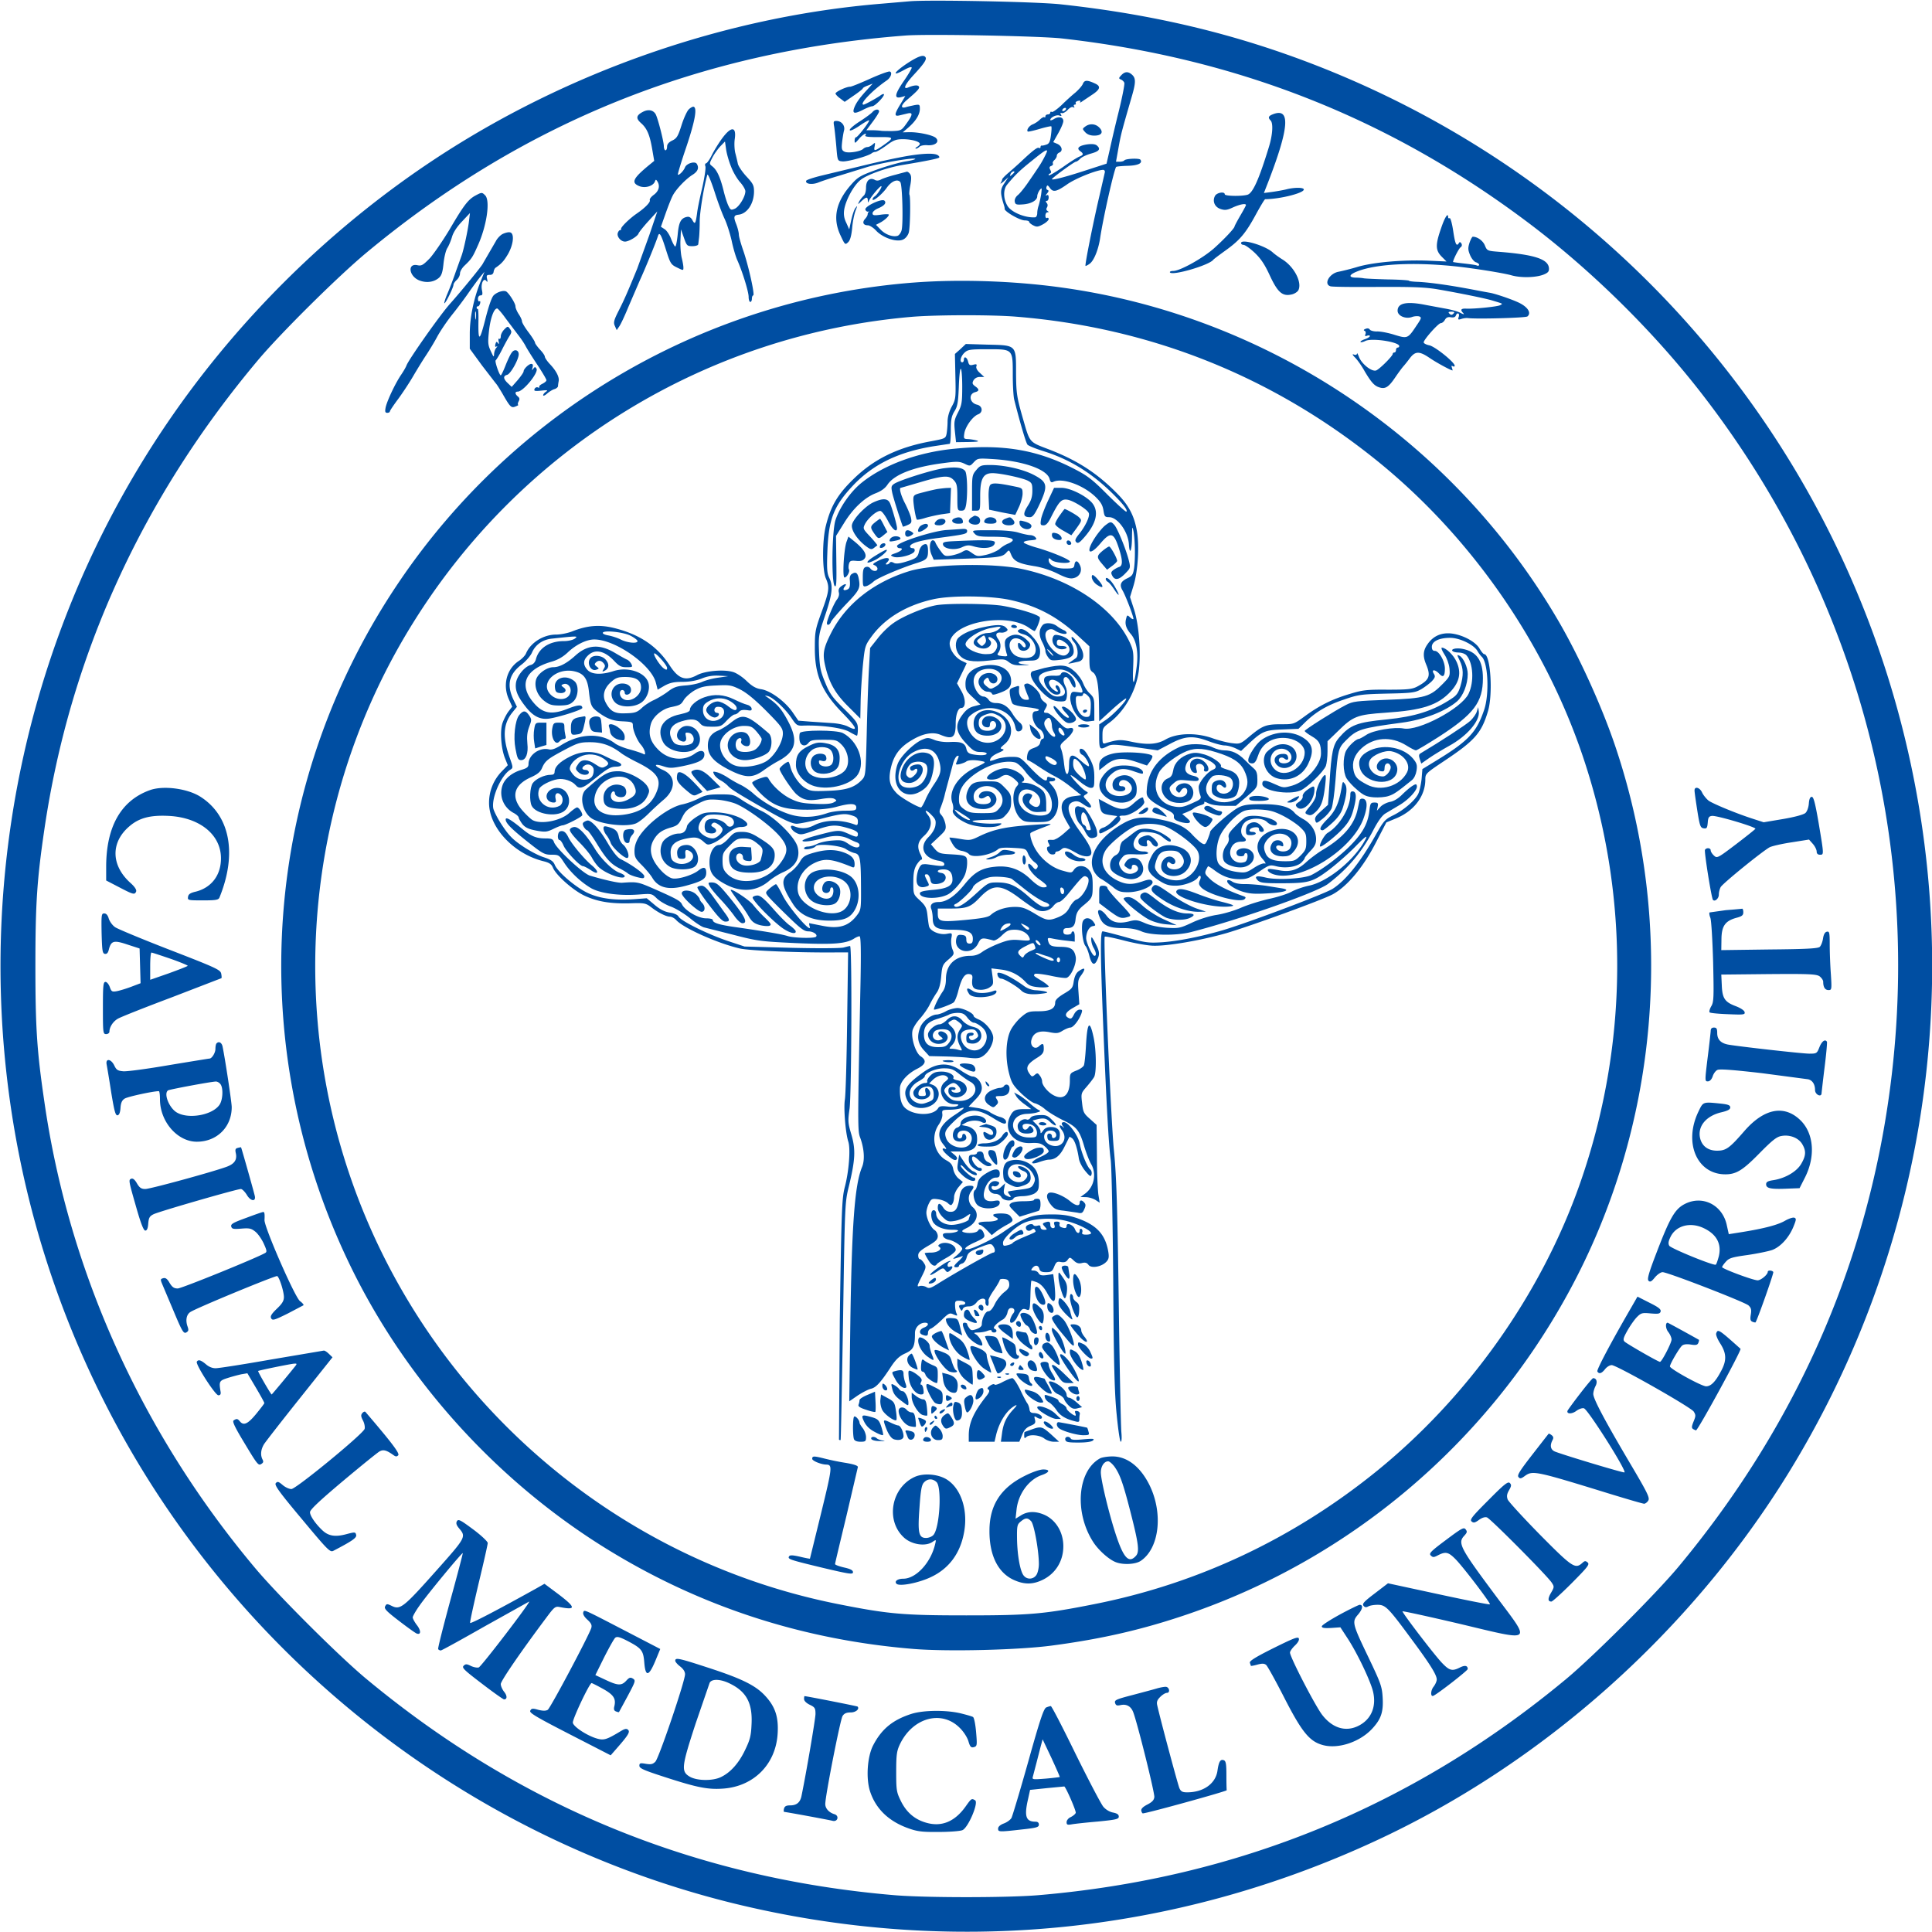 <svg xmlns="http://www.w3.org/2000/svg" width="1000" height="1000" xml:space="preserve"><rect width="100%" height="100%" fill="rgba(255,255,255,0)"/><path style="stroke:none;stroke-width:1;stroke-dasharray:none;stroke-linecap:butt;stroke-dashoffset:0;stroke-linejoin:miter;stroke-miterlimit:4;is-custom-font:none;font-file-url:none;fill:#004ea2;fill-rule:nonzero;opacity:1" transform="translate(-29.449 -19.272) scale(.844)" d="m593 23.6-17.5 1.5c-95.8 7.9-192.6 41.6-274.1 95.4-56.5 37.3-107.4 85.3-148.4 140C17.2 441.8-2.9 686.3 101.6 887.9c78.1 150.7 218.7 261.6 382.7 302.1 132.6 32.6 269.3 19.5 393.5-37.9 103.2-47.6 194-128.5 254.2-226.4 75.7-123.2 103.9-270.1 79-412.3-35.7-204.1-174.7-374.2-367.5-449.9-50.2-19.7-100.7-31.8-158-38-14.1-1.6-80.5-2.9-92.5-1.9zm93 22.8c106.9 12 200 48.6 284.5 111.8 39.4 29.4 78.4 67.7 108.5 106.7 98.4 127.2 138.6 287.4 111.9 446.1-16.8 100-59.4 191.8-126.5 272.5-13.9 16.7-52.2 55-68.9 68.9-94.2 78.3-202.1 122.4-324 132.7-19.3 1.6-68.7 1.6-88 0-122-10.3-229.9-54.5-324-132.7-16.3-13.5-53.7-50.8-67.7-67.4-69.7-82.8-114.7-182.2-129.7-286.5-4.6-31.3-5.5-45.5-5.5-83.5 0-38.1 1-52.9 5.5-83.5C77.7 425.2 122 328.1 193.7 243c14.1-16.6 48.4-50.6 65.8-65.1 96.2-80 204.7-123.7 331-133.3 13.5-1 81.7.3 95.5 1.8zm-92.9 14.1c-9.5 6-12.5 10.1-3.7 5.2 2.9-1.6 4.6-2.1 4.6-1.3 0 .6-2.3 4.5-5.1 8.5-5.3 7.8-5.8 10.6-1.4 9.5l2.6-.7-3 5c-3.8 6.2-3.9 7.7-.6 6.9l5-1.2c3.4-.8 3.2.8-.7 6.2-3 4.2-3.3 4.4-8.7 4.6-3.1 0-6.3 0-7.1-.2-.8-.1-3.2-.3-5.2-.3h-3.6l3.9-5.2c2.1-2.8 3.9-5.7 3.9-6.3 0-1.7-2.5-1.5-4.1.4-.8.9-4.2 3.4-7.6 5.6-3.5 2.2-6.3 4.6-6.3 5.3 0 .9 2.1 0 5.8-2.4 3.1-2.2 5.9-3.7 6.1-3.5.6.5-7 10.4-8 10.4-.5 0-.9.9-.9 2.1 0 1.8.3 1.7 2.6-1 2.2-2.7 5.4-4.5 4-2.3-.6.9 1.9 1.2 10.3 1.1 7.2 0 7.2.5.6 5.1-5.3 3.7-5.9 3.7-5.2.5.4-2.4.3-2.4-1.3-1-.9.8-2.3 1.5-3.1 1.5s-2 .5-2.6 1.1c-1.7 1.7-9.5 2.9-11.6 1.7-1.6-.8-1.8-1.8-1.4-5.6.3-2.6.8-5.9 1.2-7.3.8-3-1.5-5.9-4.7-5.9-1.8 0-1.9.4-1.3 3.7.3 2.1.9 7.6 1.3 12.3.7 8.4.7 8.5 3.6 8.8 2.9.4 16.2-3.3 18.1-5 .5-.4 1.5-.8 2.2-.8.8 0 3.8-1.8 6.7-3.9 4.4-3.3 6.1-3.9 10.2-3.9 5.1 0 10.4 1.4 10.4 2.9 0 .4-.8 1.3-1.7 1.8-1 .6-1.3 1.1-.7 1.1.5 0 1.5-.5 2.2-1.2s2.9-1.1 5-.9c4.7.3 7.4-2.1 5.1-4.4-1.7-1.8-10.8-3.7-16.4-3.6l-4 .1 3.4-2.9c4.6-4 7.1-8 7.1-11.5 0-2.7-.2-2.8-3.2-2.3-1.8.4-4.3.9-5.5 1.3-3.3.9-2.9-1.3.8-4.5 6.6-5.6 8-7.2 7.3-8.2-.6-1.1-3.3-.8-6.6.6-3.4 1.4-1.9-1.9 3.2-7.5 6.6-7.1 8.3-9.7 7.5-11-1-1.7-3.7-1-9.4 2.5zm-24.6 10.6c-6 2.7-11.4 4.9-12.2 4.9-2.5 0-9.4 3.3-9 4.3.2.6 1.5 2 3 3l2.6 2 5.5-3.8c3.1-2.1 5.6-4.1 5.6-4.4 0-.4 1.4-1.2 3.1-1.8l3-1.2-3.9 4.3c-4.5 4.9-6.7 8.1-7.7 11.3-.8 2.9.8 3 6 .3 2.2-1.1 4.5-2 5.3-2 1.6 0 7.2-5.7 7.2-7.2 0-.6-1-.3-2.2.6-2.6 1.8-9.5 5.6-10.3 5.6-3 0 5.5-8.9 14.3-14.9 2.4-1.7 3.5-4.8 1.8-5.4-.6-.3-6.1 1.7-12.1 4.4zm154-2.1c-1.6 1.7-1.6 2-.2 2.6.8.3 1.8 1.2 2.1 2s-1.2 8.5-3.3 17.1a888.56 888.56 0 0 0-5.7 24.2l-1.9 8.3-13.3 4.3c-12.6 4.1-20.2 6-20.2 5.2 0-.7 13.7-10.7 14.7-10.7.5 0 1.7-.8 2.6-1.8s3.9-2.4 6.7-3.2c5.1-1.4 6.1-2.8 3.5-5-1-.8-3-1-6-.6-5 .8-6.6 2.3-4.2 4.1 2.3 1.6 2.1 2.4-.5 3.4-1.3.5-5.9 3.4-10.2 6.5-4.4 3-8.2 5.3-8.5 4.9-.3-.3 0-.8.6-1 .9-.3 1-1 .3-2.3s-.6-2 .6-2.4c.8-.3 1.3-1 1-1.5s.1-1.4.9-2.1 1.5-1.9 1.5-2.7c0-.7.7-1.6 1.5-1.9 2.4-.9 1.7-4-1.1-5.3l-2.6-1.1 3.1-5.5c1.7-3 3.1-6.3 3.1-7.4 0-2.5-2.8-3.1-5.7-1.3-1.3.8-2.3 1-2.3.6 0-1.6 3.9-3.4 5.6-2.7 1.3.5 1.5.3.9-.7-.5-.8-.3-1.1.6-.8.7.2 2.3-.6 3.6-2s2.7-2.1 3.4-1.6c.8.4.9.3.5-.4s-.2-1.2.4-1.2.9-.4.6-.9.3-1.1 1.4-1.4c1.4-.3 1.8-.1 1.3.6-.4.7.4.4 1.7-.6 1.4-.9 4.2-2.8 6.3-4.2 4.2-2.9 4.7-4.7 1.5-6.3-5.1-2.4-6.8-2.4-7.8 0-.5 1.3-2.6 3.6-4.5 5.3-2 1.6-5.9 5.1-8.6 7.8-2.8 2.6-5.5 4.5-6 4.2-.5-.4-.9-.1-.9.4 0 .6-.7 1.1-1.5 1.1s-1.5.5-1.5 1.2c0 .6-.3.9-.6.5-.3-.3-1.6.3-2.8 1.5-1.1 1.1-3.1 2.4-4.4 2.9-2.1.8-4 3.5-3 4.4.2.2 3.5-.5 7.2-1.6s7-1.8 7.2-1.6c.3.3.2 2.7-.2 5.5-.5 3.9-1.1 5.2-2.8 5.7-1.1.4-2.4.7-2.8.6-.5-.1-.8.4-.8 1 0 .5-.4.8-1 .4-.9-.5-3.7 1.6-10.8 8.3-1.9 1.8-5.4 4.9-7.6 6.8-2.3 1.9-4.1 3.8-4.1 4.2s-.4 1.4-.9 2.2.3.4 1.9-1l2.8-2.5-2.5 3.8c-2.6 3.8-2.6 5.9-.1 13.7.2.8.4 1.6.3 1.8-.5 1.5 9.2 7.2 12.4 7.2 1.4 0 2.6.4 2.6.8 0 .5 1.1 1.5 2.5 2.2 2.1 1.1 2.9 1.1 6-.6 1.9-1 3.5-2.5 3.5-3.2s-.4-1-1-.7c-.5.3-1-.3-1-1.4 0-1.2.6-2.1 1.3-2.1.9 0 .9-.2 0-.8-.8-.5-.9-1.3-.3-2.2.5-.9.5-1.9-.2-2.7-.7-.9-.7-1.3.1-1.3.6 0 1.1-.9 1.1-2.1 0-1.3-.4-1.8-1.2-1.3s-.7 0 .2-1.1c1.1-1.3 1.2-1.9.3-2.2-.7-.2-.9-1.1-.6-1.9.4-1.2.8-1.1 2 .6 2 2.9 4 2.5 10.6-2.1 5.2-3.7 18.3-8.9 22.1-8.9.8 0 1.3.8 1 1.7-.2 1-1.8 7.9-3.5 15.3-3.5 14.9-8.8 41.3-8.3 41.9.1.1 1.3-.4 2.5-1.3 2.6-1.8 5.3-8.4 6.4-15.3 1.8-12.4 8.7-42.8 9.9-44.1.3-.3 3.6-.6 7.2-.7 6.3-.2 9.1-1.6 7.7-3.7-.6-1.1-9.2-.7-9.9.4-.3.4-1.6.8-2.8.8h-2.3l1.4-7.8c1.7-9.4 1.7-9.4 8.2-31.9 2.6-8.8 2.6-11.5.3-13.6-2.4-2.2-4.5-2.1-6.7.3zm-34 21c-.3.5-1.1 1-1.6 1-.6 0-.7-.5-.4-1 .3-.6 1.1-1 1.6-1 .6 0 .7.4.4 1zM677 115.5c0 .8-3 6.6-5 9.5-.9 1.4-3.6 5.4-6.1 9-2.4 3.6-5.4 7.3-6.7 8.4-1.4 1.1-2.2 2.7-2 4 .3 1.8.9 2.1 4.8 1.8 5.2-.3 9-2.5 9-5 0-1 .7-2.7 1.5-3.8 1.4-1.7 1.4-1.5.9 2.6-.4 2.5-1.1 5.5-1.5 6.8-.5 1.3-.9 3.4-.9 4.8 0 1.3-.6 2.4-1.2 2.5-6.1.5-14.8-3.1-17.1-7.1-2.6-4.3-2.6-10-.2-12.9 4.9-5.9 7.5-8.5 15-14.5 7.5-6.1 9.5-7.4 9.5-6.1zm-20 12.9c0 .2-.7.9-1.5 1.6-1.3 1.1-1.4 1-.9-.4s2.4-2.3 2.4-1.2zM457.2 90c-1.1 1.2-3.1 5.6-4.4 9.8-2.1 6.6-2.9 7.9-5.6 9.2-2.1 1-3.2 2.2-3.2 3.7 0 1.3-.4 2.3-1 2.3-.5 0-1-1.1-1-2.5 0-2.9-3.6-16.9-5-19.6-1.5-2.6-4.5-3.2-7.8-1.5-4.2 2.2-4.5 4-1.1 7 3.6 3.2 5.3 7.2 6.8 16.1l1.2 7-3.3 2.7c-9.8 8.1-11 10.7-5.8 12.8 3.5 1.4 8.4 0 9.5-2.8.5-1.4.7-1.4 1.5-.2 1.8 2.8 1 5.9-2 8.2-1.7 1.2-2.9 2.7-2.6 3.4.5 1.2-2.9 4.7-8 8.2-4.5 3.1-9.9 8.4-9.6 9.4.1.4-.2.8-.7.8s-1.1.9-1.4 1.9c-.5 2.2 2 5.1 4.5 5.1 2.3 0 7.7-3.2 8.3-5 .3-.8 3-4.2 6-7.5l5.5-6-4.9 14.5-7.4 20.5c-6.1 14.9-8.1 19.4-11.4 25.9-3 5.9-3.3 7.3-2.3 9.4l1.1 2.5 1.5-2.2c.9-1.2 3.4-6.5 5.6-11.9l7.2-16.7c3.1-6.7 9.7-22.8 11-26.9.9-2.8 1.9-1.2 5 8.7 2.6 8.2 3 8.8 6.7 10.6 3.9 1.9 3.9 1.9 3.9 0 0-1.1-.5-3.9-1.1-6.2-.5-2.3-.9-7.1-.7-10.7l.3-6.5 1.8 5.1c1.7 4.9 2 5.2 5.2 5.2 1.9 0 3.6-.5 3.6-1.2.1-.6.3-2.5.5-4.1.2-1.7.4-6.1.4-9.9 0-5.6 2.6-21.6 4.7-28.6.3-.8 2.2 3.7 4.3 10.1 2 6.4 4.9 14.1 6.3 17 1.4 3 3.3 9 4.3 13.4.9 4.4 2.5 9.8 3.5 12 3.2 7.2 6.9 19.3 6.9 22.4 0 1.7.5 3.1 1 3.1.6 0 1-.9 1-2s.4-2 .8-2c1.2 0-3-18.8-6.2-27.8-1.4-4.1-2.6-8.3-2.6-9.5s-.7-4.1-1.6-6.4c-1.8-4.5-1.5-5.5 1.4-5.8 5.3-.6 9.4-6.7 9.5-14.1 0-3.8-.5-4.9-4.6-9.3-2.5-2.7-4.9-6.2-5.3-7.8-.3-1.5-1-4.5-1.6-6.7-.5-2.1-.7-6-.3-8.6 1.1-7.8-2.3-7.8-7.9-.1-1.9 2.6-4.7 7.1-6.1 9.9-1.4 2.9-3.1 5.2-3.6 5.2-.6 0-.8.9-.4 1.9.3 1.1-.6 7.1-2 13.3-1.5 6.2-2.9 13.1-3.1 15.3-.9 6.5-1.3 7.2-2.8 4.5-.8-1.6-1.9-2.4-3.2-2.2-3.9.7-5.2 3.1-5.9 10.8-.4 4.1-1.1 7.4-1.5 7.4s-1.5-2-2.5-4.5c-.9-2.5-2.7-5.3-4-6.1l-2.3-1.5 2.9-8.2c1.6-4.5 3.6-9.6 4.5-11.2 2.2-4 8.1-10.1 12.2-12.6 3.1-2 3.9-4.2 2.4-6.6-1.1-1.8-6.2-.3-7.2 2.1-.8 2.2-3.8 5.2-4.4 4.5-.2-.2 2-7.6 5-16.4 5.4-16 7-24.4 4.7-25.2-.6-.2-2 .6-3.1 1.7zm26.1 35.2c1.2 3.2 3.7 7.4 5.5 9.4s3.2 4.5 3.2 5.5c0 3.3-3.7 9.4-6.4 10.7-2.3 1-2.7.9-3.9-1.6-.8-1.5-2.2-5.8-3.1-9.6-2-8-4-12.5-6.8-14.7-2-1.6-2-1.6 0-5.5 1.1-2.1 3.3-5.2 4.9-6.9l2.8-2.9.7 4.9c.4 2.8 1.8 7.6 3.1 10.7zm332-32.2c-2.5 1-2.9 2-1.2 3.7s1.3 8.8-1.1 16.5c-6.1 19.9-9.9 28.3-13.2 29.1-3.7 1-13.8.8-13.8-.3 0-1.9-4.9-1.1-6 1-1.7 3.2-.2 6.8 3.4 8 2.7.9 4.1.7 7.7-1 4.3-1.9 7.9-2.6 7.9-1.4 0 .3-1.6 3.3-3.5 6.5-1.9 3.3-3.5 6.3-3.5 6.6 0 1.1-6.5 8-12.8 13.6-7 6.1-20.7 13.7-24.8 13.7-1.4 0-2.3.4-2 .9 1.4 2.2 24.1-4.4 26.6-7.8.3-.4 3.5-2.8 7.1-5.4 9-6.4 12.6-10.6 18.8-22 2.9-5.3 5.5-9.7 5.9-9.7 9.7-.1 24.9-4.1 23.6-6.2-.7-1.1-6-1-10.4.1-1.9.5-5.9 1.2-8.7 1.6l-5.3.7 2.7-6.9c13-33.7 13.7-45.8 2.6-41.3zm-114.8 7.4c-1.9 1.4-1.9 1.5-.1 3.5 1.3 1.4 3.1 2.1 5.6 2.1 4.6 0 5.8-2.2 3-5-2.3-2.3-5.8-2.6-8.5-.6zM586 119.5c-6.3 1.2-17.1 3.7-24 5.4l-22.4 5.4c-5.5 1.3-10.1 2.8-10.3 3.4-.7 2 3.8 2.6 7.6 1 2-.8 7.7-2.7 12.6-4.1l16.5-5.1c7.8-2.5 27.9-6 30.1-5.3.7.2-1.8 1-5.6 1.6-3.9.6-11.9 2.9-18 5.1-9.7 3.5-11.5 4.5-15.3 8.8-9.7 10.8-11.9 21-6.8 31.6 2.6 5.6 2.8 5.8 4.5 4.2 1.3-1.1 2.1-3.8 2.6-8.8.3-3.9 1.3-8.7 2.1-10.7 1.2-3.1 1.2-3.3-.1-1.6-.8 1-1.9 4.4-2.6 7.5l-1.2 5.6-1.8-4c-1.4-2.8-1.7-5.2-1.3-8 .9-5.9 5.8-14.9 9.9-18.2 3.9-3.3 16.6-7.8 26.5-9.4 12.8-2.1 21.3-3.8 21.8-4.4.4-.3 0-1-.8-1.5-2.4-1.6-11.7-1-24 1.5zm-2 10.5c-3.6.9-7.5 2.2-8.8 2.9-1.5.8-2.8.9-3.9.2-3-1.6-5.3.5-5.3 4.8 0 2.3-.6 4.4-1.6 5.1-.8.8-2 2.3-2.6 3.4-1 2-.9 2 1.4-.2 2.9-2.7 3.8-2.8 3.9-.5 0 1.5.1 1.6.7.3 1-2.3 6.6-9 7.5-9 1 0-2.4 5.3-4 6.3-.7.4-1.3 1.3-1.3 1.8 0 1.7 5.8-3 8.7-7.1s6.6-5.6 8.3-3.5c1.3 1.5 1.9 25.7.8 29.6-.4 1.5-1.5 2.9-2.3 3.3-2.8 1-7.5-.6-10.5-3.7l-2.9-3 2.5-1.3c2.7-1.4 5.4-3.9 5.4-4.9 0-.4-2.2-.4-5 0-4.2.6-5 .4-5-.9 0-.9 1.5-2.2 3.4-3 3.8-1.6 5.3-3.3 3.9-4.7-1.6-1.6-12.4 3.6-11.7 5.5.3.8 1.1 1.4 1.7 1.2.7-.1.9-.1.5.1-.5.3-.8 1-.8 1.6s-.7 1.8-1.6 2.8c-1.9 2.1-1.1 3.9 1.7 3.9 1.1 0 3.5 1.5 5.2 3.4 4.2 4.4 12.7 7.2 16.5 5.3 1.5-.7 2.9-2.5 3.4-4.2.9-3 1.2-22.1.4-23.3-.2-.4 0-3.1.6-6 .7-3.9.6-5.7-.3-6.8-.6-.8-1.4-1.3-1.8-1.3-.3.1-3.5.9-7.1 1.9zm-257.6 12.8c-4.4 2.4-7.1 5.9-15.7 20.6-4.2 7-9.7 15-12.2 17.8-4.1 4.2-5.1 4.8-7.5 4.3-6.7-1.5-5.2 7.3 1.6 9.5 4.3 1.5 8.7.7 11.6-1.9 1.6-1.5 2.2-3.7 2.7-8.8.4-3.7 1.4-7.9 2.3-9.3s2.2-4.5 2.9-6.9c.8-2.8 3.1-6.3 6.2-9.5l4.8-5.1-.6 5c-.7 5.9-3.4 18.1-4.5 21l-3.6 10c-1.5 4.4-3.8 10.4-5.1 13.4s-2.1 5.6-1.9 5.9c.6.5 5.6-9.7 5.6-11.3 0-.7.9-2 2-3s2-2.8 2-4 1.2-3.3 2.8-4.8c4.2-4 4.9-5 8-12 5.6-12.2 7.9-27.9 4.6-31.1-1.9-1.9-2.1-1.9-6 .2zm592.3 19.9c-3.6 10.3-3.5 13.6.3 17.5l3 3-11.2-.5c-15.6-.6-33.1.9-43 3.7-4.6 1.4-10 2.7-12.1 3.1-5.6 1.1-9.2 7.6-4.9 8.9 1 .4 14.2.5 29.3.4 22-.1 29.3.2 37.2 1.6 13.2 2.3 28.4 5.4 32.7 6.7 6.9 2.1 6.7 1.9 4.9 2.9-1.6.9-16.3 2.4-21.1 2.1-3-.1-3.5.8-1.5 2.8.8.9.1.8-2-.3-1.7-.9-6-2-9.5-2.6l-11.3-2.1c-11.8-2.4-17.5-1.3-17.5 3.5 0 3.1 4.7 5.2 8.7 3.9 1.5-.6 3.6-.7 4.6-.4 1.5.6 1.3 1.2-1.7 5.6-5.3 8-5.5 8.1-13.4 5.7-3.7-1.2-8.4-2.1-10.6-2.1-2.1.1-4.2-.5-4.6-1.1-.5-.8-1.5-1-2.6-.5-1.2.4-1.4.9-.7 1.2.7.2.9 1.2.6 2-.5 1.2-.2 1.5 1 1 .9-.3 1.7-.2 1.7.2 0 .5-1.4 1.4-3.2 2-1.7.6-2.9 1.4-2.5 1.7.3.3 1.5 0 2.8-.6 3.7-2.1 20.9.5 20.9 3.1 0 .5-.4.9-1 .9-.5 0-1 .7-1 1.5s-.4 1.5-1 1.5c-.5 0-1 .4-1 .9 0 1.2-7.4 8.7-9.9 10-2.5 1.4-9.1-3.7-10.8-8.2-.7-1.8-1.2-2.7-1.2-2-.1.7-.8 1-1.8.6-1.3-.5-1.1.1.7 1.9 1.4 1.4 4.1 5.2 5.9 8.5 4 6.7 5.9 8.8 8.9 9.7 3.6 1.2 5.7-.1 9.8-6.2 2.1-3.1 4.5-6.3 5.2-7 .7-.8 2.4-2.9 3.8-4.8 3.3-4.3 5.8-4.3 12.1 0 4.1 2.8 12.9 7.6 14 7.6.1 0-.1-.7-.4-1.7-.4-1.1-.3-1.4.5-.9.7.4 1.2.3 1.2-.3 0-2.1-12.2-11.9-15.6-12.5-1.9-.4-3.4-1.2-3.4-1.8 0-1.7 9-11.8 10.5-11.8.8 0 1.9-.9 2.5-2 .8-1.4 1.8-1.9 3.6-1.6 1.6.3 2.7 0 3.1-1 .8-2.2 2.5-1.6 1.8.7-.6 1.8-.4 2 1.7 1.3 1.2-.4 3-.6 3.8-.5 5.1.7 35.5-.1 36.6-1 2.7-2.2.1-6.1-6-8.8-4.7-2.1-13.6-5.1-16.9-5.7-1.2-.2-5.6-1-9.7-1.8-14.6-2.8-26.7-4.5-34.2-4.9-3.2-.1-5.8-.4-5.8-.7s-5.9-.7-13-.8c-7.2-.2-13.8-.5-14.8-.7-.9-.2-3.2-.4-4.9-.4-4.4-.1-4.2-1.7.4-3.6 13.1-5.5 41.6-6.3 71.3-2 10.2 1.4 20.9 3.3 23.9 4.2 6.1 1.7 15.8 1.4 20.4-.8 2.2-1 2.7-1.9 2.5-3.8-.6-5.4-9-8.1-30.1-9.8-7.7-.6-7.8-.6-9.2-4-1.2-2.9-4.6-5.3-7.4-5.3-.4 0-1.3 1.7-2 3.7-1 3.2-1 4.4.4 7.7.9 2.1 2.5 4 3.6 4.3 1 .3 1.9 1 1.9 1.5 0 .6-.7.8-1.5.4-.8-.3-4.4-.8-8-1.2s-6.5-.8-6.5-.9c0-1.3 3.5-8.2 4.6-9 .9-.6 1-1.5.5-2.4-.6-.9-1.1-1-1.5-.2-1.5 2.4-2.3.7-3.5-7.4-.7-4.7-1.7-8.2-2.2-7.9s-.9 0-.9-.5c0-3.2-2-.2-4.3 6.6zm7.5 52.5c-.9.9-1.5.9-2.4 0s-.7-1.2 1.2-1.2 2.1.3 1.2 1.2zM343 166.4c-1.4.8-3.2 2.7-4 4.3l-4.7 8.1-3.3 5.7c0 .7-13.1 16.8-20.1 24.6-6.1 6.8-25.3 34.1-26.7 37.8-.3.9-1.7 3.4-3.2 5.6-3.7 5.4-8.8 16.3-9.6 20.2-.5 2.6-.3 3.3 1 3.3.9 0 1.6-.4 1.6-.9 0-.4 2.2-3.7 4.8-7.2s6.8-9.8 9.2-13.9 6-10 8-13 5.3-8.4 7.2-12c2-3.6 6.1-9.6 9-13.2s7.5-9.7 10.1-13.5c2.6-3.7 5.9-8.2 7.2-9.8l2.5-3-2.5 6.3c-4.1 10.2-6.5 21.8-6.5 31.8v9.1l7.6 10.4L339 258c.4.3 2.1 3 3.9 6 4.9 8.6 5.5 9.2 8.2 8.1 1.3-.5 2-1 1.6-1-.4-.1-.3-1 .2-2 .8-1.4.7-2.2-.4-3.1-1.9-1.6-1.9-3-.1-3 3.4 0 13-11.8 11.5-14.1-.8-1.2-1-1.2-2 .1-.8 1.2-.9 1-.4-.8.4-1.5.2-2.2-.8-2.2-1.5 0-4.7 3.1-4.7 4.6 0 .6-1.6 2.9-3.6 5.3l-3.7 4.2-2.3-2.2c-2.9-2.7-3.1-4.5-.5-5.2 2.1-.5 7.1-9.4 7.1-12.6 0-2.7-2.7-3.4-4.3-1-.8 1-2.5 4.6-3.8 7.9s-2.6 6-2.9 6c-.9 0-3.9-8.9-3.1-9.2.3-.2 2.1-3 3.8-6.4s3.8-7.2 4.7-8.6c1.3-2.1 1.4-2.7.2-4.3-1.2-1.7-1.4-1.7-3.4.3-1.2 1.2-2.2 3.1-2.2 4.3 0 1.1-.4 1.8-.9 1.5-.5-.4-.7.4-.4 1.6.3 1.7.2 1.9-.5 1-.7-1.1-1-.9-1.5.7-.3 1.4-.1 1.9.6 1.5.8-.5.7-.2 0 .7-.7.7-1.3 2.4-1.4 3.8-.1 2.3-.3 2-2-1.7-1.8-3.8-1.9-5.2-1.1-12.7.9-7.7 3-13.5 5-13.5.4 0 2.8 2.7 5.2 6.1l7.7 10.2c1.8 2.3 3.8 5.3 4.5 6.7s3.8 6.4 7 11.2 5.8 9.2 5.8 9.8-1.1 1.5-2.5 2.2c-1.3.6-2.2 1.5-1.9 1.9.3.5-.1.6-.9.3s-1.7.2-2 1c-.5 1.2.2 1.4 4.1 1 3.7-.4 4.3-.3 3 .6-1 .6-1.8 1.6-1.8 2.2s1 .2 2.3-.9c1.2-1.1 3.2-2.4 4.5-2.8 1.2-.3 2.2-1.2 2.3-1.8 0-.7.2-2.1.4-3.1.5-2.5-1.5-6.4-5.4-10.5-1.7-1.8-3.1-3.9-3.1-4.6 0-.6-1.3-2.6-3-4.3-1.6-1.8-3-3.7-3-4.2 0-.6-1.8-3.5-4-6.4s-4-5.9-4-6.7-.9-2.8-2-4.4c-1.1-1.7-2-3.8-2-4.8 0-1.7-3.5-7.4-5.5-9-1.5-1.1-5.7.1-7.9 2.3-1.2 1.2-3.1 6.8-5.1 14.7-3.5 13.7-4.4 14-4.2 1.1.1-4.2-.1-7.6-.4-7.5-.4.1-.7-.3-.7-.8 0-.6.4-.9.8-.8s1-.7 1.3-1.7c.3-1.1.1-1.8-.4-1.4-.5.3-.9-.4-.9-1.5 0-1.2.7-2.1 1.5-2.1 1.3 0 1.5-.7.9-3.5-.7-4 1.2-7.6 2.8-5.3.7.9.8.4.4-1.3-.5-2.1-.2-2.5 1.6-2.5 1.3.1 2.2-.6 2.4-1.8.1-1 .7-2.2 1.1-2.5 3.7-2.5 5.2-4.2 7.7-8.4 3.5-6.1 4.1-13.1 1.1-13.4-1.1-.2-3.1.4-4.5 1.1zm-16.3 51.8c-.2 1.3-.4.5-.4-1.7-.1-2.2.1-3.2.4-2.3.2 1 .2 2.8 0 4zM796 171.9c0 .6.7 1.1 1.5 1.1.9 0 3.9 2.1 6.7 4.7 3.8 3.6 6.2 7.1 9.3 13.8 4.8 10.4 7.7 13.1 13.1 12 1.9-.3 3.8-1.5 4.5-2.6 2.5-4.8-2.5-14.5-9.8-19-2.1-1.3-4.7-3.2-5.8-4.2-4.5-4.2-19.5-8.7-19.5-5.8zm-200.5 24.2c-127.4 9.7-244 77.4-315.8 183.5-83.7 123.6-95.6 281.7-31.3 416.7C283 869.1 340.6 932.6 410 974.6c56.6 34.3 118.6 54.1 185.4 59.5 21.3 1.7 64.5.6 84.6-2.1 31-4.1 56-9.9 83.5-19.3 99.4-34 182.7-104.4 233.3-197.2 55.3-101.3 65.9-223.5 29.1-333.8-8.3-25-22.8-56.9-36-79.3-64.8-110.4-178-186-304.4-203.3-28.9-4-62.2-5.1-90-3zm63.2 21c81.5 6.7 155.9 36.3 219.7 87.5 58.3 46.8 104 112.5 127.6 183.3 28.3 84.8 27.5 176.1-2.1 260.6-23.8 68-68.9 131.6-125.8 177.4-50.7 40.8-108.8 68.1-171.6 80.6-31.1 6.2-40.2 7-79 7s-47.9-.8-79-7c-151-30.1-272.2-146.4-308.9-296.5-25.4-104-7.9-214.4 48.5-305C355 297.3 468.3 227.8 594.5 217.1c14.7-1.2 49.5-1.3 64.2 0z"/><path style="stroke:none;stroke-width:1;stroke-dasharray:none;stroke-linecap:butt;stroke-dashoffset:0;stroke-linejoin:miter;stroke-miterlimit:4;is-custom-font:none;font-file-url:none;fill:#004ea2;fill-rule:nonzero;opacity:1" transform="translate(-29.442 -19.268) scale(.844)" d="m623.9 236.9-3.4 3 .3 13.8c.3 13.2.2 14.1-2.3 18.6-1.6 3-2.5 6.4-2.5 9.1 0 2.4-.3 5.7-.6 7.4-.6 2.9-.9 3-9.3 4.6-20.6 3.7-35.6 11.1-48.2 23.6-9.4 9.2-13.5 16.2-16.5 28.1-2.3 8.9-2.3 27.1-.1 32.3 2.4 5.5 2.2 7.8-2.5 20.6-3.9 10.7-4.2 12.2-4.2 22-.1 16.6 4.2 26.9 16.5 39.6 9.4 9.6 10.5 12.3 3.6 8.7-1.8-.9-5.9-1.8-9.2-2l-13.5-.9-7.5-.6-3.5-5.1c-4.6-6.7-13.7-13.4-19.4-14.2-3.2-.5-5.4-1.8-8.7-4.9-2.4-2.4-6.1-4.9-8.3-5.6-5.6-1.8-17.1-.8-22.1 1.8-7.2 3.9-11.5 2.4-16.8-5.7-7.7-11.9-18.2-19.1-34.1-23.1-8.9-2.2-16.3-1.7-25.7 2-2.7 1.1-7.2 2-10 2-7.7 0-15.6 4.9-18.4 11.5-.5 1.3-2.6 3.5-4.5 4.7-7.5 5-10 14.9-6 23.6l2 4.4-2.4 3.1c-1.3 1.8-2.9 5-3.6 7.1-1.6 4.9-.8 15.6 1.6 21.5l1.7 4.2-3.6 3.7a27.55 27.55 0 0 0-7.9 19.4c0 15.1 15.1 31.3 33.4 35.8 3.6.9 4.9 1.8 5.8 4 1.9 4.6 12.3 13.8 19.3 17.1 8 3.7 15.9 5 28 4.7 8.7-.3 9.6-.1 12.8 2.3 4.5 3.5 9.4 5.9 11.7 5.9 1 0 2.7.9 3.8 2.1 4.4 4.9 25.5 14.3 39 17.4 5.9 1.4 38 2.7 60.2 2.4h6.2l-.6 42.8c-.3 23.5-.9 45-1.4 47.6-.8 5.3.4 20.3 2.1 25.6 1.5 4.4.4 18.5-2.2 28.2-1.7 6.8-2 13.8-3 80.7l-.5 73.9c.3.3.8.4 1 .2s.8-33 1.5-72.9c1.1-72.2 1.1-72.5 3.6-82.8 3.9-16.1 4.2-22.4 1.5-31.6-2.1-7-2.2-8.3-1.1-15.9 1.2-9.2 1.6-99.7.3-99.7-.4 0-2.1.4-3.9.9s-15.2.6-32 .2l-28.8-.8-10.9-3.6c-12.4-4.3-28.2-12.1-29.6-14.8-.6-1.1-2.7-2-5.4-2.4-3-.5-5.9-1.9-9.2-4.7l-4.9-4.1-8 .6c-12.3.8-21.6-.5-29.1-4.3-7.4-3.8-17.6-12.6-19.3-16.8-.9-2.2-2.4-3.2-6.6-4.6-3-.9-8.8-3.9-12.9-6.7-6-4-8.5-6.5-12.5-12.5-2.8-4.1-5.3-9-5.7-10.8-1.2-6.6 4.8-20.2 10.4-23.7 1.8-1.1 1.8-1.4-.3-7.3-4.5-12.5-4.1-20.7 1.5-27.7l2.9-3.6-1.9-3.9c-4.6-9.4-3.1-16.1 5-22.2 2.4-1.9 5.2-5.1 6.1-7.1 2.1-4.9 6.6-8 12.1-8.6 15.8-1.7 16.4-1.7 14.3-.1-1.1.9-4.1 1.6-6.7 1.6-9 0-15.6 4.3-17.3 11.3-.5 1.7-1.6 2.9-3 3.3-3.8.9-8.6 6.7-9.2 11.1s1 8.3 5.9 14.5c4.7 6 9 8.1 14.6 7.3 6.4-1 20.2-5.4 20.2-6.5 0-2.2-2.7-2-9 .5-9 3.6-14.4 3-19.4-2.1-11.2-11.6-7.5-21.9 9.6-26.8 3.8-1.1 6.9-2.9 9.7-5.5 5.1-4.9 11.6-8.1 16.4-8.1 12.9 0 35 15.5 37.8 26.5l1.1 4.3 4.1-2.4c3.3-1.8 5.7-2.4 10.9-2.4 4.4 0 8.5-.7 11.9-2 3.6-1.5 6.9-2 10.8-1.8l5.6.3-6 .9c-3.3.4-7.8 1.6-10 2.6s-6.8 2-10.3 2.2c-5.1.4-7 1-10.5 3.6-2.3 1.8-6.2 4.1-8.7 5.3-2.5 1.1-5.7 3.2-7.3 4.7-3.2 3-4.4 3.4-11.4 3.5-5.7.1-8.3-1.5-11-6.7-2.2-4.2-.9-8.8 3.3-12.5 2.9-2.6 4.3-3.1 8.7-3.1 6.7 0 9.7 2 9.7 6.4 0 5.8-8 10.2-11.8 6.4-1.7-1.7-1.5-4.8.3-4.8.8 0 1.5.7 1.5 1.6 0 2.1 3.4 1.4 3.8-.9.5-2.7-1.7-4.7-5.3-4.7-6.2 0-8.9 7.4-4.2 11.8 3.1 2.9 10.9 3 15.4.2 3.9-2.3 6.2-8.6 4.7-12.8-2.2-6.3-12.7-9.6-21.3-6.8-7.4 2.4-13.3 2.1-15.9-.7-2.7-2.9-2.8-5.7-.2-8.4 4.3-4.7 10.3-3.7 16.4 2.7 3.2 3.4 4.4 4 7.7 4 3.7 0 3.9-.1 2.9-2.1-.6-1.1-1.8-2.3-2.7-2.6-.9-.4-4-2.1-7-3.9-9.6-5.8-17.1-5.3-24.6 1.5-5.2 4.7-9.7 7.1-13.5 7.1-3.9 0-9.3 3.8-10.5 7.4-1.4 4.4.7 10 5 13.3 3 2.3 4.6 2.8 9.4 2.8 4.7-.1 6.3-.5 8.4-2.5 3.1-2.9 3.5-9.8.8-12.3-5.1-4.5-12.7-2.3-12.1 3.6.2 2.5.8 3.3 2.7 3.5 3.4.5 5.1-1.6 2.7-3.3-1.7-1.3-1.8-1.5-.2-2.1 2.4-.9 4.8 1.5 4.4 4.5-.7 5.7-9.1 6.3-13.1.9-5.1-6.8 4.4-15.3 14.8-13.4 6.2 1.2 8.6 4.2 9.5 12.1 1 8.8 1.4 9.8 5.3 12.8 5.6 4.2 9.4 5.7 15.6 5.9 5.6.3 6.1.5 6.1 2.6 0 2.9 2.6 9.1 4.9 11.7 1 1.1 2.1 3 2.4 4.2.4 1.9.2 2.1-1.1 1.4-1-.5-4.6-1.7-8.2-2.7-3.6-.9-7.6-2.6-9-3.7-8.7-6.6-21.6-6.2-33.3 1.3-3.4 2.1-5.5 2.8-7.2 2.4-5.7-1.4-12.5 3.4-12.5 8.9 0 1.9-.8 2.6-4.2 3.6-6 1.8-10.4 5.4-11.8 9.7-2.2 6.6.8 13.7 7.1 16.9 1.6.9 2.9 2.1 2.9 2.8.1.6 1.1 2.4 2.3 4 1.8 2.1 3.8 3 8.4 3.9 5.5 1 6.5.9 10.5-1 2.4-1.2 5-2.2 5.6-2.2 1.8 0 12.2-5.3 12.2-6.3 0-1.6-2.1-4.7-3.2-4.7-.6 0-2.7 1.5-4.8 3.4-5.4 4.9-17.6 7.2-22.6 4.3-1.2-.7-4-3.4-6.3-6-7.1-8.3-5.1-15.6 5.6-20.3 3.9-1.8 5.6-3.2 6.6-5.6 1.9-4.4 3.6-5.7 14-11.2 7.9-4.2 9.4-4.6 15.5-4.6 7.1 0 12.5 1.9 18.5 6.3 1.7 1.4 6.1 3.9 9.7 5.7 13.4 6.6 16 10.8 12.2 19.3-3.5 8-11 12.5-22.1 13.4-10.7.9-17-3.6-15.5-11.2 2.3-12.5 20-17.1 24.4-6.4 1.7 3.9.7 5.7-4.4 8.3-5 2.4-10.1 1.3-10.1-2.4 0-1.3.6-2.5 1.3-2.8.6-.2 1.2.3 1.2 1.1 0 1.8 3 3 5.4 2.1 2.2-.9 2-5.1-.3-6.4-5.6-2.9-12.1.8-12.1 7 0 5 1.9 6.3 9.5 6.8 8.4.6 14.7-2.2 17.2-7.3 1.6-3.3 1.6-3.9.3-6.3-2.5-4.3-12.1-9.4-17.9-9.4-6.3 0-8.9 1.4-19.8 11.1-4.7 4.1-2 15.2 4.4 18.4 6.5 3.3 20.4 4.7 25.9 2.6 1.6-.5 5.2-3.3 8.1-6.2s6.9-6.5 8.9-8.2c8-6.5 7.9-15-.2-18.5-5.7-2.5-5.7-4.2.1-2.3 3.9 1.3 5.3 1.3 11.9 0 9.6-2 13-3.6 13.4-6.5.5-3.2-2.2-3.8-5.8-1.2-6.8 4.9-16.2 3.9-22.4-2.4-4.9-4.9-6.3-9.4-4.6-15.6 1.2-4.6 6.9-9.4 12.3-10.5 5.7-1.2 6.2-1.5 8-4.5 1-1.6 3.9-4.2 6.4-5.7 3.9-2.2 6.2-2.8 13.5-3.1 8.1-.4 9.2-.2 14.5 2.4 4 2 9 6.1 16.1 13.2 9.3 9.4 10.2 10.7 10.2 14-.1 5.1-4.7 13-9.6 16.5-4.3 3-13.5 4.6-18.7 3.3-6.9-1.7-12-10-9.6-15.8 2-4.8 8.3-8.8 13.9-8.8 4.2 0 5.2.4 7.9 3.5 1.7 2 3.1 4 3.1 4.5 0 2.3-2.4 5.9-4.7 6.9-3.2 1.5-8.6 1.4-10.1-.1-1.6-1.6-1.5-5.3.1-6.7 1.6-1.3 2.8-.5 2.1 1.4-.6 1.5 2.5 3.5 4.4 2.8 1.6-.6 1.5-4.4-.2-6.8-2-2.8-7.6-2.2-10.3 1-5.2 6-.2 14.5 8.5 14.5 4.8 0 13-2.9 14.7-5.3 2.1-3 2-9.3-.2-11.2-13.9-11.9-15.8-12.4-23.8-6-2.2 1.7-5.5 3.7-7.3 4.4-4.2 1.8-6.2 4.6-6.2 9.2 0 5.9 3.5 9.9 13 14.8 10.2 5.2 14.6 5.2 21.4.2 2.2-1.6 6.2-4.2 8.7-5.5 11-5.9 12.6-12.5 5.8-25-3.8-7.1-6.2-9.8-11.9-13.8-2.4-1.6-2.4-1.6-.3-1.1 3.3.8 10.4 7.4 14.4 13.2 3.3 4.9 3.6 5.1 7.9 4.9 11-.3 23.5 1.4 27.7 3.8 2.3 1.3 4.4 2.4 4.7 2.4s.6-1.8.6-4c0-3.8-.6-4.7-8.3-12.3-7.2-7-8.9-9.3-11.7-16.2-2.9-6.9-3.4-9.4-3.8-18.5-.4-10.1-.3-10.9 3.7-22.7 4.5-13.3 5-18.2 2.5-23.2-1.3-2.7-1.5-5.6-1.1-15.9.7-20 3.9-28 15.7-40.6 12.3-13 27.8-20.6 49.4-24.1l9.9-1.5c.4 0 .7-3.7.7-8.1 0-6.7.4-8.8 2.2-11.8 1.9-3 2.3-5.3 2.7-14.9.2-6.1.7-11.2 1.2-11.2s.9 4.9.9 10.9c0 9.8-.3 11.4-2.6 15.9s-2.5 5.7-1.9 11.6l.7 6.6 7.7-.1c5.3-.1 6.9-.3 5.1-.9-1.4-.4-3.8-.8-5.4-.9-2.7-.1-2.8-.3-2.3-3.6.7-4.2 5.2-10.4 8.5-11.6 3.1-1.2 2.7-5.1-.7-5.9-4.7-1.1-5.4-6.6-1.1-7.7 2.6-.7 2.5-1.8-.1-3.6-1.7-1.3-1.9-1.9-1-3.6.8-1.3 2.2-2.1 3.9-2.1h2.7l-2.7-2.5c-1.7-1.5-2.5-3.1-2.1-4.1.4-1.2 0-1.4-1.9-.9-2.1.6-2.7.2-3.2-1.9-.7-2.8-2.6-3.6-2.6-1.1 0 .8-.4 1.5-1 1.5-1.8 0-1-3.6 1.3-5.8 2.1-2 3.4-2.2 14.5-2.2 15.4 0 15.2-.2 15.2 16 0 6.3.4 13.1.9 15 3.6 14.3 7.2 26.4 8.1 27.5.6.7 5 2.5 9.8 4 15.7 4.9 29.1 13 42.1 25.7 6.7 6.6 9.7 10.5 8.8 11.4-.3.4-5.4-4.3-11.4-10.2-9.1-9.2-12.3-11.7-20-15.7-23.2-12.1-44.4-15.7-74.9-12.6-21.8 2.2-42.4 9.8-56 20.7-6.9 5.5-13.7 15.3-16.2 23.2-2.1 6.9-2.5 38.1-.4 40.2 1 1 1.2-2 1-14.7l-.2-16 4.8-7.7c5.6-9.2 12.9-16 19.6-18.5 3.3-1.3 5.7-3 7.2-5.3 4.3-6.3 16.3-10.9 34.5-13.2 8.1-1.1 9.7-1 12.7.4 3.3 1.6 3.4 1.6 5.7-.9 2.4-2.5 2.6-2.5 12.3-1.9 18.2 1.2 32.7 6.3 34.2 12.2.5 1.9 1 2.3 2.3 1.7 5.5-2.6 18.1 1.9 25.7 9.1 3.3 3.2 4.5 5.2 5 8.4.6 3.8.9 4.2 3.5 4.2 5.1 0 11.5 8.7 12.1 16.4.4 7.1 1.8 4.7 1.9-3.6.1-7.4.2-7.8 1-3.8.9 5.6 1.1 16.2.3 22.2-.6 3.9-1.1 4.8-4 6.2-4.3 2-5.1 4.1-3.1 7.5 1.8 3 6.7 15.8 6.7 17.4 0 .5-.9.2-2-.8-1.8-1.7-1.9-1.6-2.5.8-.9 3.3 0 6 3.1 9.6 3.2 3.9 4.5 11 3.4 19.6-1.5 12.2-2.7 12.8-2.2 1.3.4-9.7.2-11-2-15.9-9.9-21.3-36.1-39-67-45.3-17.8-3.6-54.4-2.8-68.3 1.5-21.8 6.7-38.8 20.1-47.8 37.7-5.2 10.3-5.6 13.3-3.2 22.5s6.2 15.5 13.9 23.1l7.1 7.1.2-10.5c.1-5.8.8-15.8 1.4-22.4 1.2-11.6 1.3-11.9 5.5-17.7 8.2-11.1 21.4-19 37.8-22.6 10.8-2.4 34.5-2.2 46.7.4 16.7 3.6 29.5 10.4 42.4 22.5l6.5 6v7.3c0 6.3.3 7.4 2.2 8.7 2.5 1.7 3.6 8 3.7 21.6l.1 8.4 8-7.3c4.4-4 8.3-7 8.5-6.7.9.8-7.5 9.7-12.1 12.9l-4.4 3v7.4c0 8 .3 8.4 5 6 2.5-1.3 4.3-1.3 16.9.5l14 2 7.6-4c9.2-4.9 14.2-5.2 23.9-1.5 3.7 1.4 8 2.5 9.6 2.5s4.5.8 6.5 1.7l3.5 1.7 3.8-3.6c9-8.5 10.6-9.2 21.5-9.6l9.9-.4 4.2-4.1c6.5-6.3 13.4-10.4 23.6-13.8 8.9-3.1 10.5-3.3 26.5-3.7 15.5-.3 17.3-.6 21-2.7 2.2-1.3 5.1-3.5 6.5-4.9 2.1-2.3 2.2-3 1.2-4.6-1.7-2.8.8-2.7 3.3 0 2.4 2.6 3.5 1.7 3.5-3.1 0-4.6-3.6-10.9-6.2-10.9-1.2 0-1.8-.8-1.8-2.5 0-3.3 4.4-5.5 11.2-5.5 6 0 14.8 4.3 16.9 8.3.7 1.2 1.8 2.6 2.4 3.2 4 3.3 4.9 23.2 1.5 32.9-4.7 13.7-9.6 18.9-29.8 31.2l-8 4.9-.5 6.2c-.4 3.4-1.3 7.5-2.1 9.1-2.1 4.1-8.8 9.8-15.2 13-5.1 2.5-5.9 3.4-10.6 11.7-9.5 16.9-18.4 28.1-26.6 33.4-5 3.2-52.7 21.1-67.7 25.5-13.9 4-27.1 6.6-37 7.3-8.4.5-10.1.3-22.2-3.1-7.1-2-13.5-3.6-14.2-3.6-1.5 0-1.4 14 .4 58.8 2 48.6 3.3 72 4.6 81.7.5 4.5 1.2 37.1 1.5 73.5.3 50.5.8 69.3 2.1 82.2.9 9.3 2 16.8 2.5 16.8.6 0 .7-2.4.4-5.8-.3-3.1-1-35.4-1.5-71.7-.9-67.6-1.5-84.9-3.1-101.5-1.8-17.9-6.6-129.7-5.6-130.7.3-.4 5.4.7 11.3 2.2 6 1.6 14 3.1 18 3.3 8.5.4 29.2-3.1 45.3-7.7 14.4-4.2 59-20.4 65.2-23.8 8.8-4.8 18.4-16.2 26.1-31l6.8-13.1 6.5-2.7c10.7-4.6 17.4-13.6 17.4-23.6 0-3.6.4-3.9 11.3-11.2 19.1-12.7 23.1-17.3 27.1-30.6 3.2-10.7 1.6-35.1-2.3-35.1-.5 0-1.8-1.6-2.9-3.5-2.6-4.3-10.6-8.5-17.6-9.2-6.1-.5-10.9 1.7-14.3 6.7-2.7 3.8-2.9 7.3-.8 12.3 3 7.2 2 9.6-5.5 13.6-3.1 1.6-5.7 1.9-18 1.9-12.9-.1-15.5.2-23.3 2.6-10.8 3.2-18.6 7.1-27.5 13.6-6.8 5-6.9 5-14.5 5-9.4 0-11.4.8-19.1 7.1-5.9 5-6.2 5.1-11.1 4.5-2.8-.3-8.4-1.7-12.5-3.2-10-3.4-21.5-3-28.4 1-5.2 3-11.3 3.4-21.4 1.2-5.9-1.3-8-1.2-14.9.9-2.2.7-2.3.5-2.3-4.3 0-4.7.3-5.2 3.9-7.9 9.4-6.9 16.5-19.2 18.3-31.5 1.5-11 .3-28.1-2.7-37.8l-2.6-8 2.2-7.2c2.7-9.1 3.6-24.1 2-33.4-1.6-9.2-5-15.7-11.9-22.7-12.5-12.8-25.1-20.9-43.2-27.7-10.8-4.1-10.6-3.9-14.5-17.5-4.1-14.2-4.4-16.3-4.5-29.1 0-17.1.3-16.8-17.3-17.2l-13.5-.4-3.3 3.1zM421.6 412.7c2.1 1.1 4 2.5 4.2 3.1.6 1.9-5.9 1.4-10.1-.7-2.1-1.1-5.6-2.2-7.8-2.6-2.3-.4-3.6-1.1-3.3-1.7 1-1.6 12.8-.3 17 1.9zm22.4 19.8c0 1.2-.4 1.3-1.8.4-2.1-1.3-6.2-7.4-6.2-9.1.1-1.9 8 6.8 8 8.7zm189.6-121.4c-2.5 2.9-2.6 3.7-2.6 14V336h2.5c2.5 0 2.5-.1 2.5-8.9 0-10.7 1.8-14.1 7.6-14.1 4.8 0 18.2 2.9 21.6 4.6 2.5 1.3 2.8 2 2.8 6.2 0 3.6-.7 6-2.9 9.4-3.1 4.9-2.7 6.8 1.4 6.8 1.7 0 3-1.7 5.9-7.9 5.2-11.2 4.9-13.5-2.9-17.7-6.7-3.7-18.5-6.4-27.4-6.4-5.4 0-6.2.3-8.5 3.1zm-20.6-1c-7 1.1-26.1 7.1-29.7 9.4-1.9 1.3-2 1.9-1.2 5.7.7 3.2 5.3 17.7 6.5 20.6.1.1 1.4-.3 2.9-1 2.3-1 2.6-1.6 2.1-4.2-.3-1.7-2-5.7-3.6-8.9-2.5-4.7-3.9-9.7-2.7-9.7.1 0 5.6-1.6 12.1-3.5 14.2-4.2 17.5-4.3 20.4-1.2 1.9 2 2.2 3.5 2.2 10.5 0 8 .1 8.2 2.4 8.2 1.9 0 2.4-.6 3-3.8 1-6.5.7-18.7-.6-20.5-1.7-2.2-5.9-2.7-13.8-1.6zm29.1 10.2c-.7 1-1.1 4-.9 8.3l.3 6.8 8 1.7 8 1.5 2.3-4.9c1.2-2.6 2.2-6.3 2.2-8.1 0-3.3-.2-3.5-4.7-4.4-10.6-2.2-13.9-2.4-15.2-.9zm-32.1 2.4c-1.4.2-5.3 1.1-8.7 2-6 1.5-6.3 1.7-6.3 4.7.1 3.4 1.5 11.4 2.2 12.1.2.2 2.6-.2 5.3-1.1 2.8-.8 7.3-1.8 10-2.2l5-.7.3-7.8.3-7.7-2.8.1c-1.5.1-3.9.4-5.3.6zm67.6 7.2c-2 4.3-4 9.5-4.3 11.5-.5 3.2-.3 3.6 1.6 3.6 1.5 0 2.8-1.4 4.7-5.3 4.8-9.5 6.3-11 10-10.4 3.6.6 12.2 6 13 8.2.8 1.9-2 7.9-5.7 12.5-2.6 3.2-3 4.3-2 5.3s2 .4 4.8-2.8c7.6-8.6 9.3-16 4.9-21.3-3.8-4.4-13.5-9.2-18.8-9.2h-4.5l-3.7 7.9zm-107.1 1c-4.7 2.1-12.2 9.9-13.1 13.6-.8 3.1 3 9 8.3 13.1 2.9 2.2 3.6 2.4 5.1 1.3.9-.7 1.9-1.5 2.1-1.6s-1.7-2.5-4.3-5.3c-4.6-4.9-4.6-5-3.2-7.9 2-3.7 7.4-8.3 9.5-7.9.9.2 2.9 2.9 4.5 6 2.7 5.3 5.6 7.6 5.6 4.5 0-1.6-2.6-11-4.2-15-1.3-3.3-4.4-3.5-10.3-.8zm114.3 8c-1.6 2.2-2.8 4.5-2.8 5.3 0 .7 2.2 2.6 5 4.1l4.9 2.8 3.1-4.2c3.5-4.9 3.5-5.1 1.3-7.1-1.6-1.4-7.7-4.8-8.5-4.8-.2 0-1.5 1.8-3 3.9zm-54 1.2c-1 .5-1.8 1.6-1.8 2.3 0 1.6 3.5 2.7 5.6 1.9 1.9-.7 1.8-3.9-.2-4.7-1.9-.7-1.5-.8-3.6.5zm-10.5.6c-2.8 1.1-1.3 3.3 2.1 3.3 2.9 0 3.3-.3 2.9-2-.5-1.9-2.4-2.4-5-1.3zm18.8.6c-1.5 1.9-.4 2.7 3.6 2.7 2.1 0 3.3-.5 3.3-1.4 0-2.6-5-3.5-6.9-1.3zm12.2-.3c-3.4 1.4-1.8 4 2.3 4 3.5 0 4.4-1.6 2.2-3.8-1.4-1.4-1.5-1.4-4.5-.2zm-79.7 2.1c-3.1 2.5-3.2 3.2-.5 7 2.4 3.4 2.7 3.4 5.7.9l2.3-1.9-2.1-4c-1.1-2.3-2.2-4.1-2.4-4.1s-1.5.9-3 2.1zm37.6-.9c-1.9 1.9-1.4 2.8 1.7 2.8 2.7 0 4.7-2 3.4-3.4-1-1-3.8-.7-5.1.6zm51 1.9c.4 2.7 5.1 4.4 6.8 2.4 1.3-1.5-.3-3-4.3-4-2.6-.7-2.8-.5-2.5 1.6zm52.4 1c-1.4 1.1-4.2 4.4-6.1 7.3-6.2 9.4-3.7 12 3.4 3.5 5.9-6.9 7.9-6.5 10.8 2.1 2.7 8 2.9 11.7.6 12.5-1 .3-2.6 1.2-3.6 1.9-1.5 1.2-1.6 1.8-.7 3.5 1.6 3 4.1 2.6 7.9-1.3 3.3-3.4 3.4-3.5 2.2-8.3-1.7-6.7-6.9-19.4-8.8-21.5-2-2.3-2.5-2.2-5.7.3zm-112.8 0c-1.6.9-2.6 3.9-1.3 3.9 1.6 0 5.5-2.6 5.5-3.7 0-1.5-1.8-1.6-4.2-.2zm15.2 2.8c-8.6.7-30 7.7-30 9.8 0 .7.7 1.3 1.5 1.3 2.7 0 1.5 1.6-2.2 3-3.5 1.2-3.6 1.4-1.7 2.2 3 1.4 12.8-1.2 13.2-3.5.2-1-.3-1.7-1.2-1.7s-1.6-.4-1.6-1c0-2 6-3.8 18.5-5.4 15.5-2.1 16.5-2.3 16.5-4.2 0-.9-.9-1.3-2.7-1.2l-10.3.7zm-25 2.1c0 2.2 1.6 2.6 4 1 1.3-.9 1.3-1.1 0-2-2.4-1.6-4-1.2-4 1zm42.5 0c1.5 1.7 3.1 2 10.4 2 9.2 0 13.1.7 13.1 2.1 0 .5-1.2 1.4-2.6 2-1.5.5-4 2-5.5 3.4-1.6 1.3-5.3 2.9-8.3 3.6-5.1 1.1-5.6 1-8.6-1.1s-3.4-2.2-5.9-.8c-1.4.9-4.5 1.9-6.7 2.3-3.9.6-4.4.4-6.6-2.7-1.4-1.8-2.8-4.1-3.2-5.1-.3-1-1.2-1.7-1.9-1.5-1.8.6-2.1 5.4-.5 8.9l1.3 3 18-.6c21.7-.7 24-1 26.4-3.6 1.8-2 1.8-2 3.1 1.1 1.6 4 4.7 5.5 14 7 4.6.7 10.2 2.5 14.4 4.6 5.2 2.6 7.7 3.3 9.8 2.8 3.8-.8 5.6-4.4 4-7.9-1.4-3.1-3-3.2-3.4-.3-.3 2.1-.8 2.3-6 2.3-5.9 0-9.8-2.2-9.8-5.3 0-1.3.3-1.3 1.8.1 1.9 1.8 11.2 2.4 11.2.9 0-1.2-10.9-5.8-20.3-8.5-4.3-1.2-7.9-2.7-8-3.2-.1-.6 1.7-1.1 4.1-1.3 3.7-.3 4.2-.6 3.1-1.8-.6-.8-2.1-1.4-3.3-1.4-1.1 0-4.3-.7-7-1.5-3.2-1-9.2-1.5-16.9-1.5-11.9 0-12 0-10.2 2zm47.5 1c0 1.8 1.9 3 4.7 3 2.5 0 1-3.3-1.9-4.1-2.3-.6-2.8-.4-2.8 1.1zm-96.7.8c-1.2.2-2.4 1-2.7 1.9-.5 1.3-.1 1.4 2.6.9 1.7-.3 3.4-.8 3.7-1.1.9-1-1.4-2.1-3.6-1.7zm-29.3 3.4c-1.6 4.7-2.6 21.8-1.2 21.8s3.5-3.7 2.7-5c-.3-.5-.3-2 0-3.2.5-2 1.1-2.3 4.4-2 2.6.3 4.1-.1 5.1-1.3 1.9-2.2 0-5.5-5.6-10.2l-4.2-3.4-1.2 3.3zm66.2-.5c-6.2.3-7.3.6-7 2.1.5 2.7 7.2 3.7 11.5 1.7 3-1.4 4.2-1.5 7.3-.6 6.8 2 13 .8 13-2.4 0-1.5-5.1-1.7-24.8-.8zm68.8.7a1.58 1.58 0 0 0 1.6 1.6c.9 0 1.4-.5 1.2-1.2-.6-1.8-2.8-2.1-2.8-.4zm-114.4 2.2c-.4 1.1-.1 1.4 1.1 1.2.9-.2 1.8-.9 2.1-1.6.6-1.8-2.5-1.5-3.2.4zm26.2-.5c-.9.5-1.9 2.2-2.3 3.8-.8 3.8-1.8 4.5-8.4 6.5-3.7 1.1-5.9 1.3-7.1.6-1.3-.7-2.1-.7-2.5 0-.3.5-1.1 1-1.8 1-.8 0-.8-.3.1-1.2 3.2-3.2-.4-3.7-5.8-.8-2.9 1.5-3.2 2-1.7 2.5.9.4 1.7 1.3 1.7 2.1 0 1.9-3 1.8-4.4-.2-.7-.9-1.8-1.2-2.9-.8-1.3.5-1.7 1.8-1.7 6.4 0 5.4.1 5.8 2.1 5.3 1.2-.3 3.2-1.6 4.6-2.9 2.3-2.1 16.8-8.3 26.8-11.4 5.6-1.8 6.5-2.7 6.5-7.1 0-4.2-.8-5.2-3.2-3.8z"/><path style="stroke:none;stroke-width:1;stroke-dasharray:none;stroke-linecap:butt;stroke-dashoffset:0;stroke-linejoin:miter;stroke-miterlimit:4;is-custom-font:none;font-file-url:none;fill:#004ea2;fill-rule:nonzero;opacity:1" transform="translate(-29.442 -19.265) scale(.844)" d="M711.1 360.6c-3.8 3.2-3.8 4-.2 8.2l2.9 3.4 3.1-2.3c1.7-1.2 3.1-2.7 3.1-3.1 0-1.6-4-8.8-4.9-8.8-.5 0-2.3 1.2-4 2.6zm-139.5 3.1c-6.4 3.9-6.3 5.7.1 2.5 3.8-2 8.4-6.2 6.7-6.2-.5 0-3.6 1.7-6.8 3.7zm-14.4 11.2c-.8.4-1.3 1.9-1.2 3.2.4 4.3 0 5.7-1.6 6.3-2.3.9-2.9 0-1.4-1.9 1.6-1.9.1-1.9-2.4 0-1.2.9-1.7 2.1-1.3 3.6.4 1.4-.1 3.1-1.3 4.6-1.8 2.4-6 12.3-6 14.3 0 1.7 1.8 1.1 2.5-.8.3-.9 4.4-5.7 9-10.6 8.7-9 9.2-10.1 7.9-16.5-.7-3.1-1.8-3.8-4.2-2.2zm147.6.6c-1.1 1.2.4 4.4 2.9 6 3.9 2.6 4.4 1.3.9-2.8-1.7-2.1-3.4-3.5-3.8-3.2zm8.2 2.5c0 .5.6 1.3 1.3 1.7.8.4 2.6 2.6 4 4.8 3.4 5 3.5 3.6.2-2-2.3-4-5.5-6.6-5.5-4.5zm-104 16c-7 1.2-20.1 6.6-26 10.8-3 2-7.4 6.3-9.9 9.6l-4.6 5.8-.8 14.2c-.4 7.7-1 25.3-1.3 39.1-.6 23.8-.7 25.1-2.7 27.3-4.5 4.9-9.5 6.6-20.9 7-9.7.4-11 .2-14.3-1.8-3.6-2.2-7.9-8.4-9-13.3-.4-1.5-.9-2.7-1.1-2.7-1.3 0-5.4 3.4-5.4 4.4 0 1.7 7.3 12.6 10.1 15.3 4.2 3.8 7.6 4.5 15 3.2 4.5-.8 7.2-.8 8.4-.2 1.7 1 1.7 1.1-.5 2.3-1.5.8-5.4 1.1-11.5.8-7.4-.3-10.2-.9-14.7-3.1-5.2-2.5-11.1-7.9-13.5-12.2-.9-1.6-1.4-1.6-5.3-.3-2.4.8-4.6 2-4.8 2.6s2.1 3.6 5 6.5c7.9 7.9 14.1 10.1 28.8 10.1 7.7 0 13.5-.6 17.6-1.7 8.6-2.4 12.4-2.3 12.4.3 0 1.8-.7 2-6.9 2-3.8 0-8.8.7-11.2 1.6-7.9 2.7-15.8 2.9-23.1.5-7.6-2.5-16.4-7.6-22-12.7-2.1-1.9-5.6-4.2-7.6-5.2-2-.9-5.5-2.9-7.8-4.4-2.2-1.5-5.3-3-6.9-3.4-2.5-.6-2.6-.5-1.6 1.5.6 1.1 2.4 2.7 3.9 3.5s3.5 2.3 4.6 3.5c1.9 2.1 7.3 5.4 26.8 16.5 8.2 4.6 12.8 6.6 15.2 6.6 1.8 0 8.6-1.4 14.9-3 12.8-3.3 14.9-3.5 19.6-1.9 2.4.8 3.1 1.7 3.1 3.6s-.4 2.4-1.6 1.9c-8.7-3.3-18.4-3.2-25.4.4-4.2 2.1-7.7 2.3-12.2.5-3.2-1.3-2 2.3 1.2 4 2.9 1.5 3.5 1.4 11.7-1.5 10.1-3.5 12.3-3.6 20.3-1.3 4.4 1.3 6 2.3 6 3.5 0 2.3-.7 2.3-6.4-.3-5.1-2.2-5.9-2.2-19.3 1.4-4.6 1.2-8.3 2.6-8.3 3.1 0 1.1 6.7.2 14-1.9 5.8-1.6 10.6-1.3 15 1 1.4.7 3.3 1.6 4.3 1.9.9.3 1.7 1 1.7 1.6 0 2.2-2.9 2-6.6-.5-3.5-2.4-4.6-2.6-10-2.2-3.4.2-7.7 1.2-9.5 2.1-1.7.9-4.3 1.6-5.6 1.6-1.2 0-2.3.5-2.3 1.1 0 1.3 6.2.1 7.1-1.3 1.2-1.8 15.2-.5 18.5 1.7 1.6 1.1 4 2.2 5.4 2.5 3.3.7 3.8 3 3.9 20.1.1 13.9 0 14.7-2.3 17.8-5.2 7-11.2 8.8-21.8 6.6l-7.6-1.5c-.2 0-.1 1 .3 2.2 1.2 4.6-13.1-12-16.6-19.2-1.9-3.8-3.7-6.9-4.1-6.9-.3-.1-2 1-3.7 2.4-2.9 2.5-2.9 2.7-1.3 4.8.9 1.2 6.2 6.6 11.7 11.9 8.3 8.1 10.5 9.8 13.1 9.8 3.1 0 6 2.1 4.7 3.3-1.1 1.1-13.5.8-17.3-.4-3.5-1.1-11.4-2.5-31.4-5.4-10.8-1.5-14.6-2.7-14.6-4.5 0-.6-1.9-1-4.2-1-4.8 0-12.9-4.8-14.7-8.6-.9-2-3.4-3.4-15.6-8.8-11.4-5-11.5-5.1-21.2-4.4-2.6.1-10.6-1.7-19.7-4.4-4.4-1.4-20.8-16.7-22-20.6-.6-1.8-1.5-2.2-5.1-2.2-5.7 0-8.7-1.2-14.3-5.8-7.2-5.9-10.2-7.6-10.2-5.8 0 2.2 3.5 5.8 14 14.1 8.7 6.9 9.9 7.5 14.1 7.5 4.4 0 4.7.2 7.7 4.8 3.8 5.9 10.2 11.9 16.4 15.6 5.6 3.3 17.6 4.9 29.4 4 7.9-.6 8-.6 11 2.3 1.6 1.6 5.5 4 8.7 5.1 3.2 1.2 8.5 4.5 11.8 7.2s7.2 5.3 8.7 5.6l18.2 4.6c14.6 3.8 16.8 4 38 5 23.2 1 30.6.4 35.7-2.8 1.2-.8 2.7-1.4 3.3-1.4.8 0 1 8.3.6 28.7-1.8 87.8-1.8 90.6-.2 94.8 2.5 6.8 2.9 13.7 1.2 17.9-4.6 11-6.4 35.1-7.3 100l-.6 43.8 5.1-3.5c2.9-1.9 6.5-3.8 8.2-4.2 3.1-.7 6-3.8 12.5-13.8 2.9-4.3 5-6.3 8.6-7.9 5-2.3 5.9-4.2 5.9-12.5 0-3.4 2.9-6.3 6.2-6.3 2.6 0 2.2 1.9-.7 3-2.8 1.1-3.3 3.5-.9 4.4 2.6 1 3.4.7 3.4-1.3 0-1.1.8-2.2 1.8-2.5.9-.3 3.9-2.7 6.5-5.2 4.4-4.3 5-4.6 7.3-3.5 2.4 1 2.6 1 1.9-.6-.5-1-.9-3.2-.9-4.8-.1-2.7.2-3 2.8-3 1.6 0 3.1.6 3.4 1.2.2.8-.5 1.3-1.7 1.3-2.3 0-2.6.7-1.2 2.8.7 1.1.9 1.1 1.4-.2.4-1 1.8-1.6 3.6-1.6 2 0 3.6-.8 5-2.6 2.2-2.8 5.8-2.9 5.3-.2-.1.9.2 1.9.8 2.3 1 .6 1.4-.7 1.1-3.2-.1-.7 1.4-3.6 3.4-6.4 1.9-2.8 3.5-5.6 3.5-6.1s1.2-.8 2.8-.6c2.1.2 2.8.9 3 2.9s-.5 3.2-3.1 5.2c-1.9 1.5-4.5 4.7-5.7 7.2-1.4 2.9-2.8 4.5-4 4.5-1.8 0-4 4.4-4 8.1 0 1-1.2 2.1-3.2 2.8-2.8 1-3.5.9-4.5-.6-.7-.9-1.3-2-1.3-2.5 0-.4-.7-.8-1.6-.8-1.7 0-1.3 2.2 1.3 7.3 1.4 2.8 6.7 6.7 9.1 6.7 1.7 0-1.1-5.5-3.5-6.9-1.5-.9-1.3-1 1.4-1.1 1.7 0 4.3-.4 5.7-1 1.7-.6 2.6-.6 2.6 0s.7 1 1.5 1c1.8 0 2-1.7.3-2.3-1.5-.5 1.4-3.6 5-5.6 1.3-.7 2.5-2.5 2.9-4.2.4-2 1.1-2.9 2.4-2.9 2 0 2.5 1.9 1 3.5-.5.6-1.2 2-1.6 3.2-1 3.6 2.2 2.9 4.1-1 2.6-5.1 3.3-5.7 5.7-4.8 2.1.8 2.2.6 2.5-8.2.1-5 .4-9.2.6-9.4.1-.2 1.8.3 3.6 1 2.1 1 4.1 3 5.9 6.2 3.4 6.3 5.1 6.9 5.1 1.7 0-2.1-.3-6-.6-8.4l-.6-4.6-4 .6c-3.1.4-4.3.1-5-1.2-.5-.9-1.8-1.6-3-1.6-1.7 0-1.8-.2-.8-1.5 1.7-2.1 3.7-1.9 4.3.5.4 1.5 1.4 2 4.1 2 3.1 0 3.8-.4 5-3.4 1.2-2.9 1.8-3.3 4.2-2.8 1.9.3 3.1 0 4-1.3 1.3-1.8 1.5-1.8 3.8.4 1.7 1.6 3 2 5 1.5s3-.2 4 1.1c1.6 2.3 7.8 1.3 10.8-1.7 1.6-1.6 1.9-2.8 1.4-6.1-1.8-10.9-7.2-16.7-19.4-20.9-5.2-1.7-8.9-2.3-16.2-2.2-11.1 0-15.7 1.7-28.6 10.6C643.5 783 631 789 628 789c-2.7 0-.4-2 5-4.4 5.3-2.4 6-3 5.4-4.9-.9-2.9-2.7-4-3.7-2.2-.8 1.5-6.2 2-9.1.9-1.2-.5-.7-1.1 2.2-2.5 6.3-3.1 8-9 3.7-12.7-2.9-2.5-3.3-6.8-1-9.8 2-2.7 1.9-3.4-.8-3.4-3.6 0-5.7 2.2-6.3 6.5-1 7.2-2.3 9.5-5.5 9.5-1.9 0-3.4-.8-4.5-2.5-2.1-3.2-3.4-3.2-3.4.1 0 1.5 1.2 3.8 3 5.6 2.8 2.7 3.5 3 7.3 2.4 2.3-.4 5.5-1.6 7.1-2.8 2.5-1.8 2.8-1.8 2.3-.4-.4 1-.7 1.9-.7 2.2 0 1.2-6.6 3.4-10.5 3.4-5.1 0-9.5-3.2-9.5-7 0-1.1-.7-2-1.5-2-1.8 0-2 4.1-.5 7.1 1.6 2.9 6.4 4.9 11.7 4.9 3.5 0 4.4.3 3.3 1-.8.5-3.2 1-5.3 1-3.1 0-3.8.3-3.5 1.7.2 1 1.6 2 3.4 2.4 3.6.7 8.3 3.9 8.4 5.6 0 .6-1.5 2.4-3.2 3.9-3.5 2.8-3.4 2.8 3.2.6.8-.3 0 .8-1.7 2.5-3.6 3.3-4.1 4.3-1.8 4.3.8 0 1.5-.4 1.5-.9s.9-1.1 1.9-1.4c1.2-.3 2.3-1.8 2.8-3.7.8-2.9 1.7-3.6 7.8-6.1 6.4-2.5 7.1-2.6 8.3-1.1 1.5 1.9 1.6 4.2.2 4.2-1.3 0-22.4 11.9-33.8 19-4.6 2.9-5.6 3.2-7.3 2.1-1.1-.6-2.9-.9-4-.6-1.8.6-1.7.1 1.1-5.5 2.9-5.8 3-6.3 1.5-8.6-.8-1.3-2-2.4-2.5-2.4-.6 0-1-1-1-2.3 0-1.8 1.4-3.1 6-5.8 4.7-2.7 5.9-3.9 6-5.9 0-1.4-.8-3-1.8-3.7-2.4-1.4-5.2-7.3-5.2-10.8 0-1.4.7-4 1.6-5.7 1.4-2.8 1.9-3 5.6-2.5 2.2.3 4.8 1.3 5.9 2.3 1.7 1.6 2.2 1.6 2.9.4.6-.8 1-2.7 1-4.2 0-1.4 1.2-4.1 2.7-5.9l2.7-3.2-2.6-2.1c-1.5-1.2-2.9-3.6-3.3-5.7-.5-2.7-1.5-4-4.1-5.4-7.6-4.1-9.9-14.6-4.8-22 1.5-2.2 2.4-4.8 2.2-6.4-.3-2.5-.1-2.6 4.2-2.7 2.5 0 5.5-.4 6.8-.8 3.6-1.2 2.5.1-3.1 3.8-9.9 6.3-12.3 12.4-7.1 18.5 1.6 2 2 2.9 1 2.5-2.9-1.1-1.7 1.4 2.1 4.5 2.6 2.2 4 2.8 4.8 2 .7-.7.3-1.6-1.4-3l-2.3-1.9h6.1c8.2 0 10.9-2.5 10.1-9.5-.3-2.9-2.8-5.3-6.3-6.1l-3.1-.6 2.5-1.4c2.9-1.6 7.3-1.8 9.9-.4s3.7-.7 1.4-2.5c-4.3-3.3-14.4-.8-14.4 3.4 0 1-.9 2.1-2 2.4-2.4.6-3.7 5.2-1.9 7.3 1.8 2.2 7.4 1.5 7.4-1 0-1.1-.6-2.1-1.2-2.4-.7-.2-1.3.3-1.3 1.2s-.7 1.6-1.5 1.6c-2.2 0-1.8-3.8.5-4.5 4.8-1.5 8.5 2.9 6.1 7.3-2.7 5-13 2.9-15-3-1.3-3.7-.6-5.1 5.7-11.1 7.8-7.2 12.9-7.5 23-1.3 6.3 4 8.5 4.5 8 1.9-.2-.9-1.8-2.1-3.7-2.5-1.8-.5-4.5-1.8-6-2.8-1.4-1.1-5-2.3-7.9-2.7l-5.3-.8 4-4.2c3-3 4.1-5.1 4.1-7.3 0-3.3-3-7-5.7-7-1 0-4.1-1.6-6.9-3.5-7.8-5.4-14.9-5.1-23.3.9-10.9 7.8-12.9 11.3-9.6 17.6 3.4 6.6 15.9 5.4 18.6-1.8 1.3-3.3-.2-6.9-3.3-8.1l-2.1-.8 2.1-2.1c2.8-2.8 6.8-3.8 8.7-2.2 1.3 1.1 1.1 1.5-1 3.2-5.5 4.3-1.5 13.8 5.7 13.8 2.5 0 3 .3 1.8 1-.8.6-3.6.8-6.2.4-3.4-.4-4.8-.2-5.5.9-3.2 5.6-17.7 4.6-21.6-1.5-1.5-2.3-2.1-5.9-1.9-11 .3-3.7 4.5-8.4 10.3-11.4 5.6-2.8 6.3-5.2 2.4-7.8-3.1-2-6-11.2-5-15.8.4-1.7 2.4-4.9 4.5-7.2 2-2.3 4.8-6.1 6-8.6a62.12 62.12 0 0 1 4.4-7.5c1.4-2 2.3-5.3 2.7-10 .6-6.5.9-7.2 4.4-10.2 3.6-3.1 3.7-3.4 2.5-6.3-.7-1.7-1-4.6-.7-6.6.6-3.5.6-3.5-2.7-2.9-4.5.9-10.4-1.7-11-4.7-.3-1.3-.7-4.5-1-7.2-.5-4.1-1.3-5.5-4.6-8.6-4-3.7-4-3.7-4-11.1 0-5.6.5-8.2 2-10.7 1.1-1.7 2.4-3.2 3-3.2s.4-1.2-.5-3c-2.4-4.7-1.9-7.9 1.9-11.4 4.6-4.1 5.6-9.1 2.6-12.9-2.8-3.6-1.1-3.5 2.4.2 2.3 2.4 2.6 3.4 2.1 6.4-.4 2.1-2.1 4.8-4.1 6.8-6.2 6-3.2 13.1 6.2 14.6 2.1.4 3.4 1.1 3.4 2.1 0 1.2-.9 1.3-5.2.8-6.6-.9-6-.9-8-.7-1.9.1-3.8 5-3.8 9.7 0 3.6 2.3 5.1 6 3.9 1.9-.6 1.9-.8.5-3.5-1.8-3.6-1.9-4-.1-4 .7 0 1.6 1.3 2 3 .4 2.5 1 3 3.4 3 1.5 0 3.6-.6 4.6-1.3 2.4-1.8 1.7-5.1-1.2-5.5-3.5-.5-2.6-2.2 1.3-2.2 3.8 0 5.5 2 5.5 6.4 0 3.7-3.5 5.5-12.3 6.2-5.6.5-7.7 1.1-7.7 2.1 0 3.3 11 3.8 17.1.7 3.4-1.7 8.8-7.9 10.5-12 .8-1.9 1.4-5.1 1.4-7.3 0-4.6-.3-4.8-10.9-5.4-5.6-.3-6.7-.7-8.9-3.2l-2.4-2.9 4.7-4.4c4.3-4 4.7-4.7 4.2-7.9-.4-2-1.4-4.4-2.4-5.5-1.5-1.7-1.5-2.3-.4-5.1.7-1.8 1.8-5 2.3-7.2s1.7-6.5 2.5-9.5l2.6-9.7c.6-2.4 1.8-4.5 2.5-4.8 1.4-.5 1.4-.4-.5 4.3-.4 1 .2 1.1 2.3.6 1.6-.4 3.3-1.1 3.8-1.5 1.2-1 5.1-1.2 9.4-.3 3.1.6 3 .7-3.7 3.9-10.6 5.1-16.7 14.4-14.2 21.6.6 1.6.8 3.6.4 4.5-.8 2.1 2.4 5.3 8.2 8 5.7 2.7 17.8 3.4 20.8 1.1 1.5-1 .9-1.1-3.4-.8-5.4.3-14.4-.7-13.5-1.6.3-.3 4.4-.6 9.1-.7 8.5-.1 8.7-.2 11.6-3.4 2.3-2.6 2.9-4.2 2.9-7.8 0-4-.5-5.1-3.9-8.5-3.7-3.8-4.1-3.9-10.5-3.9-8 0-10.3 1-12.2 5.6-2.8 6.7 1.1 11.4 9.6 11.4 6.5 0 10.3-5.5 6.4-9.4-2-2-6.8-2.1-8.4-.1-2 2.4.2 4 2.9 2.3 1.8-1.1 2.3-1.1 3 .1 1.6 2.5.1 4.1-3.8 4.1-4.3 0-6.1-1.4-6.1-4.7 0-6 9.3-8.6 14.4-4.1 3.9 3.4 4.4 7.8 1.3 11.4-2.4 2.7-2.9 2.9-10.4 2.9-6.6 0-8.3-.4-11-2.3-2.8-2-3.3-3-3.3-6.3 0-5.1 2-8.9 6.9-13.1 8.4-7.2 20.3-11.2 27.5-9.4 1.5.4 4.3 2.9 6.5 5.9 2.2 2.9 5.9 6.3 8.1 7.6 5.1 2.8 8 7.4 8 12.3 0 4.8-2.1 6.8-7.2 6.8-9 0-15.6-7-12.6-13.5 2.6-5.6 13.3-1 12.6 5.4-.4 3-2.5 3.7-5.3 1.6-1.6-1.3-1.8-1.9-.7-3.5 1.5-2.5 1.5-2.7-.4-3.4-.9-.4-2.3-.1-3 .5-2.4 1.9-1.6 5.6 1.7 8.4 2.5 2.1 4 2.5 7.3 2.3l4.1-.3v-5.2c-.1-3.7-.6-5.8-2-7.4-2.4-2.6-7.4-4.9-11.2-5-1.5 0-2.2-.3-1.5-.6 4.3-1.7-3.8-8.3-10.4-8.3-4.1 0-10.3 3.2-11.2 5.7-.5 1.8 5.8 1.6 8.2-.2 2.8-2.1 5-1.9 8.6 1.1 2.7 2.4 2.9 2.8 1.6 4.3-3.7 4.1-2.6 15.1 1.9 19.7 2.1 2.1 3.3 2.4 10 2.4s7.9-.3 10-2.4c4.5-4.6 4.5-14.1-.1-19.6-2.5-2.9-2.5-3-.5-3 1.2 0 2.1-.5 2.1-1 0-.6-.4-1-.9-1s-1.6-.3-2.5-.6c-1.1-.4-1.6-.1-1.6 1 0 2.7-3.7.2-10.5-7-6.1-6.4-6.1-6.4-11.7-6.4-3 0-7.2.7-9.2 1.5s-3.6 1.2-3.6.8c.1-1.8 1.8-3.3 5.5-4.9 3-1.3 3.5-1.9 2.1-2.2-1.5-.3-1.4-.7 1.4-3 6.6-5.6 4.7-15.2-3.8-19.3-7.7-3.7-15.2-.5-15.2 6.6 0 5 2.8 7.5 8.5 7.5 5 0 8.5-2.5 8.5-6 0-4.7-8-8.1-11-4.5-1.7 2.1-.8 5 1.8 5.3 1.7.3 2.2-.2 2.2-1.7 0-2.4 2.8-2.9 3.6-.6.9 2.4-1.5 4.5-5.1 4.5-3.9 0-5.8-1.9-5.3-5.7.2-2.1 1.1-3 4.1-4.2 3.4-1.2 4.2-1.2 7.1.2 11.8 5.6 1.8 21-10.5 16.1-6.7-2.7-10.3-12-6.1-15.6 9.8-8.7 25.5-4.7 27.8 7.1.5 2.2 1 2.7 2.5 2.4 2.4-.7 2.4-3.8 0-5.5-1-.8-2.9-3-4.1-5-2.7-4.6-6-6.8-10.2-6.8-2.2 0-3.7-.7-4.6-2-.7-1.1-2.1-2-3.1-2-2.8 0-6.1-5.1-6.1-9.3 0-4.7 3.7-7.7 9.5-7.7 7.7 0 10.5 7.1 4.2 10.8-3.2 1.8-3.4 1.8-5.5.1-2.6-2-2.7-3.2-.8-4.8 1.1-1 1.6-.8 2.1.8.8 2.5 4 2.8 4.9.5 1-2.7-2-5.2-5.7-4.8-3.3.4-5.7 2.6-5.7 5.4 0 2.7 3 6 5.5 6 1.3 0 2.5.5 2.7 1.2.3.9 1.2.8 3.8-.1 6.2-2.1 8-3.8 8-7.6 0-7.3-7.7-11.4-17.4-9.3-6.9 1.5-10.6 5.3-10.6 10.9 0 3.8.5 4.7 4.6 8.5l4.6 4.3-4.1 1.1c-2.8.7-4.8 2.2-7 5.2-4.9 6.6-4.2 10.9 3.2 18.5 3.4 3.6 4.8 4.3 7.9 4.3 2.1 0 3.8.4 3.8 1 0 1.1-4.2 1.3-8.8.4-2.4-.5-3.2-1.3-3.7-3.5-.8-3.4-3.2-4.4-10.5-4-3.3.1-7-.4-9.3-1.4-3.3-1.3-4.1-1.4-7.1-.1-4.7 1.9-12.3 9.1-14.7 13.8-1.1 2.2-1.9 5.8-1.9 8.7 0 9.6 7.6 14.1 15.7 9.1 4.2-2.5 6.1-5.6 7.4-12.1 1.5-7.3.2-10.6-4.5-11.4-6.5-1.3-13.6 4.5-15.2 12.3-.8 4.1.9 6.2 5.1 6.2 5.6 0 10.7-7.9 7.1-10.9-1.5-1.2-6.6.1-6.6 1.7s1.3 2.2 2.6 1.1c2.2-1.8 2.6.9.4 3.1-2.4 2.4-3.3 2.5-4.9.6-1.5-1.7.8-7 3.4-8 3.5-1.3 7.4-.6 8.6 1.5 1.6 3-.4 9.2-3.8 11.8-3.1 2.5-9.5 2.8-11.7.5-4.2-4.1-.1-15.8 6.8-19.9 8.1-4.7 14.4-2.6 16.6 5.6 1.4 5.2.8 7.8-3.4 13.9-1.8 2.7-4.2 6.9-5.2 9.4-1.1 2.5-2.3 4.6-2.7 4.6-1.9 0-12.5-6.1-14.9-8.7-4.1-4.3-5-7.7-3.9-13.9 1.7-8.9 5.4-14.2 13.6-18.9 6.6-3.9 12.5-4.9 17-3.1 7.7 3.2 9.5 1.9 9.5-7.1 0-5.2 1.5-9.3 3.4-9.3 2.9 0 2.9-5.6 0-10.5l-2.6-4.6 3-6.2c1.7-3.4 3-6.2 2.9-6.2s-1.5-.7-3.2-1.5c-4.4-2.3-7.8-7.8-7.1-11.5 2.3-12.1 34.6-18.1 48.2-8.9 2 1.4 3.7 2.4 3.9 2.2 1.4-1.7 3.5-7.3 3.1-8.3-.6-1.6-12-5.2-22.6-7.1-8-1.4-33.5-1.7-41-.4zm17.3 128.8c2.2 1.3 3.7 2.6 3.4 2.8-.8.8-6-2.2-8.2-4.7-2.1-2.4-1.6-2.2 4.8 1.9zm-3.5 158.4c2.2 1.8 5.4 4.1 7.1 5 6.6 3.6 2.1 11.8-6.4 11.8-3.5 0-5.2-.6-7-2.5-1.4-1.3-2.5-3.1-2.5-3.9 0-1.6 3.7-4.6 5.7-4.6 1.6 0 4.3 2.8 4.3 4.6 0 1.6-4.5 1.9-5.5.3-.4-.6 0-.9.8-.7.9.2 1.6-.2 1.6-.7.1-.6-.9-1-2.1-1-1.8 0-2.3.6-2.3 2.5 0 3.4 4.5 5 8.3 2.9 5-2.8 3.4-8.3-2.9-9.6-1.6-.3-2.6-.9-2.4-1.3 1.1-1.8-2.8-4-7.1-4-3.5 0-5.1.6-7 2.5-1.4 1.4-2.2 3-1.9 3.5.3.6-.2 1-1.3 1-2.6 0-7.2 3.7-7.2 5.9 0 2.5 2 4.1 5.1 4.1 3.8 0 6.2-2.5 4.9-5.1-1.5-2.8-3.3-2.4-2.6.6.6 2.2.3 2.5-2 2.5-2.1 0-2.5-.4-2.2-2.2.2-1.4 1.4-2.6 3.1-3.2 3.9-1.4 6.2.2 6.2 4.5 0 2.9-.4 3.5-3.7 4.7-3 1.2-4.3 1.2-6.7.3-6.2-2.6-5.7-9.3.9-13 2.2-1.2 4-2.6 4-3.1 0-2.1 6.7-5 11.7-5 4.3 0 5.7.5 9.1 3.2zm67.2 90.7c6.8 1.9 14 5.6 14 7.2 0 .5-1.3.9-3 .9-2.1 0-2.8-.4-2.4-1.4.3-.8.1-1.7-.5-2.1-.6-.3-1.1.1-1.1.9 0 2.4-1.9 1.9-2.9-.8-1.1-2.6-5.1-4.3-5.1-2 0 1.5-.9 1.7-3.4.8-.8-.3-1.2-1.2-.9-2 .3-.9-.2-1.4-1.7-1.4-1.7 0-2 .4-1.5 2 .5 1.4.2 2-.9 2-.9 0-1.6-.9-1.6-2 0-2.1-.8-2.4-3.5-1.4-1.4.6-1.4.8.1 2.5 1.6 1.8 1.6 1.9-.4 1.9-1.3 0-2.2-.6-2.2-1.6 0-1.1-.6-1.3-1.9-.9-1.1.3-2.2.2-2.5-.4-.8-1.3-4.6-.1-4.6 1.5 0 1.9 1.9 2.7 3.5 1.4 1-.8 1.5-.8 2 0 .9 1.4 1.3 1.1-6.5 4.4-3.6 1.5-6.7 3.1-7 3.6s-1.8 1.2-3.3 1.5c-2.4.6-2.7.4-2.7-1.6 0-2.4 6.8-9.1 12-11.7 6.7-3.4 18.9-3.9 28-1.3zm-32.7 7.1c-3.2 1.9-4.4 4-2.2 4 .6 0 1.7-.7 2.5-1.5.9-.8 2.4-1.5 3.4-1.5 1.3 0 1.7-.5 1.4-1.5-.8-1.9-1.2-1.9-5.1.5zm16.9-372.7c-2.2 2.6-2.3 6.2-.2 10.2 1.1 2.1 2 4.6 2 5.5s.7 2.6 1.6 3.8c1.5 2.1 2.1 2.3 7.2 1.7 7.5-.9 9.5-2.8 8.2-7.7-1.1-3.9-4.2-6.5-8.9-7.4-2.4-.5-3-.2-3.6 1.5-1 3.3 1.9 7.1 5.5 7.1 1.7 0 3-.5 3-1 0-.6-1.3-1-3-1-2.3 0-3-.4-3-2 0-2.6 2-2.5 5.4.1 3 2.4 3.2 5.5.4 7.3-4.1 2.5-12.8-5.8-12.8-12.3 0-2.8 3.2-4.4 5.6-2.7 2.7 1.9 7.4 2.9 7.4 1.6 0-.6-.8-1.4-1.7-1.7-1-.4-2.9-1.5-4.2-2.5-2.7-2.1-7.4-2.4-8.9-.5zm5.3 16.7c1 1.1 1.6 2 1.3 2s-1.3-.9-2.3-2-1.6-2-1.3-2 1.3.9 2.3 2z"/><path style="stroke:none;stroke-width:1;stroke-dasharray:none;stroke-linecap:butt;stroke-dashoffset:0;stroke-linejoin:miter;stroke-miterlimit:4;is-custom-font:none;font-file-url:none;fill:#004ea2;fill-rule:nonzero;opacity:1" transform="translate(-29.436 -19.264) scale(.844)" d="M637.3 407.6c-6.5 1.4-11.5 3.5-14.5 6.2-2.4 2.1-2.3 7.3.2 10.5 3.1 3.9 7.9 4.8 18.7 3.6 8.7-1.1 9.4-1 11.9 1 2.1 1.6 3.9 2.1 8.3 1.9 5-.1 5.2-.2 1.3-.5-6-.6-4.2-2.3 2.3-2.3 4.5 0 5.6-.4 6.6-2.1.6-1.2.8-3.5.5-5.1-1-5.2-9.2-13.3-12.2-12.1-2.4.9-1.5 2.2 2.4 3.2 5.9 1.6 9.5 9.9 5.7 13.1-2.6 2.2-9.3 1.6-12-1-4.7-4.4-2.3-11.4 3.2-9.4 2.9 1 5.1 3.9 3.9 5.1-.4.4-1.3 0-2-1-1.8-2.4-2.8-2.1-2.4.5.4 3.3 5.2 3.7 6.9.7 1-2 .8-2.6-2-5.1-3.6-3.2-7.5-3.6-11-1.2-1.8 1.3-2.2 2.3-1.9 5.3.3 2 .8 4.3 1.2 5.2.5 1.2 0 1.4-2.9 1.1-2.5-.3-3.3-.8-2.7-1.6 2.1-2.6 2.2-6.4.2-8.9-2.1-2.7-1.2-4.4 2-3.9.8.1 2.1-.2 2.9-.7 1.2-.8 1.2-1.2-.2-2.5-1.8-1.9-5.9-1.9-14.4 0zm9.7 1.4c-1.4 1.1-4.1 2-6.1 2-4.1 0-8.9 3.2-8.9 5.9 0 2.2 4.4 4.3 7.5 3.5 2.7-.7 4.1-3.2 2.5-4.8-1.7-1.7-1.1-2.7 1-1.6 3.4 1.8 4.4 4.8 2.5 7.6-1.3 2-2.4 2.4-6.1 2.4-5.4 0-12.4-3.5-12.4-6.1 0-3.1 8.3-8.5 15.3-9.9 6.7-1.3 7.4-1.1 4.7 1zm-8.5 8.9c-1.3 1.4-1.7 1.4-3.2-.2-1.7-1.7-1.7-1.9.7-3.7 2.5-1.9 2.5-1.9 3.3.2.5 1.5.3 2.7-.8 3.7zM655 407c0 .5.9 1 2.1 1 1.1 0 1.7-.5 1.4-1-.3-.6-1.3-1-2.1-1s-1.4.4-1.4 1zm37 6.9c0 .7.7 1.9 1.5 2.7 2.3 2.3 3.1 8.5 1.2 9.8l-3.4 2.4c-2 1.4-2.3 1.4 5-.2 4.7-1.1 3.6-7.4-2.5-14-1.1-1.2-1.8-1.5-1.8-.7zM920.6 424c1.6 2.4 2.9 5.9 3.2 8.8.4 4.6.2 5-4 9.3-7.9 8.1-10.9 9-34.3 9.9-19 .7-20.8.9-25.3 3.2-7 3.6-25.2 15.1-25.2 15.9 0 .4 2 1.9 4.4 3.3 4.5 2.6 5.6 4.6 5.6 10.6 0 7-9.1 17.1-17.6 19.6-5.3 1.5-5.5 1.5-11-1-5.7-2.6-7.4-2.6-7.4 0 0 4.2 16.2 7 23.4 4 4.1-1.7 14.2-11.5 15.6-15.1.5-1.4 1-5.4 1-8.8v-6.3l6.3-6.1c9.4-9.3 11.8-10.2 29.3-11.4 22.7-1.5 32.2-4.6 40.1-13.2 5.3-5.8 6.4-11.4 3.5-17.9-1.8-4.2-6.6-8.8-9.1-8.8-.6 0 .1 1.8 1.5 4zm6.1-3.3c-2.7.7-.9 2.3 2.7 2.3 1.9 0 3.9.7 4.8 1.7 4.2 4.8 4.8 16.3 1.3 23.6-4.2 8.9-30.6 23-39.8 21.3-5.7-1.1-18.7 1.1-22.9 3.9-2.1 1.4-4.2 2.5-4.6 2.5-1.7 0-6.2 4.2-7.8 7.2-2.1 4.1-2 13.1.3 17 1 1.7 3.9 4.9 6.6 7.1 3.9 3.4 5.6 4.1 10.1 4.5 3 .2 7-.1 9-.8 3.2-1 5.3-2.4 14.3-9.7 1.4-1.1 2.5-3.4 2.9-5.9.5-3.4.2-4.5-2.2-7.4-5.7-6.7-17.4-9-26.1-5.1-6 2.8-7.9 6.1-6.4 11.1 2.9 9.7 20.4 11.5 22.7 2.3 1.6-6.2-6-11-10.7-6.7-2.6 2.3-2.1 5.8.9 6.2 1.8.3 2.2-.1 2.2-2.2 0-2.9 2.7-3.6 3.6-1.1.9 2.1-2.3 6.5-4.6 6.5-5.7 0-10.3-5.7-8-10 1.7-3.2 9.3-6.3 13.3-5.4 7.5 1.6 12.1 7.9 9.4 13-4.3 8.3-16.1 11.9-24.5 7.4-5.9-3.1-7.3-4.6-8.2-8.5-1.2-5.2.5-9.8 4.9-13.8 7.5-6.8 18.1-7.5 27.3-1.8 2.7 1.7 5.4 3.1 6 3.1s6.8-3.7 13.7-8.1c21.9-14.1 27.4-21.4 27.4-36.1 0-11.1-3.9-16.5-12.8-18.1-1.6-.3-3.8-.3-4.8 0z"/><path style="stroke:none;stroke-width:1;stroke-dasharray:none;stroke-linecap:butt;stroke-dashoffset:0;stroke-linejoin:miter;stroke-miterlimit:4;is-custom-font:none;font-file-url:none;fill:#004ea2;fill-rule:nonzero;opacity:1" transform="translate(-29.442 -19.264) scale(.844)" d="M930.1 428c2.3 4.7 2.4 9 .4 15.7-1.2 3.9-2.3 5.6-5.3 7.5-11.2 7.5-22.6 11.1-39.7 12.8-18.4 1.8-22.5 3.3-29.4 11.2-3.7 4.3-4.7 8.7-5.9 28.2l-.9 13-4.2 3.8c-3.3 2.9-4.1 4.2-3.6 5.8.6 2 .8 1.9 4.7-1.2 2.2-1.7 4.6-4.6 5.3-6.2.7-1.7 1.8-9.5 2.4-17.3 1.5-18.8 1.7-19.7 6.5-24.5 6.7-6.7 8.9-7.4 34.3-10.8 13.4-1.8 26.8-7 33.8-13.1 3.7-3.3 6.5-10.4 6.5-16.7 0-4.1-2.6-9.9-5-11.2-1.7-.9-1.7-.7.1 3zm-532.9-1.8c-2.9 2.9-.1 8.8 3.5 7.3 1.7-.6 1.7-.7.1-1.9-1.3-1-1.5-1.5-.6-2.4 1.6-1.6 3.3-1.5 4.9.4 1 1.2 1 2 0 3.5-1.1 1.8-1 1.9.9.9 2.6-1.4 2.6-4.4 0-7-2.2-2.2-6.9-2.7-8.8-.8zm278.1 6.3-7.3 2c-2.1 1.3-.8 5 3.6 10.2 5.3 6.1 8.8 8.3 13.7 8.3 3.2 0 3.5-.3 3.9-3.5.2-1.9-.2-4.5-.9-5.7-1.7-3.2-1.6-5.8.3-5.8.8 0 2.2 1.6 3 3.5 1.6 3.8 3.6 4 2.7.2-1.2-4.9-7.5-8.8-8.9-5.4-.3.8-1.8 1.1-4.2.9-2-.1-4.3.2-5.1.7-3.3 2.2 2.8 11.5 7.2 10.9 1.6-.2 2.1-.9 1.9-2.3-.4-2.4-1.9-4.1-2.8-3.2-.4.4-.1 1.3.6 2.2 1.9 2.3-.6 1.9-3.1-.6-1.1-1.1-1.9-2.8-1.7-3.7.6-2.7 5-1.6 7.9 2 3.3 4 2.2 6.8-2.7 6.8-2.4 0-4.1-1-7.3-4.5-6.5-7-5.4-9.8 4.3-11.6 4.7-.8 6.2-.7 9.2.7 3.5 1.7 7.6 6.8 8.9 11.1.6 2 .3 2.1-2.9 1.6s-3.6-.3-4.2 2.1c-.9 3.6 2 10.9 5.6 13.9 2 1.7 3.6 2.3 5.9 1.9l3.1-.4v-7c0-6.4-.2-7.2-2.8-9.7-1.6-1.4-3.4-4.3-4.1-6.3s-3-5.3-5.2-7.2c-4.5-4.1-7.7-4.5-18.6-2.1zm27.1 17.4c1.3 1.4 1.6 3.3 1.4 7.2-.3 4.9-.5 5.4-2.7 5.4-3.2 0-6-4-6.4-9-.2-3.6 0-4 2.1-3.8 1.2.2 2.2-.2 2.2-.7 0-1.6 1.5-1.2 3.4.9zM699 459c0 .5.4 1 .9 1 .6 0 1.3-.5 1.6-1 .3-.6-.1-1-.9-1-.9 0-1.6.4-1.6 1zm-36-16c0 .6.7 2.7 1.5 4.7 1.9 4.4 1.9 4.3-.4 4.3-2.7 0-4.6-2.8-4.3-6.1.3-2.8.3-2.8-2.8-1.7-3 1-3.2 1.3-2.7 5 .3 2.1 1 4.5 1.6 5.2.7.8 4.4 1.7 8.6 2.1 4.1.4 7.5 1.1 7.5 1.6s-.9.9-2 .9c-3.7 0-1.6 8.8 2.5 11 2.4 1.3 3.6 6 1.6 6-.5 0-1.1 1-1.3 2.2-.2 1.4-1.4 2.5-3.8 3.3-2.7.9-3.6 1.8-4.1 4.3-.4 1.8-.2 3.2.2 3.2.5 0 3.5 1.7 6.7 3.9 3.1 2.1 7.7 4.9 10.2 6.1s7.1 4.3 10.2 6.9l5.8 4.6-4.6.6c-7.8.9-9.6 6.5-4.8 14.9l2.6 4.5-4.3 3.8c-2.4 2.1-5.2 3.7-6.3 3.6-3.4-.2-3.7 0-2.6 2.1.8 1.4.8 2 0 2-2.2 0-.6 4.5 1.8 4.8 1.2.2 2.2-.1 2.2-.7s.5-1.1 1.2-1.1c.6 0 1.9-.6 2.7-1.4 1.7-1.5 3.3-1 10.1 2.9 1.4.8 3.7 1.5 5.3 1.5 4.7 0 3.7-4.7-3.2-14-8.7-11.7-10.2-18.2-4.5-19.6 1.8-.5 3.4 0 5.4 1.5 5.2 3.8 6.9 2.2 2.4-2.2-2.3-2.4-2.4-2.6-.7-3.6 1.7-1.1 1.7-1.2-.1-2.2-2.4-1.4-9.6-9.2-9.1-9.7.2-.2 2.6 1.4 5.3 3.7 2.6 2.3 5.8 4.1 7 4.1 2 0 2.2-.5 2.2-6.4 0-4.9-.6-7.4-2.6-11.2-2.5-4.7-4-6.4-5.6-6.4-1.5 0-.8 3.1.7 3.7 1.8.6 5 6.2 4.1 7-.3.3-2.4-1.1-4.6-3.1-5.6-5.1-7.5-4.5-7.5 2.2 0 7.6-2.2 7.6-3-.1-.3-3.4-1.1-7.5-1.7-9.1-1.1-2.7-.9-3.1 3-6.5 4.8-4.1 5.7-7.7 1.8-6.7-1.9.5-3.2-.4-7-4.4-2.6-2.8-5.6-5-6.6-5-2.3 0-2.4-.3-.7-3.1 1-1.8.9-2.3-1-3.6-1.3-.9-2.3-2.4-2.3-3.3 0-2.4-5.6-8-8.1-8-1 0-1.9.5-1.9 1zm16.4 21.6c.3.9.6 2.4.6 3.5s.5 2.8 1.2 3.9c2.1 3.2-.2 3.7-2.8.5-3.2-3.9-3.8-6.3-2.4-8 1.6-1.9 2.6-1.9 3.4.1zm7.4 6.5c.7 1.2 1.1 2.3.8 2.6-.8.9-3.6-1.7-3.6-3.3 0-2 1.3-1.7 2.8.7zm-3.8 19.6c0 .7-.6 1.3-1.3 1.3-2 0-5.7-3-5.7-4.5 0-1.2.6-1.2 3.5.2 1.9.9 3.5 2.3 3.5 3zm13.9-.3c2.2 2.4 4.7 9.3 3.7 10.4-.4.3-2.2-1-4.1-2.8-2.6-2.5-3.5-4.2-3.5-6.7 0-3.9.9-4.1 3.9-.9zm-230.2-39.9c-4.6 1.6-8.7 5.2-8.7 7.5 0 1.2-1.7 1.9-6.1 2.9-10.5 2.1-14.6 8.9-10.4 17 3 5.8 14.6 8.2 19.9 4 5.6-4.4 2.1-13.9-5.2-13.9-5.2 0-8.4 6.8-4.2 9 2.8 1.5 4.3.3 3.5-2.7-.5-2.1-.3-2.4 1.6-2.1 2.9.4 4.3 4.2 2.3 6.3-1.9 1.8-8.4 2-10.7.2-.9-.6-2.1-2.6-2.6-4.4-1.2-4.2 1.2-7.5 6.7-9.1 5.9-1.8 9.1-1.5 11.2 1 1.5 1.9 2.8 2.3 7.5 2.3 5.3 0 5.9-.3 9.1-3.8 1.9-2 4-3.7 4.8-3.7.7 0 2-.7 2.7-1.6.9-1.1 2.3-1.4 4.7-1.1 2.7.5 3.3.3 3-1.1-.2-.9-1.4-1.9-2.8-2.2s-5-1.8-8-3.3c-6.2-3-12.2-3.4-18.3-1.2zm15.2 1.9c3.7 2 5.7 4.4 4.4 5.7-.6.6-2.3-.1-4.8-2.1-2.2-1.8-5-3-6.6-3-3 0-6.9 3-6.9 5.3 0 2 3.6 4.9 5.6 4.5 2.2-.4 3.1-2.8 1-2.8-1.8 0-2.2-2.5-.6-3.5.6-.3 1.9-.3 3 0 2.7.9 2.6 5-.2 6.9-4.9 3.5-10.8.7-10.8-5 0-2.8.6-3.8 3.3-5.4 3.8-2.3 8.7-2.6 12.6-.6zm199.1 3.9c0 1 1.8 3.7 4 6.1 3.2 3.5 4.5 4.2 6.6 3.8 1.4-.2 2.8-1.1 3.1-1.9.9-2.3-6.9-9.5-8.5-7.9-.3.4.7 2 2.3 3.6 2.1 2.2 2.5 3 1.3 3-.9 0-3.3-1.9-5.2-4.2-2.4-2.8-3.6-3.6-3.6-2.5zm259.6 2.8c-.4 1.5-2.2 4-3.9 5.7-2.5 2.4-18.8 13-30.6 20-1.1.6-1.2 1.5-.5 3.6l.9 2.7 5-3.5c2.8-1.9 8.2-5.2 12-7.3 11-6 19-15.3 18.3-21.1l-.4-2.7-.8 2.6zm-587.4 2.4c-2.4 3.1-3.6 13.3-2.2 20.4 1.1 6.1 1.6 7.1 3.5 7.1 2.9 0 4.5-4.1 3.8-10.2-.4-4.2-.1-7 1.1-10.2 1.6-4.2 1.6-4.6 0-7-2.1-3.2-3.7-3.3-6.2-.1zm36.8 1.2c-3.8.7-5 2.2-5 6.3 0 4.5.2 4.8 3.9 4.2 2.5-.3 3.1-1 4-4.7 1.3-5.2 1.4-6.5.4-6.4l-3.3.6zm7 .8c-.9 1.1-1 2.4-.4 4.8.8 2.7 1.5 3.3 4.2 3.5l3.3.3-.3-4.8c-.3-4.3-.6-4.8-2.9-5.1-1.4-.2-3.1.4-3.9 1.3zm-34.5 6.5c-.4 2.2-.4 5.7 0 7.9l.6 3.9 3.5-1.1 3.4-1V466h-3.4c-3.2 0-3.5.2-4.1 4zm11.1-.6c-1.1 5.6 1.9 11.1 4.4 8.1.7-.8 1.9-1.5 2.7-1.5 1.1 0 1.4-.7.9-2.3-.3-1.2-.6-3.4-.6-5 0-2.4-.4-2.7-3.4-2.7s-3.4.3-4 3.4zm34.8-.8c.3.9.6 2.1.6 2.7.1 2.3 2.7 4.7 5.9 5.3 2.8.6 3.1.4 3.1-1.9 0-1.6-1.1-3.5-3.1-5.1-3.5-3-7.5-3.6-6.5-1zm258.4 1.4c.4 2.8 3.4 6 5.5 6 1.9 0 0-4.4-2.9-6.6l-3.1-2.4.5 3zm29.2-2c0 .5 1.6 1 3.5 1s3.5-.5 3.5-1c0-.6-1.6-1-3.5-1s-3.5.4-3.5 1zm-170.6 4.4c-.3.8-.4 2.7-.2 4.3.4 3.4 3.5 4.4 5.5 1.7 1.2-1.6 2.7-1.9 9.3-1.9 7.6 0 8.1.1 11.1 3.1 3.9 4 5.1 10.9 2.5 15-3.3 5-14.4 7.1-20.5 3.9-5.8-3-5.8-11.8 0-15.9 3.2-2.2 9.2-2.1 11.2.2 2.1 2.3 2.2 7.5.3 9.1-2.2 1.8-7 1-7.4-1.2-.3-1.5 0-1.8 1.6-1.3 2.3.8 3.5-.5 2.6-2.8-.8-2.1-5.8-2.1-7.8 0-2.2 2.2-2 6.7.5 9 2.7 2.5 9.2 2.3 12.7-.3 2.1-1.6 2.8-3 3-6.6.4-6-2.5-9.2-9.2-10.2-3.8-.6-5.5-.3-9.9 1.9-5.9 2.9-7.7 5.5-7.7 11.6 0 5.4 5.2 11.2 11.5 13 9.3 2.6 22.8-1.1 26.6-7.4 4.6-7.6-.1-20.4-9.3-25.2-3.8-2-25.6-2-26.4 0zm286.9 2c-4 1.9-6 3.7-8.9 8-3.8 5.7-4 8.6-.5 8.6 1.4 0 2.4-1.3 3.6-5 2.5-7.7 9.6-11.7 18.3-10.4 5.8.9 10.2 4.6 10.2 8.7 0 9.5-12.4 16.4-18.5 10.2-4.8-4.7-2-12.5 4.3-12.5 4.7 0 7.9 4.9 5 7.8-1.5 1.5-5.5 1.6-6.4.1-1.1-1.9 1.3-3.4 3.1-1.9s3 .7 2.1-1.5c-.4-1.1-1.6-1.5-3.7-1.3-4.2.4-5.7 4-2.9 6.8 4.2 4.2 12 .7 12-5.4 0-6.5-8-9.6-14.4-5.6-2 1.2-4.1 3-4.6 4-2.9 5.4.6 13.2 6.9 15.1 7.8 2.3 15.5-1.1 19.2-8.7 3.3-6.9 3.1-11-.8-14.5-6.1-5.3-15.7-6.3-24-2.5zm-54.2 6.6c-11.9 5.5-18.7 14-19.8 24.4-.5 5-.3 5.6 2.3 8.1 1.5 1.4 5.4 3.8 8.6 5.3 4.5 2.1 5.8 3.1 5.6 4.7-.2 1.5.6 2.3 3.6 3.3 2.2.7 4.7 1 5.5.7 1.3-.5 1.1-1.1-1.2-3.1l-2.8-2.4 2.8-1.1c1.5-.6 3.5-1.6 4.3-2.3s2.8-1.6 4.3-2c1.6-.4 2.5-1.1 2.1-1.7-.3-.6.8-.4 2.4.5 2 1 5.7 1.6 10.1 1.6h6.9l6.6-5.6c6.5-5.5 6.6-5.7 6.6-10.5 0-3.7-.5-5.3-2.1-6.7-1.1-.9-3.7-3.4-5.7-5.4-4.1-4.1-7.8-5.8-12.6-5.8-1.8 0-4.8-.8-6.7-1.7-5.2-2.7-15.5-2.8-20.8-.3zm22.5 3.1c10.1 3.1 14.8 6.1 17.3 11.2 2.6 5.4 2.7 9.1.1 13.2-5.1 8.2-19.7 8.5-23 .5-1.3-3 .2-7.3 3.4-10 1.9-1.5 8.9-.8 11.1 1 2.4 2 1.9 6.7-1 8.6-3.2 2.1-7.5.6-7.5-2.6 0-2.2 2-2.6 3.8-.8 1.5 1.5 2.6.4 1.8-1.7-.8-2.2-3.4-2.9-6.2-1.7-1.9.9-2.4 1.9-2.4 4.7 0 3 .5 3.8 3.4 5.1 3.8 1.9 9.6 1.3 11.6-1.1.6-.8 1.4-3.2 1.7-5.4.8-5.6-1.5-8.8-7.2-10.3-2.4-.7-4.2-1.5-3.9-2 .9-1.5-4.6-5.5-9.8-7.2-4.2-1.2-6.1-1.4-9-.6-5.7 1.6-9.7 5.5-10.4 10.2-.5 2.9-1.3 4.2-3.1 4.9-5.3 2-5.4 9.2-.2 13.1 3.8 2.9 11.7 2.7 14.2-.3 3.3-4.1.4-10.2-4.6-9.7-3.7.4-5.8 3.1-3.9 5 1.1 1.1 1.5 1 2.3-.5 1.3-2.3 3.9-2.2 3.9.3 0 4.7-8.1 5-10.2.4-1.1-2.4-.9-2.9 1.7-5.1 2.6-2.3 3.4-2.4 9.2-1.8 5.2.5 6.3.4 6.3-.8 0-.8-1.3-1.7-2.9-2-4.6-.9-6.2-3.2-4.9-6.7 1.8-5.3 7-6.5 13.7-3 4.8 2.4 5.9 4.7 2.8 5.9-3.4 1.3-8.7 7.8-8.7 10.6 0 1.3.4 3.5.9 4.8.9 2.3.6 2.7-5.1 5.2-4.8 2.2-6.8 2.6-10.4 2-10.3-1.5-14.8-11.5-9.6-21.2 1.7-3.2 8.9-9 14.6-11.8 6.1-3.1 11.2-3.2 20.2-.4zm-14.9 5.4c-2 1.9-.8 6.9 1.8 7.3 1.5.3 1.7-.1 1.1-2.2-.5-1.9-.2-2.8.9-3.2 2-.8 4.5 1.3 3.8 3.2-.3.8.1 1.4 1.1 1.4 2.4 0 2-3.3-.7-5.8-2.7-2.6-5.9-2.8-8-.7zM384.1 487c-6 3-9.1 6.2-9.1 9.1 0 1.4-.7 1.9-2.5 1.9-3.8 0-9 2.5-10.9 5.1-1.8 2.6-2.2 11-.6 14 2.7 5 14.7 7 19.8 3.2 5.8-4.3 2.9-14.3-4.2-14.3-5.1 0-8.4 4.8-5.4 7.8.7.7 2.1 1.2 3.1 1.2 1.5 0 1.8-.5 1.3-2.4-.7-2.9.9-4.3 2.9-2.6 2.1 1.8 1.8 5.7-.4 7-7.3 3.8-15.4-3-12.5-10.5.8-1.9 6.6-5 11.2-5.8 3.7-.7 8.9 1 11.1 3.6 2.1 2.6 4.5 2 10.1-2.6 9.1-7.4 11.2-8.7 14.6-8.7 4.1 0 4.4-1.7.7-3.1-1.6-.5-4.9-2.1-7.5-3.4-6.7-3.5-14.4-3.3-21.7.5zm21.2 1.2c3.2 2.3 3.4 3.4.6 4.8-1.7 1-2.7.7-5.8-1.4-4.6-3.2-8.5-3.4-10.5-.4-2 2.8-2 3.3 0 5.2 2 2.1 6.4 2.1 6.4.1 0-.8-.9-1.5-2-1.5-2.5 0-2.6-1.6-.3-2.9s5.3.4 5.3 3c0 4-1.9 5.9-5.9 5.9-3.6 0-6.3-1.8-8.5-5.7-1.2-2.1 1.6-6.2 5.8-8.3 4.8-2.4 10.4-1.9 14.9 1.2z"/><path style="stroke:none;stroke-width:1;stroke-dasharray:none;stroke-linecap:butt;stroke-dashoffset:0;stroke-linejoin:miter;stroke-miterlimit:4;is-custom-font:none;font-file-url:none;fill:#004ea2;fill-rule:nonzero;opacity:1" transform="translate(-29.447 -19.262) scale(.844)" d="M717.3 485c-5.5 1.3-8.3 3.7-8.3 7.1v3.1l4-3.2c5.4-4.3 10.1-4.8 18.5-2l6.8 2.3 1.8-2.4c1-1.3 1.7-2.9 1.5-3.4-.6-2-17.8-3.1-24.3-1.5zm.1 8.4c-3.5 1.6-7.2 5.8-8.1 9.4-2.1 8.6 12.5 16.1 20.1 10.1 2.1-1.6 2.6-2.9 2.6-6.3 0-6.4-5.2-10-11-7.6-3.2 1.3-4.5 3.9-3.5 7 .8 2.5 7.5 3 7.5.5 0-.9-.9-1.5-2.1-1.5-1.4 0-1.9-.5-1.7-1.7.5-2.5 3.6-2.8 5.9-.7 4.2 3.8 1.2 8.4-5.6 8.4-8.3 0-11.4-7.5-5.5-13 4.3-4 7.7-4.5 14.4-2.1 5.2 1.8 5.7 1.8 5.4.3-.7-3.4-12.7-5.3-18.4-2.8zm-258.2 2.4c-.9.6.3 2.4 4 6.5l5.3 5.6 4.2-1.1 4.1-1.2-5.4-5.3c-5.3-5.3-8.9-6.6-12.2-4.5zm-8.6 1c-.3.3-.6 1.7-.6 3.1 0 1.9 1.4 3.8 5.1 7 4.8 4.1 5.2 4.3 7.7 3l2.9-1.4c.1-.1-2.1-2.6-5-5.6-4.8-5.1-8.8-7.5-10.1-6.1zm395.6 2.4c-2.2 2.9-4.2 7.9-4.2 10.7 0 1.9-1.3 4.4-3.6 7.2-3.5 4.2-3.6 4.4-1.5 5.3 1.7.7 2.7.4 5.1-1.9 3.3-3.2 4.5-6.8 5.6-16.3.7-6.3.4-7.2-1.4-5zm11.5 6.4c-1.6 9.6-3.8 14.6-8.8 19.6-4.5 4.5-5.4 6.8-2.8 6.8.5 0 3.2-2.1 5.9-4.6 3.4-3.1 5.4-6 6.4-9.2 2.4-7.7 2.9-12.5 1.3-14.6-1.3-1.8-1.4-1.6-2 2zm43.2-.7c-1.4.9-4.2 3.3-6.2 5.3-2.3 2.3-5 4-7.4 4.4-2 .4-4.6 1.7-5.8 3l-2.2 2.4.5-2.5c.4-2.1.1-2.5-2-2.5-2.3 0-2.6.5-3.1 5-.9 7.7-4 13.5-11.3 21-6.4 6.6-17.1 14.8-24.2 18.4-4.5 2.3-21.2 3.3-28.1 1.6-5.8-1.4-7.3-.8-4.8 1.8 1.5 1.4 3.7 1.7 13.5 1.7 17.4 0 19.8-.6 29.4-7.7 4.6-3.4 11.8-9.7 16.1-14 8-8.2 9.2-8.8 5.6-2.8-7.3 11.9-22.7 23.9-33.4 26-3.3.7-8 2.3-10.4 3.6-2.5 1.4-8.8 3.4-14 4.5-5.3 1.2-13 3.6-17.1 5.4s-10.9 3.8-15 4.4c-4.5.7-10.6 2.6-15.2 4.8-7.3 3.4-8.1 3.5-15.5 3.1-4.9-.4-9.8-1.4-13.1-2.8-4.8-2.1-5.8-2.2-10-1.1-6.5 1.6-10.6.6-13.7-3.5-3-4-6-4.7-5-1.2 2.1 6.9 5.3 8.8 15.3 8.8 4.5 0 8.1.7 11.1 2 5.5 2.5 21.3 2.8 30.5.4 28.7-7.3 77.1-24.3 83.9-29.5 12.2-9.3 20.7-19.4 27.7-32.8 2.9-5.6 5.5-9.2 7.5-10.4l8.4-5c5.9-3.4 11.5-9.6 10.9-11.9-.2-1.3-.7-1.3-2.9.1zm-64.4 2.4c-1.8 1.3-2.9 2.9-2.7 3.9.2.9-.8 2.4-2.3 3.4-2 1.3-2.3 1.9-1.4 3 3.4 4.1 10.9-3.2 10.9-10.7 0-2.4-.7-2.3-4.5.4zm26.5 2.9c0 8-6.6 19.1-13.9 23.4-2.2 1.3-5.9 8.4-4.4 8.4 1.4 0 9.5-6.5 13.5-10.8 3.4-3.6 5.2-6.6 6.4-10.8 2.3-8 2.3-11.7.2-12.2-1.3-.2-1.8.3-1.8 2zm-399.6 2.3c-2.7 1.4-7.1 3-9.9 3.6-8 1.5-21.3 11.4-26.7 19.8-1.9 3.1-2.8 5.8-2.8 8.8 0 3.7.6 4.8 4.3 8.5 2.4 2.4 5.4 5.9 6.6 7.9 3.7 6.3 10.1 7.8 20.7 4.9 10.2-2.8 12.4-4.2 12.4-8 0-3.5-1.6-3.9-5.1-1.1-3.6 2.7-12.4 5.4-15.7 4.6-1.6-.3-4.5-2.3-6.4-4.3-6.9-7.2-8.5-13.7-4.8-19.7 2.4-3.9 5-5.7 10.7-7.3 3.7-1.1 4.6-2 6.5-6 2-4 3.3-5.2 8.8-8 6-3.1 7-3.3 13.2-2.9 3.7.3 8.8 1.5 11.3 2.6 6.8 3 19.3 12.1 25.3 18.4 6.7 7.2 7 10.8 1.4 18.2-8.4 11.2-25 14.2-32.7 5.9-2-2.1-2.5-3.8-2.5-7.7 0-4.5.4-5.3 4.4-9.3 3.8-3.9 4.9-4.4 8.7-4.4 3.5 0 5.3.7 8.2 3.1 3.8 3.1 3.9 3.4 2.1 10.1-.6 2.2-6.6 4.1-10.4 3.3-3.3-.7-5.3-3.5-4.4-6 .9-2.2 3.9-1.4 3.9 1 0 1.4.8 2.1 2.8 2.3 2.7.3 2.8.2 2.5-4l-.3-4.3-4.7-.3c-5.6-.4-8.8 2.1-8.8 6.7 0 6.6 3.6 9.1 13 9.1 9.6 0 15-3.9 15-10.8 0-3.8-1.9-5.8-10-10.8-4.1-2.6-6.5-3.4-10.1-3.4-4.1 0-5 .4-8.2 4-1.9 2.2-4.5 4-5.6 4-3.4 0-6.1 4.6-6.1 10.5 0 6.2 1.9 9.1 8.3 12.8 10.2 6 20 5.6 28-1 2.3-2 6.2-4.4 8.7-5.5 7.7-3.3 10.9-8.8 9-15.7-1.6-5.9-13.8-18-22.2-22-3.6-1.7-9-4.7-11.8-6.6-4.9-3.3-5.7-3.5-13.4-3.5-6.9 0-9.1.4-13.2 2.5zm337.6 0c0 1.2 1.3 1.5 6 1.5 6 0 8-1.2 3.8-2.4-4.5-1.2-9.8-.7-9.8.9zm26 .6c-3.3 1.8-3.4 1.9-.9 1.9 1.4 0 3.4-.9 4.4-2 2.3-2.5 1-2.5-3.5.1zm-96.9 2.4c-4.8 4.4-8 4.5-15.6.4l-5.8-3.1.6 3.8c.8 4.7 1.5 5.4 6.6 6.1l4.2.6-3.2 3.3c-1.7 1.8-4.2 3.5-5.5 3.8-1.3.4-2.4 1.3-2.4 2.1 0 1.9.4 1.9 4.3-.2 5.9-3 9.7-6.6 8.5-8-.8-1-.3-1.3 2.4-1.3 4.3 0 13.3-6.3 12.4-8.7-.3-.8-.6-1.7-.6-1.9 0-1.3-2.5 0-5.9 3.1zm138.5-1.6-1.1 5.1c-1.9 9.4-8.7 17.4-20.9 24.7-3.4 2-8.2 5.6-10.7 7.9-5 4.6-9.5 6.1-15.7 5.1-2-.4-4.6-.8-5.6-.9-3.6-.6-2.6 1.9 1.3 3.2 15.7 5.2 47.6-14.4 55-33.7 2.7-7.1 2.8-11.9.1-12.6-1.2-.3-2.1.1-2.4 1.2zm-74.1 4.1c-4.3 2.1-17.5 13.5-17.5 15.1 0 .5-.7 2.5-1.5 4.5-1.3 3.1-1.7 3.4-3.5 2.4-1.1-.6-3.9-3.1-6.1-5.5-4.6-5-10.4-7.5-21.5-9.5-8.8-1.6-14.5-.8-20.9 2.9-14.4 8.2-21.7 19.8-18.1 28.5.9 2.1 2.9 4.4 4.7 5.4 1.7.9 4.9 3.2 7.1 4.9 3.4 2.8 4.8 3.3 9.4 3.3 8 0 17.3-4.5 14.7-7.1-.9-.9-2.2-.8-5.9.5-6.3 2.1-9.9 2-15.1-.5-8.7-4.2-11.6-11.5-7.4-18.6 2.8-4.5 14.4-13.8 19-15.1 5.3-1.6 11.9-1.5 17.2.3 5.6 1.9 17.8 11 20.1 15 3.6 6.3-2.3 16.5-10.6 18-4.8.9-11.4-1.3-13.9-4.7-1.8-2.4-1.9-3.2-.9-6.6 1.6-5.2 3.6-6.7 8.9-6.7 3.5 0 4.9.5 6.4 2.4 2.3 2.8 2.4 5.4.3 7.5-3 3-10 1.4-8.7-2 .4-1.1.8-1.2 2-.3 2.1 1.8 4.1-.4 2.3-2.6-2.8-3.3-8-.3-8 4.8 0 6 10 7.9 15.1 2.8 5.1-5.2 3.7-11.7-3.1-14.5-7.9-3.1-14.7-1.2-17.9 5.3-3.7 7.1-2.7 10.2 4.7 15 3.9 2.5 6 3.1 10.1 3.1 5 0 12.1-2.6 13.6-5 1.3-2.1 2.4-.9 1.3 1.5-.9 2-.8 2.8.6 4.4 4 4.5 24.1 10 26.8 7.3.9-.9.7-1.3-.8-1.8-9.2-3.2-16.7-7-20.1-10.2-4-3.8-4-3.8-1.6-8.1.1-.2 1.8.8 3.8 2.3 5.1 3.9 9.8 5.6 15.6 5.6 4.5 0 6.1-.6 11.8-4.5 6.4-4.3 6.7-4.4 10.8-3.4 5.4 1.4 12.4.4 15.2-2.2 1.1-1.1 2.1-2.3 2.1-2.8 0-.4 1.6-2.4 3.5-4.4 2.7-2.8 3.5-4.4 3.5-7.3 0-4.8-3-9.5-7.8-12.2-2.2-1.2-4.6-2.9-5.3-3.8-3.1-3.8-9-5.4-19.9-5.4-8.5 0-11.3.4-14.5 2zm27.2 5.1c3.7 1.9 8.4 5 10.5 7 3.4 3.2 3.8 4.1 3.8 8.7 0 4.5-.4 5.5-3.5 8.7-3.3 3.2-4 3.5-9.5 3.5-7 0-10.4-1.3-11.9-4.7-1.6-3.6-1.3-5.9 1.2-8.8 6.1-7 17.9-2.3 13.7 5.6-1.3 2.3-6.2 2.6-7.9.5-1.4-1.7 0-2.9 2.4-2 1.3.5 1.6.2 1.3-1.2-.5-2.6-4.8-3.1-6.5-.8-3.2 4.4-.3 8.4 6.2 8.4 3.6 0 4.8-.5 6.9-3.1 6.8-8.1-1.2-16.4-12.7-12.9-9.5 2.8-12.5 10.7-6.6 17.5 1.7 1.9 2.4 3.2 1.5 2.9-.9-.4-3.7.7-6.6 2.6-4.6 3-5.5 3.2-10.2 2.6-6-.8-10.3-2.9-11.8-5.5-1.8-3.4-1.2-11.8 1.2-16.9 2.5-5.3 9.7-12.8 14.3-14.9 2-.9 5.5-1.2 10.2-1 5.8.3 8.6 1.1 14 3.8zm-23.2 1c-1.1.7-3.9 3.2-6.3 5.7-3.4 3.4-4.2 4.9-3.8 6.7.4 1.5-.2 3.2-1.5 4.9-2.3 2.9-2.8 7.8-1 10 1.9 2.3 7.8 3.9 11.6 3.2 5.7-1.1 8.3-6.7 4.7-9.9-3.6-3.3-10.9-1.2-8.6 2.4.7 1.2 4.4 1.1 4.4-.1 0-.6.5-1 1-1 1.6 0 1.1 4.7-.6 5.4-5 1.9-9.9-1.9-9-6.9.8-3.6 3-5.5 6.8-5.5 3.1 0 3.6-1.1 1.3-3-2.2-1.9-1.8-6.3.8-8.8 3.1-3 10.8-3.1 13.7-.2 2.1 2.1 6 2.7 6 1 0-3.4-15.1-6.5-19.5-3.9zm2.3 4c-1.1.6-1.8 2.2-1.8 3.9 0 2.7.3 3 3 3 1.7 0 3-.5 3-1 0-.6-.9-1-2.1-1-3 0-1.8-2.4 1.4-2.8 1.9-.2 2.7.1 2.7 1.2 0 .9.7 1.6 1.5 1.6 2.1 0 1.9-1.6-.5-4-2.2-2.2-4.6-2.5-7.2-.9zM694.5 518c-1.1 1.8.4 7.9 2.5 10 1 1 2.6 3.2 3.4 4.9 2 3.7 3.1 4.4 5.7 3.6 1.8-.6 2-1.2 1.4-4.3-.7-3.8-6.8-14.2-8.4-14.2-.5 0-1.6-.3-2.4-.6s-1.8 0-2.2.6zm7.3 6.7c2.5 7.3 2.5 7.3.8 7.3-.9 0-1.6-.6-1.6-1.4s-.7-1.6-1.5-2c-1.9-.7-2.1-7.6-.2-7.6.6 0 1.8 1.7 2.5 3.7zm71.8-6.8c-.8 1.2 1.1 2.6 5.7 4.2 3.3 1.2 3.9 1.1 4.7-.1.7-1.1.4-1.6-1.2-1.8-1.3-.2-3.1-1-4.2-1.8-2.3-1.6-4.2-1.8-5-.5zM735 520c-2.3 1.8-2.4 2-.4 2s4.4-1.7 4.4-3.2c0-1.3-1.3-.9-4 1.2zm6.7-.5c-.4 1 .4 1.7 2.6 2.4l5.2 1.6c1.4.5 1.1-.1-1.2-2.4-3.5-3.4-5.8-3.9-6.6-1.6zm-280.3 4.7c-2.7 1.8-5 4.2-5.2 5.3-.6 3-2.2 4.5-4.9 4.5-3.8 0-8.9 2.8-10.2 5.6-2.6 5.7-.5 12.1 5 15 3.7 1.9 11.9 1.8 14.7-.2 4.7-3.3 1.2-13.4-4.7-13.4-4.1 0-6.3 2.1-5.9 5.5.2 2.4.8 3 2.8 3 2.1 0 2.5-.4 2.2-2.8-.2-2.2.1-2.8 1.4-2.5.9.2 2.2 1.1 2.8 2 2.6 4.2-4.7 8.2-10 5.7-2.4-1.2-3-2.1-3.2-5.4-.4-5.2 2.3-7.9 9.5-9.4 5.8-1.2 7.7-.8 11 2.2 2 1.8 2.5 1.8 5.5.6 1.8-.7 4.9-2.7 6.8-4.4 4.6-3.9 7.5-5.5 10.2-5.5 3.9 0 5.1-1.4 2.9-3.4-3.5-3.2-11.8-5.6-19-5.6-6.1 0-7.4.4-11.7 3.2zm21.5-.2c1.2.6 2.1 2 2.1 3.1 0 2.5-2.9 3.7-4.4 1.7-2.6-3.5-9.9-5.1-12.4-2.6-1.7 1.7-1.5 6.5.4 7.2 4.5 1.7 7.6-1 3.7-3.3-1.4-.8-1.5-1.2-.6-2.2.9-.9 1.8-.8 3.7.5 1.5.9 2.6 2.3 2.6 3.1 0 2.2-3.7 5.5-6 5.5-3.4 0-7.9-2.9-8.6-5.4-.7-2.8 1.9-7.4 5-8.7 2.6-1.1 11.7-.4 14.5 1.1zm283.7-1.4c1.1 2.9 5.6 7.4 7.5 7.4.9 0 2.4-1.1 3.3-2.5 1.6-2.4 1.5-2.5-1.2-3.9-1.5-.8-4.4-1.7-6.5-2.1-3.3-.7-3.7-.5-3.1 1.1zm-373.5 4.3c-1 .7-1.1 1.3-.2 3 .7 1.1 1.6 2.1 2.1 2.1s3 3.5 5.6 7.7c5.9 9.7 8.8 12.9 13.9 15.5 2.2 1.1 4.7 2.6 5.5 3.3s3.4 1.7 5.8 2.3c3.7.9 4.2.8 4.2-.7-.1-1.5-7.6-7-14.5-10.4-2-1-4.8-4.5-8.3-10.5-4.7-7.9-9.5-13.2-11.9-13.2-.4 0-1.4.4-2.2.9zm268.9 2.3c-11.6 1-18.9 2.7-26.8 6.6-4.9 2.4-5.7 2.5-11.5 1.5-3.4-.6-6.3-.9-6.5-.8s.7 1.9 1.8 3.8c1.6 2.7 3.1 3.8 5.5 4.3 1.9.3 3.9 1.2 4.6 2 2.2 2.6 13.5.7 17.9-3 1-.9 3.8-1.1 9.3-.8 7.6.4 7.8.5 9.1 3.6.7 1.8 2.5 4.1 4 5.2 1.9 1.4 2.3 2.3 1.6 3.4-.9 1.3-1.3 1.2-2.9-.7-1-1.2-2.1-2-2.4-1.7-1.3 1.3 2.1 6.3 6.4 9.4 5.5 3.9 6 5 2.5 5-1.6 0-4.4-1.8-7.7-5-6.5-6.2-13.3-8.6-22.1-7.6-8 .8-12.4 3.4-18.3 10.7S615.3 576 610.6 576c-4 0-5.7 1.7-4.5 4.5.4 1.1.8 3.6.8 5.6.1 5.6 2.4 6.9 11.7 6.9 9.7 0 12.9 1.4 12.9 5.5 0 2.3-.5 3-2 3-1.4 0-2-.7-2-2.5 0-2-.6-2.6-2.7-2.8-2.2-.3-2.9.2-3.4 2.1-2 8.4 9.6 11 13.4 3 1.7-3.5 2.4-3.6 9.3-1.7.9.2 3.2-1.1 5.2-3.1 3-2.9 4.3-3.5 7.9-3.5 4.4 0 8 2.1 9.1 5.2.5 1.5 0 1.7-5.6 1.2-5.2-.5-7.4-.2-13.1 2-3.9 1.5-8.4 3.8-10.2 5.1-2.3 1.7-4.5 2.5-7.4 2.5-9.3 0-15 5.4-15 14.3 0 3.2-.7 5.8-1.9 7.5-2.9 4.2-6.2 11.2-5.3 11.2 1.8 0 10.8-3.3 12-4.5.7-.6 2-3.8 2.8-7.1 2-7.7 3.9-10.6 6.7-10.2 1.7.2 2.1.9 1.9 2.8-.6 4.9.5 6.6 4.4 6.8 2.1.2 4.7-.4 6.1-1.4 2.3-1.5 2.5-2 1.9-6.6l-.7-5.1 5.7.7c6.1.7 11.1 3.2 15.3 7.7 2.1 2.2 3.7 2.8 8.4 3.2 3.1.2 5.7 0 5.7-.5 0-.4-1.9-2-4.2-3.4-5.4-3.3-5.1-3.1-4.4-4.2.3-.5 4.2-.1 9.3.9 4.8 1.1 9.4 1.7 10.3 1.4 2.8-.9 6.3-9 5.6-12.9-.9-4.6-2.9-6-8.9-6.1s-7.2-.6-8-3.6c-.5-1.9-.3-2.1 2.6-1.5 1.8.4 5.6 1 8.5 1.3l5.2.6v-3.2c0-1.7-.4-3.1-1-3.1-.5 0-1 .4-1 1 0 .5-1.1 1-2.5 1-1.8 0-2.5-.5-2.5-2 0-1.4.7-2 2.3-2 3.5 0 4.8-1.4 5.2-5.4.4-3.9 1.5-5.9 5.3-8.9 4.9-4.1 5.2-4.7 5.2-11.6 0-5.4-.4-7.4-2.1-9.5-2.6-3.3-7.1-3.5-9.3-.5-1.5 2.2-1.6 2.2-7.3.6-7.8-2.2-15.3-9.2-18.2-16.8-1.2-3-1.7-5.7-1.2-6.2s3.7-1.9 7.2-3.2c6.3-2.4 6.3-2.4 2.4-2.3a449.02 449.02 0 0 0-14.5 1zm-6.5 32.7 8.7 6.9c4.2 3.3 9.3 6.5 11.3 7.2 3.9 1.3 3.8 3-.1 3-1.7 0-4.8-2-9.3-6-8-7.1-12.2-9-19.5-9-5.5 0-5.7.1-13.3 7-7.3 6.7-11.6 9.1-13.1 7.5-.4-.4-.1-1 .7-1.3 2.2-.8 10-8.2 10.6-10.1.6-2 5.6-5.1 9.9-6.2 3.4-.9 12.5-.2 14.1 1zm46.2-1.1c2.8 1.8-2.4 12.3-6.7 13.7-1.1.4-2.9 2.4-4.1 4.6-1.5 3-3.2 4.5-6.5 6-6.3 2.6-7.6 2.5-15.1-2.1-5.6-3.3-7.6-4-12-4-5.7 0-11.5 1.9-14.8 4.9-1.5 1.4-5.1 2.1-15.7 3.1-15.3 1.4-16.8 1.1-16.8-4.1V580h7.9c10 0 12.2-.8 18.1-7 7.8-8.1 12.7-8 24.1.6 4.1 3.1 8.7 6.2 10.2 7 3.6 1.9 8.1 1 10.6-2.2 1-1.3 2.6-2.4 3.4-2.4.9 0 3.3-2.1 5.4-4.7 9.8-12 9.8-11.9 12-10.5zm-14.2 8.5c0 2.6-2 2.5-2.3-.2-.3-1.6.1-2.2 1-1.9.7.3 1.3 1.2 1.3 2.1zm-33 20.7c-.3.6-2 1.7-3.6 2.6-2.9 1.5-3 1.5-2-.5 1.1-2 2.6-2.9 4.9-3 .7-.1 1 .4.7.9zm11.5 2.2c0 1.4-1.6.9-3.6-1.3-1.9-2.1-1.9-2.1.9-.8 1.5.7 2.7 1.6 2.7 2.1zm7 10c0 .6-.7.5-1.5-.2s-1.5-1.7-1.5-2.2c0-.6.7-.5 1.5.2s1.5 1.7 1.5 2.2zm-3.6.4c.8 2.2.9 2-2.4 3.4-1.7.7-3.5 2-4 2.9-.8 1.5-1 1.5-2.6-.1-2-2-1.3-3.3 3.4-5.7s4.9-2.4 5.6-.5zm7.9 6.7c3.4 1.1 5.1 2.7 2.8 2.7-1.5 0-10.1-3.9-10.1-4.6 0-.3.8-.3 1.8.1.9.3 3.4 1.2 5.5 1.8zm7.7 2.2c0 .8-.4 1.5-1 1.5-.5 0-1-.7-1-1.5s.5-1.5 1-1.5c.6 0 1 .7 1 1.5zm-280-80.6c0 1 .8 2.9 1.9 4.2 1 1.3 2.1 3.4 2.5 4.6.8 2.6 8 9.3 10 9.3 2.1 0 .3-6-2.4-8.2-1.1-.9-2.3-3-2.6-4.7-.7-3.6-2.1-4.9-6.3-6.1-2.6-.7-3.1-.6-3.1.9zm-20.6.6c-.4.9 1.8 3.8 5.6 7.7 3.4 3.4 7 7.8 8 9.8 1 1.9 2.9 4.5 4.2 5.7 4.5 4.2 15.8 8.1 15.8 5.4 0-.5-1.4-1.4-3.1-2-4.1-1.4-11.2-8.3-15.1-14.6-5.3-8.7-9.8-13.5-12.5-13.5-1.3 0-2.6.7-2.9 1.5zm34.3.2c-2.5.6-2 7.6.6 8.1 1.1.2 1.7-.3 1.7-1.4 0-1 .7-2.5 1.6-3.5 2.6-2.9.8-4.4-3.9-3.2zm314.3 0c-.8.3-2.9 1.8-4.6 3.2l-4.8 3.6c-.9.5-1.7 2.5-1.9 4.3-.1 2.3-.9 3.6-2.6 4.5-2.8 1.4-4.2 5.3-3 8.5 1 2.7 8 6.1 12.4 6.2 6.5 0 9.6-5.6 5.9-10.8-2.1-3-6.8-3-8.9 0-1.4 2.1-1.4 2.4.2 3.5 2.3 1.7 3.3 1.6 3.3-.3 0-2.1 3.4-1.4 3.8.9.2 1-.6 2.1-2.2 2.8-3.3 1.6-7.2 0-8.8-3.6-1-2.2-.8-3 .9-5.3 2-2.5 2.5-2.7 9.2-2.4 4.3.1 7.1-.2 7.1-.8 0-.5-1.2-1-2.6-1-6.3 0-8.3-4.4-4.2-9.5 1.9-2.5 2.6-2.7 7.4-2.3 3.8.3 6.1 1.2 8.4 3.1 3.4 2.9 5.4 3.5 4.8 1.4-.3-.6-2.7-2.4-5.4-3.9-4.7-2.6-10.7-3.5-14.4-2.1zm-354.7 1c-1.6.6-1.7 5.3-.2 5.3.5 0 1.6 1.5 2.4 3.4 1.6 3.7 10 12.6 11.9 12.6.6 0 2.8 1.1 4.9 2.5 4.8 3.3 5.2.9.5-3-4.6-3.8-12.4-13.2-14.3-17.1-1.6-3.3-3.1-4.4-5.2-3.7zm356.9 3.4c-3.3 1.3-2.7 5.3 1 5.7 2.2.3 2.6 0 2.1-1.7-.7-2.7 1.3-2.7 2.9-.1 1.4 2.3 3.8 2.7 3.8.7 0-1.8-4.2-5.7-6.1-5.6-.8 0-2.4.4-3.7 1zm-201.7 9.8c-5.1 1.5-6.3 2.3-8.1 5.5-1.2 2-3.7 4.8-5.7 6.2-6.2 4.2-5.9 8 1.5 19.6 4.3 6.8 11.4 10.1 21.7 10.2 9 .1 12.8-1.3 15.7-5.7 4.1-6.2 3.7-15.5-.8-20.3-5.3-5.8-21.2-7.2-26.3-2.4-5 4.7-3.6 13.9 2.5 17.1 4 2.2 10.8 2.5 13.3.6 2.5-1.8 3.7-7 2.3-9.8-1.4-3-6-4.7-8.4-3.3-2.1 1.4-2.8 5.4-1.1 6.4 1.6 1.1 3.9.1 3.9-1.6 0-.8.5-1.4 1-1.4 1.4 0 1.3 4.3-.2 5.8-3.2 3.2-10.8-.7-10.8-5.6 0-7.4 13.7-9.4 19.8-2.9 4.6 4.9 3 14.5-2.8 17.4-8.1 4.1-24.5-2.9-26.6-11.3-1.7-6.9 2.5-14.7 9.9-18.3 6.4-3.1 10.7-2.6 23 2.4 1.3.6 1.7.2 1.7-1.7 0-3.5-1.9-5.5-6.9-7.3-5.5-1.9-11-1.8-18.6.4zm114.2-.2c-1 1-3.4 2.3-5.5 2.9-3 1-3.2 1.2-1.2 1.3 1.4 0 3.6-.6 5-1.4s4.4-1.4 6.7-1.5c5.1 0 6.4-1.5 2.2-2.4-4.6-.9-5.3-.8-7.2 1.1zm40.3.1c0 2.4 4.9 5.2 8.9 5.2 2.5 0 4-.4 3.6-1-.3-.6-1.5-1-2.7-1-1.1 0-3.1-.9-4.5-2-2.6-2.1-5.3-2.6-5.3-1.2zm-26 4.1c0 1.7.5 3.1 1 3.1.6 0 1-1.1 1-2.4 0-1.4-.4-2.8-1-3.1-.6-.4-1 .7-1 2.4zm125.6 12.9c-.9 1.6 3.7 5 9.2 6.8 4.2 1.3 7.5 1.6 15.4 1.1 10.4-.5 14.9-2.1 8.7-3.1L811 566c-3.6-.5-9.1-1-12.2-1-3.7.1-6.6-.5-8.2-1.5-1.3-.9-2.7-1.2-3-.7zm-317.5 3.4c.6 1.3 3.5 4.8 6.3 7.8 2.9 3 6.7 7.6 8.6 10.2 1.9 2.8 4.1 4.8 5.2 4.8 3.7 0 1.5-4.3-8.3-16.3-6.2-7.5-7.6-8.7-10.6-8.7-2.1 0-2.3.2-1.2 2.2zm272.1 0c-2.2 2.2-1.2 3.7 5 7.9 7.1 4.9 15.9 7.9 22.6 7.9l4.7-.1-6-2c-3.3-1.2-9.4-4.4-13.5-7.3-10.2-7.2-11.4-7.8-12.8-6.4zm-279.6.7c-.3.5 2.9 5.4 7.2 11 5.7 7.5 8.2 10.1 9.9 10.1 2.9 0 2.9-.9.1-4.8-1.3-1.7-4.5-6.3-7.3-10.1-3.5-5-5.6-7-7.2-7.1-1.2 0-2.4.4-2.7.9zm246.4 4.5v5.3l6.2 4.7c6.3 4.6 7.3 5 11.6 3.7 2.2-.6 1.9-1.1-5.2-8.6-4.2-4.3-7.6-8.5-7.6-9.2s-1.1-1.3-2.5-1.3c-2.4 0-2.5.3-2.5 5.4zm-226-2.7c0 .3 2.1 3.3 4.6 6.7 2.6 3.3 5.6 7.8 6.7 9.8 1.7 2.8 3.2 4 6.4 4.9 2.3.6 5 .8 6 .5 1.5-.6 1.1-1.3-2.7-5-2.5-2.3-5.7-5.9-7.2-7.8-2.4-3.1-13.8-10.6-13.8-9.1zm273.4.5c-2.3 3.7 20.1 10.5 31.8 9.6 4.8-.4 4-.9-4.7-3.1-3.3-.8-9.6-2.9-14-4.6-8.5-3.3-11.9-3.8-13.1-1.9zM453 570.7c0 2.2 9.9 11.3 12.2 11.3 2.2 0 2.4-3.3.3-5.4-.8-.8-1.5-1.9-1.5-2.4 0-.4-1-1.8-2.3-3-2.9-2.7-8.7-3-8.7-.5zm282.1.2c-.8.5-1.1 1.6-.8 2.5.8 2.1 12.2 10.8 16 12.3 4.2 1.5 11 1.6 14.2.1 3.7-1.7 3.1-2.8-1.7-2.8-5.4 0-11.7-2.9-19-8.6-6-4.7-6.5-4.9-8.7-3.5zm-238.6 2.2c-.8 1.2 10.7 13.2 17.6 18.4 4.6 3.5 9.5 4.7 8.7 2.2-.3-.6-1.8-2.1-3.5-3.3-1.7-1.1-6.3-5.7-10.2-10.2-5.2-5.9-7.9-8.2-9.6-8.2-1.3 0-2.7.5-3 1.1zm227.5.8c0 1.6 10.3 10.1 15.4 12.8 3.1 1.6 7.3 2.7 11 3l6.1.5-7.7-3.5c-4.5-2-10.1-5.6-13.4-8.6-4.1-3.6-6.6-5.1-8.6-5.1-1.5 0-2.8.4-2.8.9zm-25.3 14.8c-.8 4 .3 12.5 1.9 14.3.7.8 1.8 3.6 2.4 6.2 1.4 5.3 3.1 6.1 4.8 2.3 1.7-3.6 1.4-5.4-1.3-10.5-2-3.8-2.4-4.1-2.4-2 0 1.4.6 3.6 1.4 5 1.7 2.9 1.9 5 .6 5s-5.1-8.1-5.1-10.8c0-3.6 1.8-7 4-7.4 1.9-.3 2-.4.5-2.6-2.3-3.2-6.1-2.9-6.8.5zm-2.4 29.8c-1.4 1-2.4 3.1-2.9 6-.6 4.2-1.1 4.8-6 7.7-3.8 2.3-5.4 3.9-5.4 5.4 0 3.8-3.1 5.4-10.1 5.4-6.1 0-6.9.3-10.8 3.6-2.3 2-5.1 5.5-6.3 7.8-3 5.9-3.5 16.5-1.3 25.8 1.6 6.5 2.4 7.9 7.4 12.9 3.1 3 6.9 5.9 8.5 6.3 1.7.4 4.5 2 6.3 3.6s6.7 4.6 10.9 6.7c8.7 4.2 10.3 6.1 13.4 16.8 1.2 3.8 3 8.5 4.1 10.3 3.4 5.9 1.8 13.9-3.7 18l-2.9 2.1 3.3.1c1.8 0 4.4.8 5.9 1.7l2.6 1.7-.8-4.9c-.4-2.8-.9-13.5-.9-23.9l-.2-18.9-4.1-3.7c-3.8-3.3-4.2-4.2-4.8-9.7-.7-5.9-.6-6.1 2.7-9.9 1.9-2.2 4-4.9 4.7-6.1 1.5-2.9 1.3-16.3-.3-24.1-2.4-11.3-3.9-9.8-4.7 4.6-.3 5.9-.9 11.5-1.3 12.4s-2.5 2.4-4.7 3.2c-3.7 1.5-3.9 1.8-3.9 6 0 8.8-3.8 12.3-9.8 9.2-3.6-1.8-7.2-6.2-7.2-8.5 0-1-.6-2.6-1.4-3.6-1.2-1.7-1.6-1.8-3.1-.5s-1.9 1.2-3.1-.5c-2.8-3.8-1.8-6 4.4-9.9 3.4-2.1 4.2-3.2 4.2-5.6 0-3.4-.6-3.7-3-1.5-2.5 2.3-5.5-.2-4.6-3.8 1.1-4.5 4.7-6.1 10.9-4.9 4.5.9 5.6.8 8.3-.9 1.7-1 3.8-1.9 4.7-1.9 1.7 0 5.1-4.2 6.7-8.4.8-2.3.7-2.6-1-2.6-1.2 0-2.6 1.2-3.5 3-1.3 2.6-1.9 2.9-3.5 2-2.6-1.4-1.6-3.5 3-6.1l3.8-2.2-.5-7.4c-.5-6.5-.3-7.8 1.6-10.3 3.1-4.3 2.5-5.4-1.6-2.5zm-49.6 2.5c.3 1.1 1.3 2 2.2 2 1.8 0 9.5 4.6 12.1 7.1 2.2 2.3 5.9 2.9 12 2.2 4.5-.5 5-.8 3-1.4-1.4-.4-4.1-.7-6.1-.8-2.1-.1-5-1.1-7-2.6-5.8-4.2-11.3-7.2-14.1-7.9-2.2-.5-2.5-.3-2.1 1.4zm-18.7 8.8c0 .5.6 1.6 1.3 2.7 2.5 3.3 16.7 1.9 16.7-1.6 0-.7-.7-.8-1.7-.4-4.2 1.7-10.3 1.7-12.7.1-2.8-1.8-3.6-2-3.6-.8zM615 643c-1.9 1.1-4.4 1.9-5.5 2-3.4 0-8.6 3.9-10.1 7.5-2.4 5.9-1.8 10.1 2 14.3l3.4 3.7 8.9.2c4.8.1 11.6.4 15 .8 5.1.6 6.8.4 8.8-.9 3.6-2.3 6.5-7.5 6.5-11.3s-4.5-9.4-9-11.3c-1.6-.7-3-1.6-3-2.1 0-1.7-6.5-4.9-10-4.9-1.9.1-5.1.9-7 2zm13.2 4c1.2 1.6 3 3 3.9 3 1 0 3.1 1.2 4.8 2.6 3.8 3.1 4.1 7.8 1 11.8-3.9 4.9-11.9 2.5-13.5-4.1-1-3.7.7-5.7 4.9-6.1 2.8-.3 3.8.1 4.8 1.9 1 1.9.9 2.5-.7 3.6-2 1.5-3.6 1.3-4.2-.5-.2-.7.3-1.2 1.2-1.2s1.6-.5 1.6-1.1-1-.9-2.2-.7c-1.8.2-2.3 1-2.3 3.3 0 2.6.4 3 3.1 3.3 4.2.4 7.1-2.8 5.8-6.6-.7-2-1.9-2.9-4.9-3.7-2.3-.5-5-2.2-6.3-3.7-3-3.5-6.5-3.6-9.8-.3-1.4 1.4-3.3 2.5-4.3 2.5-2.7 0-7.1 3.8-7.1 6.2 0 3.2 2.9 5.8 6.5 5.8 5.3 0 7.6-4.8 3.4-7.1-3-1.6-5 .5-2.3 2.5 1.8 1.4 1.8 1.5.2 2.1-3.9 1.5-6.5-2.4-3.6-5.3 1.3-1.3 6.7-1.6 8.4-.4 2.3 1.5 2.5 4.8.3 7.5-1.7 2.3-2.8 2.7-6.8 2.7-6 0-8.6-2.4-8.6-8 0-5 2.5-7.7 8.9-9.5 2.8-.9 5.8-2 6.6-2.5s3.2-1 5.2-1c3 0 4.2.6 6 3zm-5.1 2.8c2.1 1.8 2.2 2 .6 4.3-2.1 3-2.1 6.1-.1 10.1 1.6 3.1 1.6 3.1-.8 2.5-1.2-.4-3.2-.7-4.2-.7-1.9 0-1.8-.1.2-2.3 3.1-3.2 2.9-8.1-.4-11.2-2.3-2.2-2.4-2.4-.7-3.4 2.4-1.4 2.7-1.4 5.4.7zM613 673.4c0 .8 6.1 1.2 6.6.4.3-.4-1.1-.8-3-.8-2 0-3.6.2-3.6.4zm10.6 2.7c.7 1.2 6.6 3.9 8.4 3.9 2 0 1-3.8-1.2-4.4-3.8-1-8-.7-7.2.5zm16 11.4c.4.8 1.1 1.5 1.6 1.5.6 0 .5-.6-.2-1.5-.7-.8-1.4-1.5-1.6-1.5s-.1.7.2 1.5zm10.9 1.5c-.3.5-1.5 1-2.5 1-1.1 0-3.5.8-5.4 1.7-4.5 2.3-5 6.4-1 8.9 2.4 1.6 2.6 1.6 4.2 0 1.4-1.3 1.4-2 .4-3.6-1.1-1.8-1-2 2.1-2 3.9 0 5.7-1.5 5.7-4.7 0-2.3-2.3-3.2-3.5-1.3zm7.5 5.9c.6 1.2 2.9 3.5 5.2 5.1l4.1 3h-4.1c-5.4 0-7 .7-8.7 4.1-4.6 8.8 1.9 17.4 12.7 16.7 4.3-.2 5.9.1 8.1 1.8 1.5 1.2 2.7 2.7 2.7 3.3 0 .7-2.2 2.2-5 3.4-6.3 2.8-7 5.3-.9 3.2 2.3-.8 5-1.5 6-1.5 3.9 0 6.9-2.4 9.6-7.9l3-6c.2-.2.9.2 1.8.9 1.5 1.3 3 5.7 4 12.2.3 2.1 2 5.4 3.9 7.7 2.9 3.5 3.5 3.8 3.9 2.1.3-1.1-.1-2.4-.8-3-1.9-1.5-5.4-10.2-6.5-15.9-.9-5-6.9-13.1-9.7-13.1-1.5 0-1.7 1.1-.3 2.8.7.9.7.9-.2.2-2.4-2-2.8-.9-.7 1.9 4.2 5.7-.5 11.8-7.1 9.1-5.5-2.3-4.8-9.5.9-8.8 2.8.3 3.8 3.7 1.4 4.5-.7.3-1.3-.2-1.3-1.1a1.58 1.58 0 0 0-1.6-1.6c-1 0-1.4.7-1.2 2.2.2 1.9.9 2.3 3.8 2.3 3.1 0 3.5-.3 3.8-2.8.5-3.8-1.4-5.7-5.4-5.7-2.3 0-3.8.7-4.8 2.2-1.4 1.9-1.6 2-1.6.5 0-1-1.1-2.9-2.4-4.2l-2.5-2.5 2.7-.7c4-1 5.8-.7 8.1 1.6 1.2 1.2 2.7 2.1 3.3 2.1.7 0-.2-1.5-2-3.2-2.8-2.9-3.9-3.3-7.9-3.1-3 .1-4.9.7-5.5 1.7-.5.8-1.5 1.3-2.2 1-2.3-.9-5.6 1.5-5.6 3.9 0 3.2 1.8 4.7 5.6 4.7s5.1-1.4 3.3-3.6c-1.2-1.4-1.4-1.4-2.5.1-1.4 1.9-3.4 1.2-3.4-1.1 0-2.1 5.4-1.8 7.4.5 1 1.1 1.6 3 1.4 4.3-.3 2-.8 2.3-5 2.2-12.3-.1-13.1-14.2-.9-14.5 2-.1 4.7-.4 6.1-.9 2.1-.6 2.2-.8.8-1.5-.9-.4-3.2-2.1-5.1-3.8-1.9-1.8-4.9-4-6.6-5.1l-3.3-1.8 1.2 2.1zm14 17.1c0 .5 1.2 1 2.6 1s2.3-.4 1.9-1c-.3-.6-1.5-1-2.6-1-1 0-1.9.4-1.9 1zm-35 1c-2.3.6-2.1.8 1.4 1.1 2.2.2 4.3 1.1 5 2.1 1.4 2.3 0 3.5-2.4 2-1.1-.7-2.2-1.2-2.5-1.2-1.1 0-.4 2.8 1 4 2.6 2.1 6.5-.3 6.5-3.9 0-2.4-.6-3.1-3.1-4l-3.3-1c-.1.1-1.2.4-2.6.9zm12.5 6.4c-1.8 2.8-6.2 4.6-11.1 4.6-1.8 0-3.6.4-3.9 1-.4.6 1.6 1 5.4 1 5.3 0 6.4-.4 9.6-3.1 1.9-1.7 3.5-3.7 3.5-4.5 0-2.2-1.8-1.7-3.5 1zm3.2 5.2c-2.6 3.5-3.5 9.4-1.4 9.4 1 0 2-1.5 2.7-4 .6-2.2 1.5-4 2-4 .6 0 1-.9 1-2 0-2.7-2.1-2.5-4.3.6zm3.9 4.5c-1.3 2.7-1.3 3.1.1 3.6 1.6.6 5.2-3.1 5.3-5.5 0-2.5-3.9-1.2-5.4 1.9zm14.4-2.3c-2.8.5-8 3.9-8 5.3 0 2 3.1 2.1 7.5.3 2.8-1.2 4.5-2.5 4.5-3.6 0-2.1-.8-2.5-4-2zm-30 3.1c0 2 4.4 8 5.3 7.1.3-.3.2-2.3-.2-4.5-.5-3.1-1.1-4.1-2.9-4.3-1.6-.3-2.2.2-2.2 1.7zm-7 .1c0 .5-1.1 1-2.5 1-2.1 0-2.5.5-2.5 2.9 0 2 .9 3.6 2.6 5 2.8 2.2 5.4 2.7 5.4 1.1 0-.6-.6-1-1.4-1-1.6 0-4.6-3.7-4.6-5.7 0-2.1 1.6-1.5 4.8 1.7 1.7 1.6 4 3 5.1 3 2.8 0 2.7-1.3-.1-2.5-1.4-.6-2.4-2.1-2.6-3.8-.2-1.9-.9-2.7-2.3-2.7-1 0-1.9.4-1.9 1zm-11.6 5.6c-.7 4.6-.5 4.9 2.9 8.1 3.5 3.2 7.7 4.4 7.7 2.3a.94.94 0 0 0-1-1c-1.4 0-8-6-8-7.4 0-.6 1.2.1 2.5 1.7 2.6 3 7.5 5.3 7.5 3.7 0-.6-1.1-1.5-2.4-1.9-1.2-.5-3.7-3-5.4-5.6l-3.1-4.6-.7 4.7zm30.9-.6c-2.5 1-3.6 4.1-3.1 9.1.2 2.8 1 3.7 4.2 5.3 3.6 1.7 4.3 1.8 8 .5 4.2-1.4 5.2-3.2 4.2-7.3-.5-2.1-4.2-4.6-6.7-4.6-1.7 0 .1 2.1 2.7 3 2.8 1.1 3.1 3.2.8 5.4-3.3 3.3-10.4.4-10.4-4.2 0-7.6 11.5-7 15.5.8 1.3 2.6 1.4 3.5.3 5.8-1.2 2.4-2.1 2.8-8.3 3.6-3.9.5-7.2 1-7.4 1.2s.2 1 .9 1.9c1.4 1.7.7 1.9-2 .5-1.5-.8-1.8-1.7-1.3-4.3l.6-3.2-2.6 2.4c-2.6 2.3-5.7 2.3-5.7 0 0-.6.6-.9 1.4-.6s2-.1 2.6-.8c1-1.2.9-1.6-.5-2.1-1-.4-2.5-.3-3.4.3-3.6 2.3-1.9 7.3 2.5 7.3 1.3 0 2.8.9 3.4 2 1.2 2.3 6.7 2.8 7.5.7.3-.7 2.5-1.2 5.4-1.3 2.8 0 6-.8 7.5-1.7 2.2-1.5 2.6-2.5 2.6-6.5 0-2.8-.7-5.9-1.9-7.8-3.2-5.2-11-7.7-16.8-5.4zm-14.1 7.7c-3.1 2-4.4 3.6-4.8 6-.3 1.8-1 3.6-1.5 3.9-1.8 1.1-.9 7 1.4 9.2 3.7 3.4 13.7 2.4 13.7-1.4 0-1.3-.7-1.6-3.4-1.1-5 .8-7.1-1.1-6.2-5.5.9-4.8 4.2-8.8 7.2-8.8 1.9 0 2.4-.5 2.4-2.5 0-3.4-3.3-3.3-8.8.2zm17 0c.2 1 1.4 1.9 2.6 2.1 1.9.3 2.3-.1 2-1.5-.2-1-1.4-1.9-2.6-2.1-1.9-.3-2.3.1-2 1.5zm21.5 12c-1.4 1.3-.6 4.2 1.8 7.1 2 2.5 3.5 3.1 7.8 3.5l8.3 1.2c2.6.6 3.2.3 4.2-2 1-2.1 1-3.1.1-4.1-1.5-1.8-2.9-1.8-2.9.1 0 2.2-2.5 1.8-5.7-.9-4.6-3.9-12-6.6-13.6-4.9zm-8.7 4c0 .5-2.9.8-6.3.8-3.7 0-7 .5-7.9 1.3-1.4 1.1-1.1 1.7 1.9 4.7l3.5 3.5 5.1-1.6 6.5-2c.6-.2 1.2-1.9 1.2-3.9 0-2.8-.4-3.5-2-3.5-1.1 0-2 .3-2 .7zm-25 9.2c0 .5.7 1.2 1.6 1.5 3 1.2.2 2.6-5.2 2.6-3 0-5.4.4-5.4 1 0 .5.4 1 .9 1s2.4 1.4 4.1 3.1l3.1 3.2 2.7-2.2c1.5-1.1 4.4-3 6.5-4.1 4.1-2.2 4.3-2.7 2.3-5.3-.9-1.2-2.7-1.7-6-1.7-2.5 0-4.6.4-4.6.9zm-32.9 18c-.9.6-1 1-.2 1.6 2.2 1.3-1 3.5-5 3.5-2.2 0-3.9.2-3.9.4 0 .3.9 2.1 2.1 4 2 3.5 4.2 4.6 5.3 2.7.3-.5 3.1-2.3 6.1-4 3.2-1.8 5.5-3.8 5.5-4.7 0-3.4-6.4-5.7-9.9-3.5zm23.6 3.8c-1 .3-1.6 1-1.4 1.6.6 1.9 4.1 1.4 4.5-.6.4-1.7.1-1.8-3.1-1zm-20.7 8c-5.5 3.6-9.1 6.5-8.6 7 .2.3 2.1-.7 4.2-2.1 3.4-2.3 3.8-2.4 5-.8 1 1.4 1.4 1.4 2.8.3 2-1.7 2.1-3.2.1-2.5-.9.4-1.5 0-1.5-.9 0-.8.6-1.8 1.3-2 .6-.3.8-.6.2-.6-.5 0-2.1.7-3.5 1.6zm72 2.4c0 1.6 3.3 6.9 4.3 6.9.5 0 .7-1.4.3-3.1l-.6-4c0-.5-.9-.9-2-.9s-2 .5-2 1.1zm-2 5.6c0 3.8 2.8 13.3 3.9 13.3.5 0 1.1-1.9 1.3-4.2.3-3.3-.1-5.1-2-7.8-3.2-4.7-3.2-4.7-3.2-1.3zm9 2.2c0 5.1 2.8 12 4.1 10 1.4-2.3 1-7.9-.8-11-2.3-3.9-3.3-3.6-3.3 1zm-87 0c-1.7 1.4-2 2-1 2.1 2.2 0 4.3-1.6 3.8-3-.2-.8-1.1-.5-2.8.9zm63.7 7.8c.6 4.1 2.8 7.3 5 7.3 1.9 0 1.6-2.4-.7-7-2.7-5.3-5.1-5.4-4.3-.3zm21.4 3c0 3.4 3 11.5 4.4 12 .6.1 1.1-1.6 1.2-3.9.2-3.2-.2-4.5-1.7-5.5-1.1-.8-2-2-2-2.8s-.4-1.7-1-2c-.6-.4-1 .6-.9 2.2zm-7.1 2.9c0 1.7 1.6 4.1 4.6 7.2 2.7 2.7 4.3 3.9 3.9 2.7-.4-1.1-1-3.1-1.3-4.5-.5-2.5-4.9-8-6.4-8-.4 0-.8 1.2-.8 2.6zm-15.8 3.3c.4 3.2 4.8 10.2 6 9.5.4-.3.8-2.1.8-4.1 0-2.5-.7-4.2-2.6-5.9-3.3-3.2-4.6-3-4.2.5zm9-.2c.4 3.2 3.8 4.6 3.8 1.6 0-2-1.8-4.3-3.3-4.3-.4 0-.7 1.2-.5 2.7zm-42.2-.3c0 .8.7 1.6 1.5 2 1 .4 1.5-.1 1.5-1.4 0-1.1-.7-2-1.5-2s-1.5.6-1.5 1.4zm-8.3 2.3c-.4.3-.7 1.6-.7 2.7 0 1.5 1.2 2.6 4 3.8 4.3 1.8 5.2 1 2.2-2-1-1-2.1-2.6-2.5-3.5-.7-1.8-1.9-2.2-3-1zm5.7.9.6 2c0 .2.7.4 1.5.4 1.3 0 1.3-.3.3-2-1.5-2.4-3.3-2.7-2.4-.4zm28.4 1c-.8.8 2.2 6.5 3.8 7.1.7.3 1.6 1.3 1.9 2.3.6 1.8 3.3 3.5 4.2 2.6s-2.1-9.2-4-10.9-4.8-2.3-5.9-1.1zM681 830c-1.3.8-1.3 1.3.2 3.8 1 1.6 2.9 4.3 4.2 5.8l4.9 5.9c1.4 1.6 2.7 2.8 3 2.5 1.1-1.1-3.5-13-6.2-15.9-3.1-3.3-3.8-3.6-6.1-2.1zm-66 1.9c0 2.6 2.5 5.8 6 7.8l4 2.1-.7-2.6c-1.9-7.9-1.8-7.7-5.6-8-2-.2-3.7.1-3.7.7zm43 2.5c0 .8.7 1.6 1.5 2 1 .4 1.5-.1 1.5-1.4 0-1.1-.7-2-1.5-2s-1.5.6-1.5 1.4zm-10.9 1.8c0 .7 2 2.8 4.5 4.5l4.4 3.3v-2.6c0-4.4-1.7-6.4-5.5-6.4-2.2 0-3.5.5-3.4 1.2zm45.1.6c.7 1.1 2.8 3.6 4.6 5.6 3.7 4.2 6.5 4.5 3.3.4-1.2-1.4-2.1-3.2-2.1-4 0-2.1-2.1-3.8-4.8-3.8-2.1 0-2.2.2-1 1.8zm-20.2.1c0 .6.5 1.3 1 1.6.6.3 1-.1 1-.9 0-.9-.4-1.6-1-1.6-.5 0-1 .4-1 .9zm8 1.7c0 2.1 6.9 14.4 8.1 14.4.9 0-.8-6.5-2.6-10-.7-1.4-2.2-3.4-3.4-4.4-2.1-1.9-2.1-1.9-2.1 0zm-70.6 1.4c-1.2.5-2.5 1.4-2.9 2-.8 1.3 2.9 5.1 7.2 7.4l3.2 1.6-2.1-6c-1.1-3.3-2.3-6-2.6-5.9-.4 0-1.7.4-2.8.9zm48.6.6c.1 2.3 2.4 5.2 6.8 8.2 2.5 1.8 3.2 2 3.2.8 0-.8-.4-1.7-.9-2s-1.2-2.2-1.5-4.1c-.4-1.9-1.2-3.5-1.9-3.5s-2.2-.3-3.4-.6c-1.8-.5-2.3-.2-2.3 1.2zm-41 1.2c0 4.3 3.8 10.4 8 12.9 2.3 1.4 4.3 2.3 4.5 2.1s-.4-2.7-1.4-5.5c-1.3-3.8-2.8-5.9-5.2-7.6-5.8-3.9-5.9-4-5.9-1.9zm59 .5c0 1.4.7 2.8 1.6 3.1 1.2.5 1.5 0 1.2-2.1-.4-3.5-2.8-4.3-2.8-1zm-37 .2c0 .3.9 2.3 2 4.4 1.3 2.6 3 4.3 5.1 5 1.8.6 3.4 1 3.5.8.2-.2-.5-2.5-1.5-5.3-1.7-4.5-2.2-4.9-5.5-5.2-2-.2-3.6-.1-3.6.3zm-41 2.5c0 3.2 2.6 7.6 5.9 9.9 3.9 2.8 4.2 2.7 2.5-1.4-.7-1.9-1.4-4.3-1.4-5.4 0-1.8-3.8-5.1-6-5.1-.5 0-1 .9-1 2zm52.5 2.4c1.5 4.8 4.3 8.3 7.1 8.8.9.2 1.9-.3 2.1-1 .3-.6 0-1.2-.6-1.2s-1.1-1.2-1.1-2.8c0-1.5-.4-3.2-.8-3.8-.6-1-6.5-4.4-7.6-4.4-.2 0 .2 2 .9 4.4zm18.5-1.8c0 3.1 2.3 2.8 2.8-.4.2-1.5-.2-2.2-1.2-2.2-1.1 0-1.6.9-1.6 2.6zm6.3 1.1c-.7.2-1.3 1.2-1.3 2.2 0 1.9 9.6 11.8 10.6 10.9 1-1-2.7-10.1-4.9-12.1-2-1.8-2.4-1.9-4.4-1zm20.7.8c0 1.7 6.4 8.5 8 8.5 1.3 0 1.3-.3-.6-4.4-.9-1.9-2.8-3.9-4.1-4.5-3.1-1.4-3.3-1.4-3.3.4zm-66 1.6c0 3.2 4.8 10.7 8.5 13.1 2.2 1.5 4.1 2.5 4.2 2.4.2-.2-.4-2.2-1.2-4.6-.8-2.3-1.5-5.1-1.5-6.1 0-1.8-3.1-3.9-7.7-5.3-1.5-.5-2.3-.3-2.3.5zm-22 2.1c0 2.9 6.5 11.8 9.3 12.8 3 1 5.9.3 3.8-.9-.6-.4-1.7-2.7-2.4-5-1.1-3.8-1.8-4.6-6-6.2-3.2-1.3-4.7-1.5-4.7-.7zm52-.4c0 1.5 3.8 4.4 4.9 3.7 1.8-1 1.3-2.1-1.4-3.3-3.1-1.4-3.5-1.5-3.5-.4zm31 1.3c0 3.1 5.7 10.8 8.2 10.9.3 0-.1-2.3-1-5.1-1.2-3.6-2.4-5.5-4.4-6.5-2.6-1.4-2.8-1.3-2.8.7zm-19 1.3c0 1.5 1.8 3.1 2.6 2.3.7-.7-.7-3.7-1.7-3.7-.5 0-.9.6-.9 1.4zm-79.9 1c-1.8 2.1-.4 5.9 2.6 7.3 1.5.7 2.7 1.2 2.9 1 .4-.5-2.9-9.7-3.6-9.7-.4 0-1.3.6-1.9 1.4zm92.9-.5c0 2.1 9.8 16.1 11.2 16.1 1.2 0-1.8-6.8-4.9-11.3-2.7-3.9-6.3-6.6-6.3-4.8zm-40.9 5.3c1.1 2.9 2.2 5.5 2.5 5.7 1.1 1.1 5.4-3.2 5.4-5.4 0-2.6-1.3-3.4-7.2-4.9l-2.8-.6 2.1 5.2zm-44.3.7c-.2 2.8 0 4.1.9 4.1.6 0 1.5.9 1.8 2 .5 1.7 5.1 5 7 5 .3 0 .5-2.2.5-4.9 0-4.6-.2-4.9-3.2-6.1-1.8-.8-4-2-4.9-2.7-1.5-1.3-1.7-1-2.1 2.6zm22.2-.8c0 4 2.1 7.9 5.9 10.6 1.6 1.3 3.2 2.3 3.4 2.3s.3-2.5.1-5.5c-.2-5.5-.3-5.6-4.8-8l-4.6-2.4v3zm43.5-1.1c-1.1 1.7.4 4.8 2.7 5.4 2.9.7 3.2.3 2.1-3.1-1-2.9-3.6-4.2-4.8-2.3zm35.7.6c.1.9.9 1.9 1.6 2.2.9.3 1.3-.2 1-1.4-.1-.9-.9-1.9-1.6-2.2-.9-.3-1.3.2-1 1.4zm-46.1.3c-.8.6-.9 1.1-.3 1.5.6.3 1.4.1 1.7-.5.9-1.4.2-2-1.4-1zm17.9.2c0 2.3 4.3 8.7 6.6 9.8 3 1.3 3.1.2.4-4.1-1.1-1.8-2-4.1-2-5.1 0-1.1-.8-1.7-2.5-1.7-1.4 0-2.5.5-2.5 1.1zm-13.4 2.4c-.4 1 .1 1.5 1.6 1.5 1.7 0 1.8-.2.8-1.5-.7-.8-1.4-1.5-1.5-1.5-.2 0-.5.7-.9 1.5zm20.4-1c0 .3 1.5 2.8 3.3 5.5 2.8 4.4 3.6 5 6.7 5h3.4l-5.7-5.5c-5-4.9-7.7-6.6-7.7-5zm-96.2 3.2c-2.3.6-2.2.7.4 5.4 1.9 3.5 5.2 5.8 6.4 4.6.3-.2 0-1.6-.6-3.1-.5-1.5-1-3.8-1-5.2 0-2.4-1.1-2.8-5.2-1.7zm8.4 4c.5 5.4 4.1 10.3 7.5 10.3 1.6 0 1.9-.5 1.5-3-.2-1.7-.8-3-1.4-3-.5 0-.5-.6 0-1.7.7-1.2.3-2.2-1.7-3.8-1.4-1.2-3.4-2.5-4.5-2.8-1.7-.7-1.8-.3-1.4 4zM634 866c0 3.1 1.3 3.7 4 2 1.2-.7 1.2-1.2-.4-2.9-2.6-2.9-3.6-2.6-3.6.9zm-20.7 3.1c.6 4.6 3.4 7.9 6.8 7.9 1.3 0 1.9-.9 2.1-3.8.3-4.1-1.7-6.5-6.7-7.8l-2.8-.7.6 4.4zm38.5-3.4c.7.3 1.6.2 1.9-.1.4-.3-.2-.6-1.3-.5-1.1 0-1.4.3-.6.6zm7.4 1.5c1.8 2.7 7.6 6.3 8.6 5.4.3-.4.1-1-.5-1.4s-1.3-1.8-1.4-3.2c-.3-2.1-1-2.5-4.3-2.8-3.9-.3-3.9-.3-2.4 2zm-12.4.5c.7.3 1.6.2 1.9-.1.4-.3-.2-.6-1.3-.5-1.1 0-1.4.3-.6.6zm22.2.6c0 1.8 6.6 8.4 9.1 9 2.4.6 2.4.4-.3-4.7-1.3-2.2-2.3-4.2-2.3-4.2 0-.1-1.5-.5-3.2-.9-2.5-.5-3.3-.3-3.3.8zm-19.3 2.1c-2.5 1.4-4.7 2-4.9 1.5s-1.4-.2-2.7.7c-1.7 1.2-2 1.9-1 2.4.9.6.5 1.8-1.7 4.5-7.5 9.6-10.4 16.1-10.4 23.7v3.8h15.8l1.1-4.7c2.1-8 6.6-14.9 11.6-17.5 1.3-.7 1 .1-1.1 2.3-4.3 4.6-6.2 8.6-7 14.7l-.7 5.2H660l1.7-4.1c1.2-3 2.5-4.5 5-5.6 3-1.2 3.4-1.8 2.9-3.9-.6-2.2-.5-2.3 1.3-1.2 1.1.7 2.3.9 2.7.5 1.2-1.2-1.4-3.1-4.4-3.3-2.1 0-2.8-.6-3-2.5-.2-1.3-.8-2.9-1.4-3.6-.5-.7-2.5-4.4-4.3-8.3-1.9-3.8-4-7-4.8-7s-3.5 1.1-6 2.4zm28.5.3c2.4 5.1 3.5 6.3 5.9 7.3 1.6.7 3.1 2 3.4 2.9.3 1 1.6 2.8 3 4.1 1.8 1.7 3 2.1 5.2 1.5l2.8-.7-3.3-2.9c-1.8-1.6-3.9-2.9-4.7-2.9s-1.5-.8-1.5-1.8c0-2-3.1-5.2-6.7-7.1-2.5-1.3-4.6-1.5-4.1-.4zM576 872.8c0 1.1.7 2.2 1.5 2.6.9.3 1.5 0 1.5-.8 0-.7-.7-1.9-1.5-2.6-1.2-1-1.5-.9-1.5.8zm5.9 1c.8 3.8 2 5.4 6.4 8.6 3.5 2.7 3.7 2.7 3.7.8 0-3-2.1-7.2-3.6-7.2-.7 0-1.7-.6-2.1-1.3-.4-.6-1.7-1.7-2.9-2.4-2-1.1-2.1-.9-1.5 1.5zm21.1-1.1c0 2.1 3.8 9.5 5.4 10.5.6.4 1.9.8 2.9.8 1.3 0 1.7-.9 1.7-4 0-3.8-.3-4.1-5-6.5-4.5-2.3-5-2.4-5-.8zm21.2.5c.3.7 1.2 1.4 2.1 1.6 1.2.2 1.5-.1 1.1-1.2-.7-1.9-3.8-2.2-3.2-.4zm65.8.7c0 1.7 3.1 4.1 5.2 4.1 1.4 0 1.8-.5 1.4-1.6-.3-.9-.6-2-.6-2.5s-1.3-.9-3-.9c-1.6 0-3 .4-3 .9zm-54.7.9c-1.4.9-2.9 6.2-1.7 6.2 1.9-.1 4.4-2.8 4.4-4.9 0-2.2-.7-2.6-2.7-1.3zm28.3 1.6c.9 2.3 7 6.6 9.4 6.6 2.1 0 2.1-.1.4-2.9-1.1-1.8-3.1-3.3-5.4-4-4.8-1.4-5-1.4-4.4.3zm-96.8 1.9c-2.7 1.1-4.8 2.5-4.8 3.2 0 .8-.3 2-.6 2.8-.4 1 .9 1.9 4.7 3.1 2.8 1 5.3 1.5 5.6 1.3.2-.3.3-3.1.1-6.4l-.3-6-4.7 2zm27.2 1.2c0 3.7 4.1 10.4 6.8 11.1 1.3.4 2.5.5 2.7.3s.1-2.5-.2-5.2c-.4-3.6-1-4.7-2.3-4.7-.9 0-2.9-.9-4.4-2.1l-2.6-2v2.6zm-19.2 1.8c-.2 1.9.3 4.6 1.2 6.3 1.6 2.9 7.6 7.1 8.6 6.1.3-.3.2-2.9-.3-5.9-.7-4.8-1.2-5.5-4.9-7.5l-4.2-2.3-.4 3.3zM615 880c0 2.2.7 2.5 2.9 1.1 1.1-.7.9-1.1-.8-2-1.8-1-2.1-.9-2.1.9zm12.7-.5c-1.6 1.1-1.8 2.1-1.2 5.4.4 2.3 1 4.1 1.5 4.1 1.5 0 4.1-5.2 3.8-7.7-.4-3.2-1.7-3.7-4.1-1.8zm48 .3c.2 1.1 1.4 2.5 2.6 3.1 1.2.7 3.2 2.8 4.5 4.7 2.2 3.4 5.7 5.5 11.5 6.9 2.1.6 2.6.3 2.5-1.2 0-1 .1-2.4.3-3.2s-.4-1.7-1.5-1.9c-1.4-.3-1.7 0-1.3 1.2.4.9.4 1.6.1 1.6-1.3 0-5.4-3.4-5.4-4.4 0-.7-1.1-1.9-2.5-2.6s-2.5-1.7-2.5-2.2c0-.8-1.9-1.7-6.7-3.2-1.8-.6-2-.3-1.6 1.2zm19.3.7c0 .8.5 1.5 1 1.5.6 0 1-.7 1-1.5s-.4-1.5-1-1.5c-.5 0-1 .7-1 1.5zm-75.5 4.8c-.6 3.2.8 8.7 2.2 8.7 2.4-.1 3.4-2 3.1-6-.2-3.4-.8-4.5-2.5-5.1-2-.7-2.3-.4-2.8 2.4zm-3.5-.6c-1.3 1.5-1.2 1.6.4 1 1-.4 2-.7 2.2-.7s.4-.5.4-1c0-1.5-1.3-1.2-3 .7zm-10 3c0 2.6 0 2.6 2 .8 1.6-1.4 1.7-2 .8-2.7-2.2-1.3-2.8-.9-2.8 1.9zm65-1.7c0 1.7 8.9 7 11.7 7h2.8l-3.5-3.3c-3.3-3.2-11-5.7-11-3.7zm-85 2.1c0 3.7 3.8 8.7 7.1 9.4 1.7.4 3.2.5 3.4.3s.1-2.2-.2-4.6c-.4-3.1-1-4.2-2.3-4.2-1 0-2.3-.7-3-1.5-1.9-2.3-5-1.9-5 .6zm26-.1c-.8.5-1.1 1.2-.8 1.6.4.3 1.4-.1 2.3-1 1.8-1.7.9-2.1-1.5-.6zm2.2 2.6c-2.5 1.7-2.8 4.2-.8 6.9 1.2 1.7 1.8 1.8 4 .7 3.1-1.4 3.2-2.7.8-6.4-1.7-2.6-1.9-2.7-4-1.2zm-55.5 1c-.9.9-.9 11.6-.1 13.8.4 1 1.8 1.6 4 1.6 3.1 0 3.4-.3 3.4-2.9 0-1.5-.9-4-2-5.4s-2-2.9-2-3.4c0-1.6-2.5-4.4-3.3-3.7zm6.2 3.2c1.3 2.6 3.5 4.7 6.5 6.2 2.5 1.4 4.7 2.2 5 1.9.3-.2-.2-2.5-1-5-1.3-4-2.1-4.8-5.3-5.8-6.8-2-7.4-1.7-5.2 2.7zM608 892c0 .5.5 1 1.1 1 .5 0 .7-.5.4-1-.3-.6-.8-1-1.1-1-.2 0-.4.4-.4 1zm-10 .5c0 .2.5 1.6 1 3.1 1 2.5 1.2 2.6 2.7 1.2.8-.9 1.3-2 .9-2.6-.5-.9-4.6-2.4-4.6-1.7zm-21 2c0 .7.9 3.3 2 5.9 1.5 3.1 2.8 4.8 4.5 5.2 3.1.8 5.5-.1 5.5-2 0-2.7-1.9-6.6-3.3-6.6-.7 0-2.9-.9-5-1.9-2.7-1.3-3.7-1.5-3.7-.6zm29 .5c-.8.5-1.2 1.2-.9 1.5.4.3 1.2-.1 1.9-1 1.4-1.7 1.1-1.9-1-.5zm69 .1c0 1.4 3 3.8 4.9 3.9 1.1 0 1.1-.3.1-1.6-2-2.3-5-3.7-5-2.3zm8 1.3c0 .7.6 1.8 1.3 2.3 2.2 1.8 11 4.3 14.9 4.3 3.6 0 3.9-.2 3.2-2.3-.3-1.2-.7-2.3-.8-2.3-.2-.2-16.7-3.4-17.6-3.4-.6 0-1 .6-1 1.4zm-75.8 1.8c-2.8 2.8-1 7.8 2.9 7.8 2.4 0 2.9-.4 2.9-2.5 0-1.4-.9-3.4-2-4.5-2.4-2.4-2.3-2.3-3.8-.8zm-5.2 1.3c0 .8.2 1.5.4 1.5s.6-.7 1-1.5c.3-.8.1-1.5-.4-1.5-.6 0-1 .7-1 1.5zm65.5 0-4.2 1.5c-.2 0-.3 1-.3 2.2 0 1.7.3 1.9 1.2 1 1.9-1.9 8.2-1.4 11.1.8 1.4 1.1 4 2 5.8 2h3.3l-4.9-4.5c-5.5-4.9-6.2-5.1-12-3zm-77.1 1.7 1.2 3.1c.9 2.4 3.8 1.7 4.2-.9.2-1.5-.4-2.3-2-2.8-3.4-.9-4-.7-3.4.6zm-21.2 4c.3.8 2.4 1.4 5.4 1.4 2.7.1 3.6 0 1.9-.3-1.6-.2-3.4-.9-3.9-1.4-1.4-1.3-3.8-1.1-3.4.3zm32.5-.6c-1.4 1.4-.6 2.4 1.9 2.4 1.6 0 2.4-.5 2.2-1.3-.5-1.4-3.1-2.1-4.1-1.1zm86.5 1.1c.3 1.5 1.5 1.8 8 1.8 5.1 0 8.1-.5 9-1.3 1.1-1.1.1-1.2-5.8-.7-4.9.5-7.4.4-7.8-.4-1.1-1.8-3.8-1.3-3.4.6zM533 917.5c0 1.2 5.3 3.4 8.5 3.5 4 .1 3.9 1.3-3 29.6l-6.9 28.1c-.1.1-2.9-.4-6.1-1.2-4.5-1-6.2-1.1-6.7-.2-1 1.7.3 2.1 21 7.1 16.1 3.8 18.2 4.1 18.2 2.6 0-1.2-1.5-2-5.5-2.9-3-.7-5.5-1.6-5.5-2.1s3.2-13.8 7-29.6l7-29.9c0-.9-2.6-1.7-7.2-2.5a154.11 154.11 0 0 1-12.9-2.6c-7.1-1.8-7.9-1.7-7.9.1zm176.5-.3c-13.8 7.6-15.9 32.9-4.3 51.1 3.3 5.2 9.8 11 14.1 12.6 4.5 1.7 11.9 1.3 15.1-.8 11.6-7.7 14-29.6 5.2-47-5.6-11-13.6-17.1-22.5-17.1-3.1 0-6.5.6-7.6 1.2zm8.8 5c3.3 4.6 5.2 9.7 9.7 27.2 5.2 20.2 5.8 25.1 3.5 27.6-4.4 4.9-7.7 1.2-12.6-14-4.2-13-8.9-32.7-8.9-37.2 0-3.7 2-6.8 4.5-6.8.8 0 2.5 1.5 3.8 3.2zm-55.1 5.8c-14.6 7.3-21.5 18-21.5 33.5-.1 15 5.1 25.6 14.6 30.1 6.7 3.1 12 3.1 18.4-.1 7.7-3.9 12.3-11.5 12.3-20.4 0-8.6-4.5-16-11.4-19.2-5.4-2.4-10.3-2.4-14.5.2l-3.4 2.1.6-5.5c1-9.6 7.4-18.4 15.3-21.2 5-1.7 5.6-3.5 1.1-3.5-2.1 0-6.8 1.6-11.5 4zm4.1 27.8c1.8 2 4.7 18.2 4.7 26.2 0 2.5-.7 5.6-1.6 6.8-1.8 2.6-5.5 2.9-7.6.4-2.2-2.4-4-12.2-4.2-22.5-.1-8.2.1-9 2.3-10.8 2.9-2.4 4.3-2.4 6.4-.1zM596 928.5c-14.5 6.5-18.2 26.7-6.8 37.2 4.7 4.4 13.3 5.7 17.6 2.7 2.2-1.5 2.3-1.5 1.6 1.3-2.6 11.4-11.7 21.3-19.6 21.3-3.5 0-5.6 1.6-4.1 3.1 1.8 1.8 13.6-.5 21.1-4.1 10.9-5.1 17.8-14.3 20.2-26.8 2.7-13.4-1.3-26.7-9.8-32.6-5.2-3.7-14.5-4.6-20.2-2.1zm13.2 3.2c3.4 3.1 2 28.2-1.9 32.5-.9 1-2.9 1.8-4.5 1.8-4.5 0-5.2-3.1-4-18.8.7-10.4 1.3-13.7 2.7-15.2 2.2-2.4 5.2-2.6 7.7-.3zM126.8 507.4c-17.6 6.3-26.7 22.2-26.8 46.7v8.7l7.9 4.1c8.8 4.6 9.6 4.8 10.5 2.6.3-1-.9-2.9-3.5-5.2-12-10.8-12.2-24.9-.7-34.7 6-5.2 12.9-7 24.3-6.4 18.9 1 31.8 11.5 31.9 25.8.1 10.4-5.7 18.1-15.3 20.6-3.5.8-4.7 1.6-4.9 3.3-.3 2 0 2.1 9.1 2.1 8.1 0 9.6-.3 10.2-1.8 10.9-26.8 6.5-50.1-11.6-61.7-7.9-5.1-22.8-7.1-31.1-4.1zm947.3.3c0 1 .8 6.5 1.7 12.3 1.5 9.4 1.9 10.5 3.9 10.8 1.9.3 2.2-.2 2.5-3.5.2-3.1.7-3.9 2.6-4.1 2.8-.4 27.3 6.9 26.6 7.9-.2.4-5.6 4.7-11.9 9.5-11.2 8.5-11.6 8.7-13.5 6.9-1.1-1-2-2.4-2-3.2 0-1.5-2.6-1.8-3.5-.3-.6.9 4 29.8 4.9 30.7 1.2 1.3 3.6-.9 3.6-3.2 0-1.5.5-3.5 1.1-4.6 1.1-2.2 25.8-22.2 30.1-24.5 1.4-.7 7.4-2.1 13.4-3l10.7-1.7 2.4 2.7c1.3 1.5 2.3 3.6 2.3 4.7 0 1.2.7 1.9 2 1.9 2.5 0 2.5.2-.8-19.5-2.1-12.2-3.1-16-4.2-16-1 0-1.6 1.3-1.8 4.1-.2 2.5-1.1 4.9-2.1 5.8-1.1 1-6.6 2.5-13.7 3.7l-11.9 2-6.5-2.1c-10.3-3.3-24.2-9.1-27.2-11.1-1.4-1.1-3.2-3.3-4-4.9-1.4-3.3-4.8-4.2-4.7-1.3zm19.1 73.3-9.9 1.4c-.3.3-.1 1.8.5 3.3s1.3 13.7 1.7 27.1c.5 21.9.4 24.6-1.2 27.2-.9 1.6-1.4 3.3-.9 3.7.4.4 5.5.9 11.3 1.1 9.5.4 10.5.3 10.1-1.3-.2-1-2.4-2.5-5.6-3.7-6.6-2.5-8.1-4.8-8.4-12.9l-.3-6.4 28.9-.3c24.6-.2 29.2 0 31.3 1.3 1.2.9 2.3 2.4 2.3 3.4 0 3.3 1.1 5.1 3.3 5.1 1.9 0 2-.4 1.4-9.8-.4-5.3-.7-13.4-.7-18 0-7.4-.2-8.3-1.7-8-1.2.2-2 1.6-2.4 4.1-.3 2.1-1.2 4.4-2 5.2-1.1 1-8.2 1.4-30.9 1.6l-29.5.4.1-6.8c.1-8 2.3-11.1 9.1-13 3.5-.9 4.3-1.6 4.3-3.4 0-1.3-.3-2.2-.7-2.2-.5.1-5 .5-10.1.9zm-996 14.2c.3 10.6.5 12.3 2 12.6 1.2.2 2-.6 2.5-2.9 1.4-5.2 3.1-5.6 11.4-2.8l7.4 2.4.3 10.7.3 10.6-5.8 2.2c-3.2 1.2-7.2 2.4-8.9 2.7-2.8.5-3.2.2-4.2-2.6-.6-1.7-1.8-3.1-2.6-3.1-1.4 0-1.6 2.2-1.6 16 0 15.3.1 16 2 16 1.1 0 2-.7 2-1.5 0-2.8 2.2-6.2 5.1-7.9 1.6-1 16.5-6.9 33-13.1l30.6-11.8c.2-.3.1-1.6-.2-3-.6-2.2-3.9-3.7-31.3-14.3-16.8-6.5-31.9-12.8-33.6-13.9s-3.4-3.5-4-5.3c-.6-2.1-1.5-3.2-2.8-3.2-1.7 0-1.8.8-1.6 12.2zm42 15.5c6 2.1 10.8 4.1 10.8 4.4s-5.2 2.3-11.5 4.6l-11.5 4v-8.4c0-4.5.3-8.3.8-8.3.4 0 5.5 1.7 11.4 3.7zm944.8 44.5c-.1 1.3-.9 8.7-1.9 16.5-1.7 13.9-1.7 14.3.1 14.3 1.2 0 2.3-1.1 3-3 .5-1.7 1.8-3.5 2.9-4 1.3-.7 9.5-.1 27.6 2l28 3.7c2.7.6 4.3 3.1 4.3 6.6 0 2.9 4 4.7 4 1.9.1-1 .9-8.2 1.9-16.2s1.6-14.8 1.4-15.3c-1.1-1.8-3.1-.4-4.6 3.3-1.5 3.8-1.7 4-6.1 4-4.5 0-44.3-4.5-50.1-5.6-4.4-.9-6.5-3.2-6.5-7.1 0-2.6-.4-3.3-2-3.3-1.4 0-2 .7-2 2.2zm-916.3 7.5c-.4.3-.7 1.9-.7 3.4 0 2.4-2.2 5.9-3.6 5.9-.3 0-11.4 1.8-24.7 4-13.3 2.3-25.9 4-28.2 3.8-3.4-.3-4.2-.8-5.5-3.5-2-4.2-5.5-4.6-4.7-.6.3 1.6 1.6 9.2 2.8 17.1 1.9 11.5 2.6 14.2 3.9 14 1-.2 1.6-1.7 1.8-4.6.2-3 .9-4.6 2.5-5.6 1.7-1.2 17.5-4.6 21-4.6.4 0 .7 2.2.7 5 0 13.7 10.7 26 22.6 26 12.3 0 21.4-9 21.4-21.2 0-2.9-4-29.3-5.6-37.1-.5-2.5-2.3-3.5-3.7-2zm2.3 24.9c1.9 2.2 1.6 9.5-.4 12.6-4.2 6.5-19.2 9.2-26.4 4.8-4.7-2.9-8.1-11.7-5.2-13.5 1-.6 25.6-5.2 29.1-5.4.9-.1 2.2.6 2.9 1.5zm906.6 16.7c-9.4 19.2-1.1 38.7 16.4 38.7 6.7 0 10.7-2.5 20.9-12.9 7.7-7.8 10.5-10.1 13.4-10.6 5.1-1 10.5 1.1 12.8 4.9 2.5 4.2 2.4 7.1-.6 12.2-2.8 4.8-9.9 8.9-17.2 10-3.3.5-4.3 1.1-4.3 2.5 0 2.5 2.8 3.1 12.5 2.7l8-.3 3.4-6.7c6.3-12.6 5.4-26.3-2.3-34.4-10-10.3-22.6-8.1-34.9 6-9.2 10.6-11.3 12.1-16.8 12.1-5.7 0-9.5-3-10.5-8.2-1.3-7.1 4.1-13.3 13.4-15.4 3.7-.9 5.2-1.7 5.2-2.9 0-1.4-1.3-1.9-6.1-2.4-10.7-1.1-10.5-1.1-13.3 4.7zm-895.9 22.5c-1.4.3-1.7 1-1.2 3.2.9 4.1-.8 6.6-5.7 8.4C165 741.6 127 752 124 752c-2.4 0-3.5-.7-5.1-3.4-1.3-2.3-2.5-3.3-3.5-2.9-1.8.7-1.7 1 3.4 18.8 2.6 9 4.2 13 5.2 13s1.6-1.3 1.8-4.3c.3-3.5.8-4.5 3.2-5.7 3-1.6 51.2-15.5 53.6-15.5.8 0 2.4 1.6 3.6 3.5 2.2 3.9 5.6 4.5 5 1-.4-2.1-8.3-30-8.5-30.1-.1 0-1 .1-2 .4zm887.2 34.5c-5.9 3.1-9 8.6-16.9 29.2-5 13-6.1 16.8-5.1 17.8 1 .9 1.8.5 3.9-2.1 1.5-1.8 3.6-3.2 4.7-3.2 3.1 0 50.4 18.3 52.7 20.4 1.6 1.5 1.9 2.6 1.4 5.6s-.2 3.9 1 4.4c.9.4 1.8.5 1.9.4 1.2-1.7 11.3-30.3 10.9-30.9-.7-1.1-3.4-1.2-3.4-.1 0 1.7-4.2 5.2-6.2 5.2-2.8 0-21.8-7.1-21.8-8.1 0-.4 1-1.9 2.3-3.3 1.9-2.2 3.7-2.8 13.2-4.1 6.1-.9 12.9-2.3 15.2-3.1 5.1-1.9 10.3-7.5 13.1-14.4 1.7-4.2 1.8-4.9.5-5.4-.8-.3-3.3.5-5.6 1.8-4.4 2.6-12.8 4.8-26.4 7l-8.2 1.3-1.2-5.4c-2.6-12.6-15-18.8-26-13zm11.6 14.6c8 3.7 11.3 9.6 9.5 17.3-.7 2.6-1.5 5-1.9 5.2-1.2.8-27.4-9.9-28.5-11.6-.7-1.3-.6-2.6.7-5.3 3.3-7 12-9.4 20.2-5.6zm-893.6-6.2c-8 2.9-9.6 3.8-9.2 5.3s1.3 1.7 6.1 1.3c4.9-.4 6.1-.2 8.6 1.8 1.6 1.2 3.9 4.5 5.2 7.3 2 4.4 2.1 5.2.8 5.9-6.1 3.4-51.2 21.7-53.5 21.7s-3.4-.8-5-3.4c-1.4-2.5-2.5-3.3-3.9-2.9-1.8.5-1.8.8-.6 3.7l7.1 16.8c5.1 12.2 6 13.6 7.6 12.8 1.5-.9 1.6-1.5.7-4-1.2-3.7-.5-7.1 1.9-8.6 4.3-2.7 52.3-22.5 53.2-22 1.4.9 4.1 9.5 4.1 12.9 0 2.3-1.1 4.1-4.4 7.2-3.3 3.2-4.1 4.6-3.4 5.8.8 1.5 2 1.1 10.1-2.9l9.7-5.1c.3-.3-.7-1.5-2.2-2.6-3.2-2.6-22-45.6-21.7-49.7.2-3.7 0-5-.8-4.9-.5 0-5.1 1.6-10.4 3.6zm849.3 55.1c-12.4 21.4-21.3 38.2-20.7 39.1 1 1.7 2.6 1.3 4.7-1.4 1.1-1.4 2.9-2.5 4.1-2.5 3 0 48.5 25.8 50.3 28.5 1.3 2.1 1.3 2.7-.1 6.1-1.2 3-1.3 3.9-.3 4.6.7.4 1.5.8 1.8.8 1.2 0 28.1-49.3 27.3-50-13.4-12-13.9-12.3-14.9-9.5-.4.8.8 3.7 2.5 6.3 3.8 6 4 10.3.5 16.8-3.4 6.5-6.2 9.4-9.2 9.4-2.8 0-22.2-10.7-22.2-12.2s5.8-11.4 7.5-12.8c1-.8 2.9-1 5.4-.6 3.1.5 4 .2 4.5-1 .4-.9.5-1.8.4-1.9-2.2-1.3-18.9-10.5-19.2-10.5-1.5 0-1.3 3.6.4 5.7 1.1 1.4 2 3.5 2 4.6 0 2.1-6 13.7-7.1 13.7s-20.2-11-21.7-12.4c-1.1-1.1-.8-2.3 1.8-6.9 1.7-3 4.3-6.7 5.8-8.2 2.5-2.5 3.2-2.7 8.4-2.2 4.8.4 5.7.2 6.1-1.2.3-1.4-1.3-2.6-6.9-5.4l-7.3-3.7-3.9 6.8zm-833.7 31.7c-17 3-32.4 5.4-34.2 5.4-2 .1-4.3-.8-6.1-2.4-3.1-2.6-4.7-3.1-5.6-1.6-1 1.5 11.3 20.6 13.2 20.6 1.1 0 1.6-.6 1.4-2-1.1-6.6-.9-6.9 4.3-8.6 2.8-.9 6.6-1.9 8.5-2.3l3.6-.6 5.2 8.8c2.9 4.9 5.2 9.1 5.2 9.5 0 .3-2.3 3.3-5 6.6-5.1 6.2-7.7 7.4-10 4.6-1.4-1.7-2-1.8-3.8-.6-1 .6.7 4.2 6.9 14.4 7.3 12.2 8.3 13.5 9.9 12.4 1.4-.8 1.6-1.5.9-2.8-1.4-2.7-1.1-6.1.9-9.4 1.1-1.7 10.9-14.3 22-28.2l20-25.1-2.2-2.1c-1.2-1.2-2.6-2.1-3.2-2-.5.1-14.8 2.5-31.9 5.4zm14.4 4.2c-3.2 4.1-14.2 17.3-14.4 17.3-.5 0-8.7-14.2-8.3-14.4.5-.4 20-4.4 22.2-4.5 1.6-.1 1.7.1.5 1.6zm788 16.8c-4.1 5.3-7.5 10-7.7 10.5-.7 2.1 2.8 2.1 5.5 0 1.7-1.2 3.6-1.8 4.6-1.5 2.7 1.1 26.5 38.7 24.8 39.3-.9.3-35.8-10.2-42.4-12.7-2.9-1.1-3.5-3.7-1.7-7.1.7-1.3.6-2.1-.5-3-.9-.7-1.7-1.1-1.9-.9s-4.7 6-10 12.8c-7.6 9.8-9.4 12.6-8.5 13.7.9 1.2 1.6 1.1 3.9-.6 4.9-3.5 6.3-3.2 52.7 11.1 10.5 3.2 19.7 5.9 20.5 5.9.7 0 1.9-.9 2.5-1.9 1.1-1.7-.4-4.7-11.4-23.3-15.3-25.9-22.3-39.1-22.3-42.1 0-1.2.6-3.4 1.4-4.9 1.3-2.5.6-4.8-1.5-4.8-.4 0-4 4.3-8 9.5zm-746.8 11.9c-1 1.2-.9 2.1.4 4.6.9 1.7 1.3 4 1 5.1-1 3.2-42.1 36.9-44.9 36.9-1.4 0-3.8-1.1-5.4-2.5-2.5-2.1-3.1-2.3-4.2-1.1-.9 1.2 2 5.3 16 22 15.9 19.1 17.3 20.5 19.3 19.5 11.5-6 14.5-8 14-9.8-.4-1.8-.8-1.8-6.1-.4-6.7 1.8-10.8 1.1-14.4-2.2-4.3-4-7.8-9-7.8-11.3 0-1.5 5.7-6.9 20.2-19.1 11.1-9.3 21.2-17.5 22.5-18.2 2.3-1.3 4.3-.7 8.5 2.3 1.4 1 2 1 2.9.1 1.1-1.1-4-7.8-20.1-26.6-.4-.4-1.2-.1-1.9.7zm690.6 53.4c-10.1 10.1-11.6 12-10.3 13.1 1.2 1 2 .8 4.4-.9 1.9-1.4 3.7-2 5-1.6 2.1.7 36.9 35.7 39.7 40 1.6 2.4 1.6 2.8-.4 6.2-2.1 3.6-2 5.4.2 5.4.7 0 6.3-5.1 12.5-11.3 9.9-10 11.1-11.5 9.7-12.7-1.3-1.1-1.8-1-3.3.4-4.3 3.8-6.1 2.6-25.9-17.4-10.3-10.5-19.2-20.2-19.8-21.6-.7-2-.5-3.3.8-5.6 1.5-2.6 1.6-3.4.5-4.5s-3.4.7-13.1 10.5zm-632.6 12.9c-.7 1.3-.3 2.5 1.5 4.6 4.2 5 3.9 5.5-14.1 25.7-20.3 22.8-22.2 24.3-27.5 21.6-2.7-1.3-3.1-1.3-3.9.3-.8 1.4.7 3 8.4 8.9 5.2 4 10.1 7.5 10.9 7.8 2.7 1 2.8-1.7.2-5.1-1.4-1.8-2.6-4-2.6-4.8 0-.7 1.9-4.1 4.3-7.4 4.5-6.5 25.9-32.4 26.4-32 .1.2-3.3 13.3-7.7 29.2-4.3 15.9-7.7 29.2-7.4 29.7.3.4 1 .8 1.6.8s12.9-6.8 27.3-15l26.9-15c1.2 0-29.2 39.7-30.9 40.4-1 .3-3.1-.1-4.8-.9-2.6-1.3-3.3-1.3-4.5-.1s.4 2.7 11.3 11c6.9 5.3 13 9.6 13.5 9.6 2 0 2-2.2.1-4.6-1.2-1.5-2.1-3.6-2.1-4.8 0-1.9 12.2-19.7 27.7-40.4 5.2-7 5.7-7.4 8.6-6.8 10 2 9.7.2-.8-7.8l-8.7-6.5-5.1 2.9c-24.8 13.8-40.3 21.8-40.5 21.1-.2-.6 2.2-11.4 5.2-24.2 3.1-12.8 5.6-23.9 5.6-24.8s-4-4.7-9-8.4c-7.8-5.8-9-6.4-9.9-5zm606.6 11.5c-9.4 7-10.6 8.3-9.4 9.5 1.3 1.3 1.9 1.3 4.5-.1 4.7-2.4 6.4-2 10.9 2.6 5.1 5.3 21.5 26.9 20.9 27.5-.3.3-14.4-2.5-31.5-6.2l-31-6.7-8.1 6.2c-6.6 5-7.9 6.4-6.9 7.6.8 1 1.6 1.1 2.9.4 1-.6 3.6-1 5.7-1 4.8 0 6.4 1.5 20.4 20.5 11.6 15.6 15.9 22.4 15.9 25.3 0 1.1-.9 3.1-2 4.5-1.8 2.3-1.9 6.3-.1 5.5 2.9-1.3 21.1-15.5 21.1-16.4 0-2.2-1.8-2.5-4.9-.9-4.6 2.3-6.3 1.9-10.8-2.8-4.4-4.5-24.3-30.5-24.3-31.7 0-.3 15.6 3.1 34.8 7.6 45.8 10.9 44.2 12.1 23-16.3-22.6-30.3-24.2-33.2-19.8-37.8 1.6-1.8 1.8-2.4.7-3.8s-2.4-.7-12 6.5zm-65.2 45.8c-6 3.3-11 6.5-11 7.2 0 1 1.5 1.2 5.7 1l5.7-.4 4.7 7.2c6 9.3 14 26.2 15.4 32.5 2.1 9.3-1.4 17.1-9.4 20.9-7.6 3.6-15.5 1.2-21.7-6.7-4.1-5.1-19.9-35.6-19.9-38.4 0-.8 1.4-2.8 3-4.3 1.9-1.8 2.8-3.4 2.4-4.4-.5-1.2-3.3-.1-15.6 6-11.4 5.7-14.8 7.9-14.4 9 .3.9.6 1.7.6 1.8 0 .2 1.8-.1 3.9-.7 3-.8 4.3-.8 5.5.2.8.7 5.8 9.7 11.1 20.1 10.8 21.1 15.5 26.8 23.6 29 9.4 2.6 22.6-1.8 30.2-9.9 5.6-6 7.1-10.4 6.5-19.6-.4-6.5-1.3-8.8-8.6-24.1-10.1-21-10.3-22-6.4-26.5 2.8-3.3 3.2-5.9.9-5.9-.7.1-6.1 2.7-12.2 6zm-463.9-1.4c-.4 1 .5 2.7 2.5 4.5 2.4 2.2 2.9 3.4 2.4 5.1-1.5 4.8-25.1 49.2-26.7 50.2-1.2.7-2.9.7-5.8 0-3.4-1-4.2-.9-4.9.5-.8 1.3 3.2 3.7 24.2 14.5l25.1 12.9 3.4-3.9c7.3-8.3 8.6-10.4 7.3-11.7-.9-.9-1.9-.8-4.4.7-8.6 5.2-10.4 5.8-14.4 4.7-6-1.6-14.8-7.3-15.1-9.8-.3-2.1 10.2-24.3 11.5-24.3.3 0 3.5 1.6 6.9 3.5 6.7 3.7 8.2 6.1 7 10.9-.4 1.7-.1 2.6 1.1 3 .9.4 1.7.5 1.8.4.1-.2 2.5-4.6 5.3-9.8 4.8-9 5-9.6 3.3-10.7-1.6-1-2.3-.8-4.2 1.3-2.9 3.1-5.1 3-12.7-.6l-6.2-2.9 5.4-10.9c3-5.9 6-11.3 6.8-12 1.1-.9 2.7-.5 7.4 1.9 8.8 4.6 9.8 5.9 10.4 13.2.7 9 2.7 8.8 6.7-.7l3.1-7.5-18.1-9.4c-29.7-15.4-28.4-14.9-29.1-13.1zm56.4 29.7c0 .7 1.4 2.3 3 3.5 1.9 1.5 3 3.1 3 4.8 0 4.2-16 51.4-18.2 53.6-1.6 1.6-2.7 1.8-5.9 1.3-3.4-.6-3.9-.4-3.9 1.2s2.8 2.8 15.8 7c19.7 6.4 26.3 7.7 35.7 7 18.8-1.4 32.2-15 33.3-33.8.6-9.9-1.4-16.2-7.3-22.7-5.9-6.6-14.3-10.8-35.2-17.6-18.1-5.9-20.3-6.4-20.3-4.3zm33.9 14.2c9.8 4.9 13.5 11.9 12.9 24.5-.3 7.3-.9 9.7-4 16.1-3.8 8-8.9 13.7-14.7 16.5-5 2.5-14.7 2.4-19.2-.2-5.4-3.2-5.1-6 3.6-32.6l8.6-25c1.4-2.6 7-2.3 12.8.7zm262.1 2.6c-1.9.6-8.7 2.4-15.1 4.1-10.4 2.7-11.6 3.2-11.2 4.9.5 1.6 1.1 1.9 3.4 1.4 3.6-.8 6.3.7 7.7 4.2 2.5 6.3 13.3 49.7 13 52.2-.2 1.9-1.4 3.1-4.3 4.6-2.7 1.4-3.9 2.6-3.7 3.8.2.9.7 1.7 1 1.6 3.2-.2 51.6-13.6 51.4-14.2-.1-.4-.2-4.5-.2-9.2 0-6.9-.3-8.7-1.6-9.2-2.1-.8-3.1.9-3.9 6.6-1.2 7.8-8.6 13.1-18.6 13.1-2.8 0-3.8-.5-4.7-2.5s-11.4-41.1-13.6-50.8c-.5-2.1-.1-3.3 1.8-5.2 1.4-1.4 3.2-2.5 4.1-2.5 2.1 0 1.6-3.4-.5-3.7-.8-.1-3.1.3-5 .8zm-217 6.7c0 1.1 1.4 2.5 3.5 3.5 3.1 1.5 3.5 2.1 3.5 5.6 0 3-5.6 35.9-8.6 50.4-.8 3.9-3 5.7-6.9 5.7-2.4 0-3.4.5-3.8 2-.3 1.1-.2 2 .1 2 .9 0 27.1 4.8 29.8 5.5 3.1.7 4.1-3.2 1-4.1-3.3-1-5.6-3.5-5.6-6.2 0-5 9.2-51.8 10.6-54 1-1.6 2.4-2.2 5-2.2 3.1 0 5.6-2.1 4.2-3.6-.4-.3-30.8-6.3-32.5-6.4-.2 0-.3.8-.3 1.8zm148.6 5.1c-1.6.6-3.8 7.1-11.1 33.2-5 17.8-9.7 33.4-10.3 34.6-.7 1.2-2.8 2.7-4.7 3.4-2.2.8-3.5 2-3.5 3.1 0 2.1.3 2.2 14.3.6 9.3-1 10.7-1.4 10.7-3 0-1.2-.7-1.8-2.1-1.8-5.9 0-7-3.3-4.5-14l1.2-5.5 10.5-1.1 10.5-1c1.2.9 7.4 15.2 7 16.2-.3.8-1.7 1.9-3.1 2.6-1.4.6-2.5 2-2.5 3.1 0 1.6.5 1.8 3.3 1.3 1.7-.3 8.9-1.1 16-1.7 11.1-1.1 12.7-1.5 12.7-3 0-1.3-1-2-3.5-2.5-2.1-.4-4.5-1.8-6-3.6-1.4-1.7-9-16.2-17-32.4-7.9-16.2-14.7-29.4-15.2-29.3-.4 0-1.7.4-2.7.8zm8.2 42.7c-.2.1-4.1.6-8.7 1-7.9.6-8.3.6-7.8-1.2l2.2-8.4 2.7-10.5 1.1-4 5.4 11.4c2.9 6.3 5.2 11.5 5.1 11.7zm-91-38.7c-11.5 3.7-18.3 9.3-23.5 19.4-3.5 6.9-4.4 19.9-1.9 27.9 3.5 10.9 11.5 18.6 23.7 22.9 5.3 1.9 8.4 2.3 18.4 2.2 6.6 0 13.2-.5 14.6-1.1 3.5-1.4 10.1-16.9 7.8-18.3-2.1-1.3-2.3-1.2-5.7 3.6-6.7 9.5-14.9 12.9-24.4 10.1-7-2-12.1-6.4-15.5-13.4-2.6-5.3-2.8-6.6-2.8-17.7 0-10.1.3-12.7 2.1-16.6 7.7-16.6 25.6-21.7 36.8-10.5 2.4 2.3 4.7 5.9 5.4 8.3 1 3.4 1.6 4 3.3 3.6 2-.6 2.1-1 1.4-9.2-.4-4.7-1.2-8.9-1.9-9.3-.6-.4-4.1-1.4-7.8-2.3-9.1-2.1-22.8-1.9-30 .4z"/></svg>